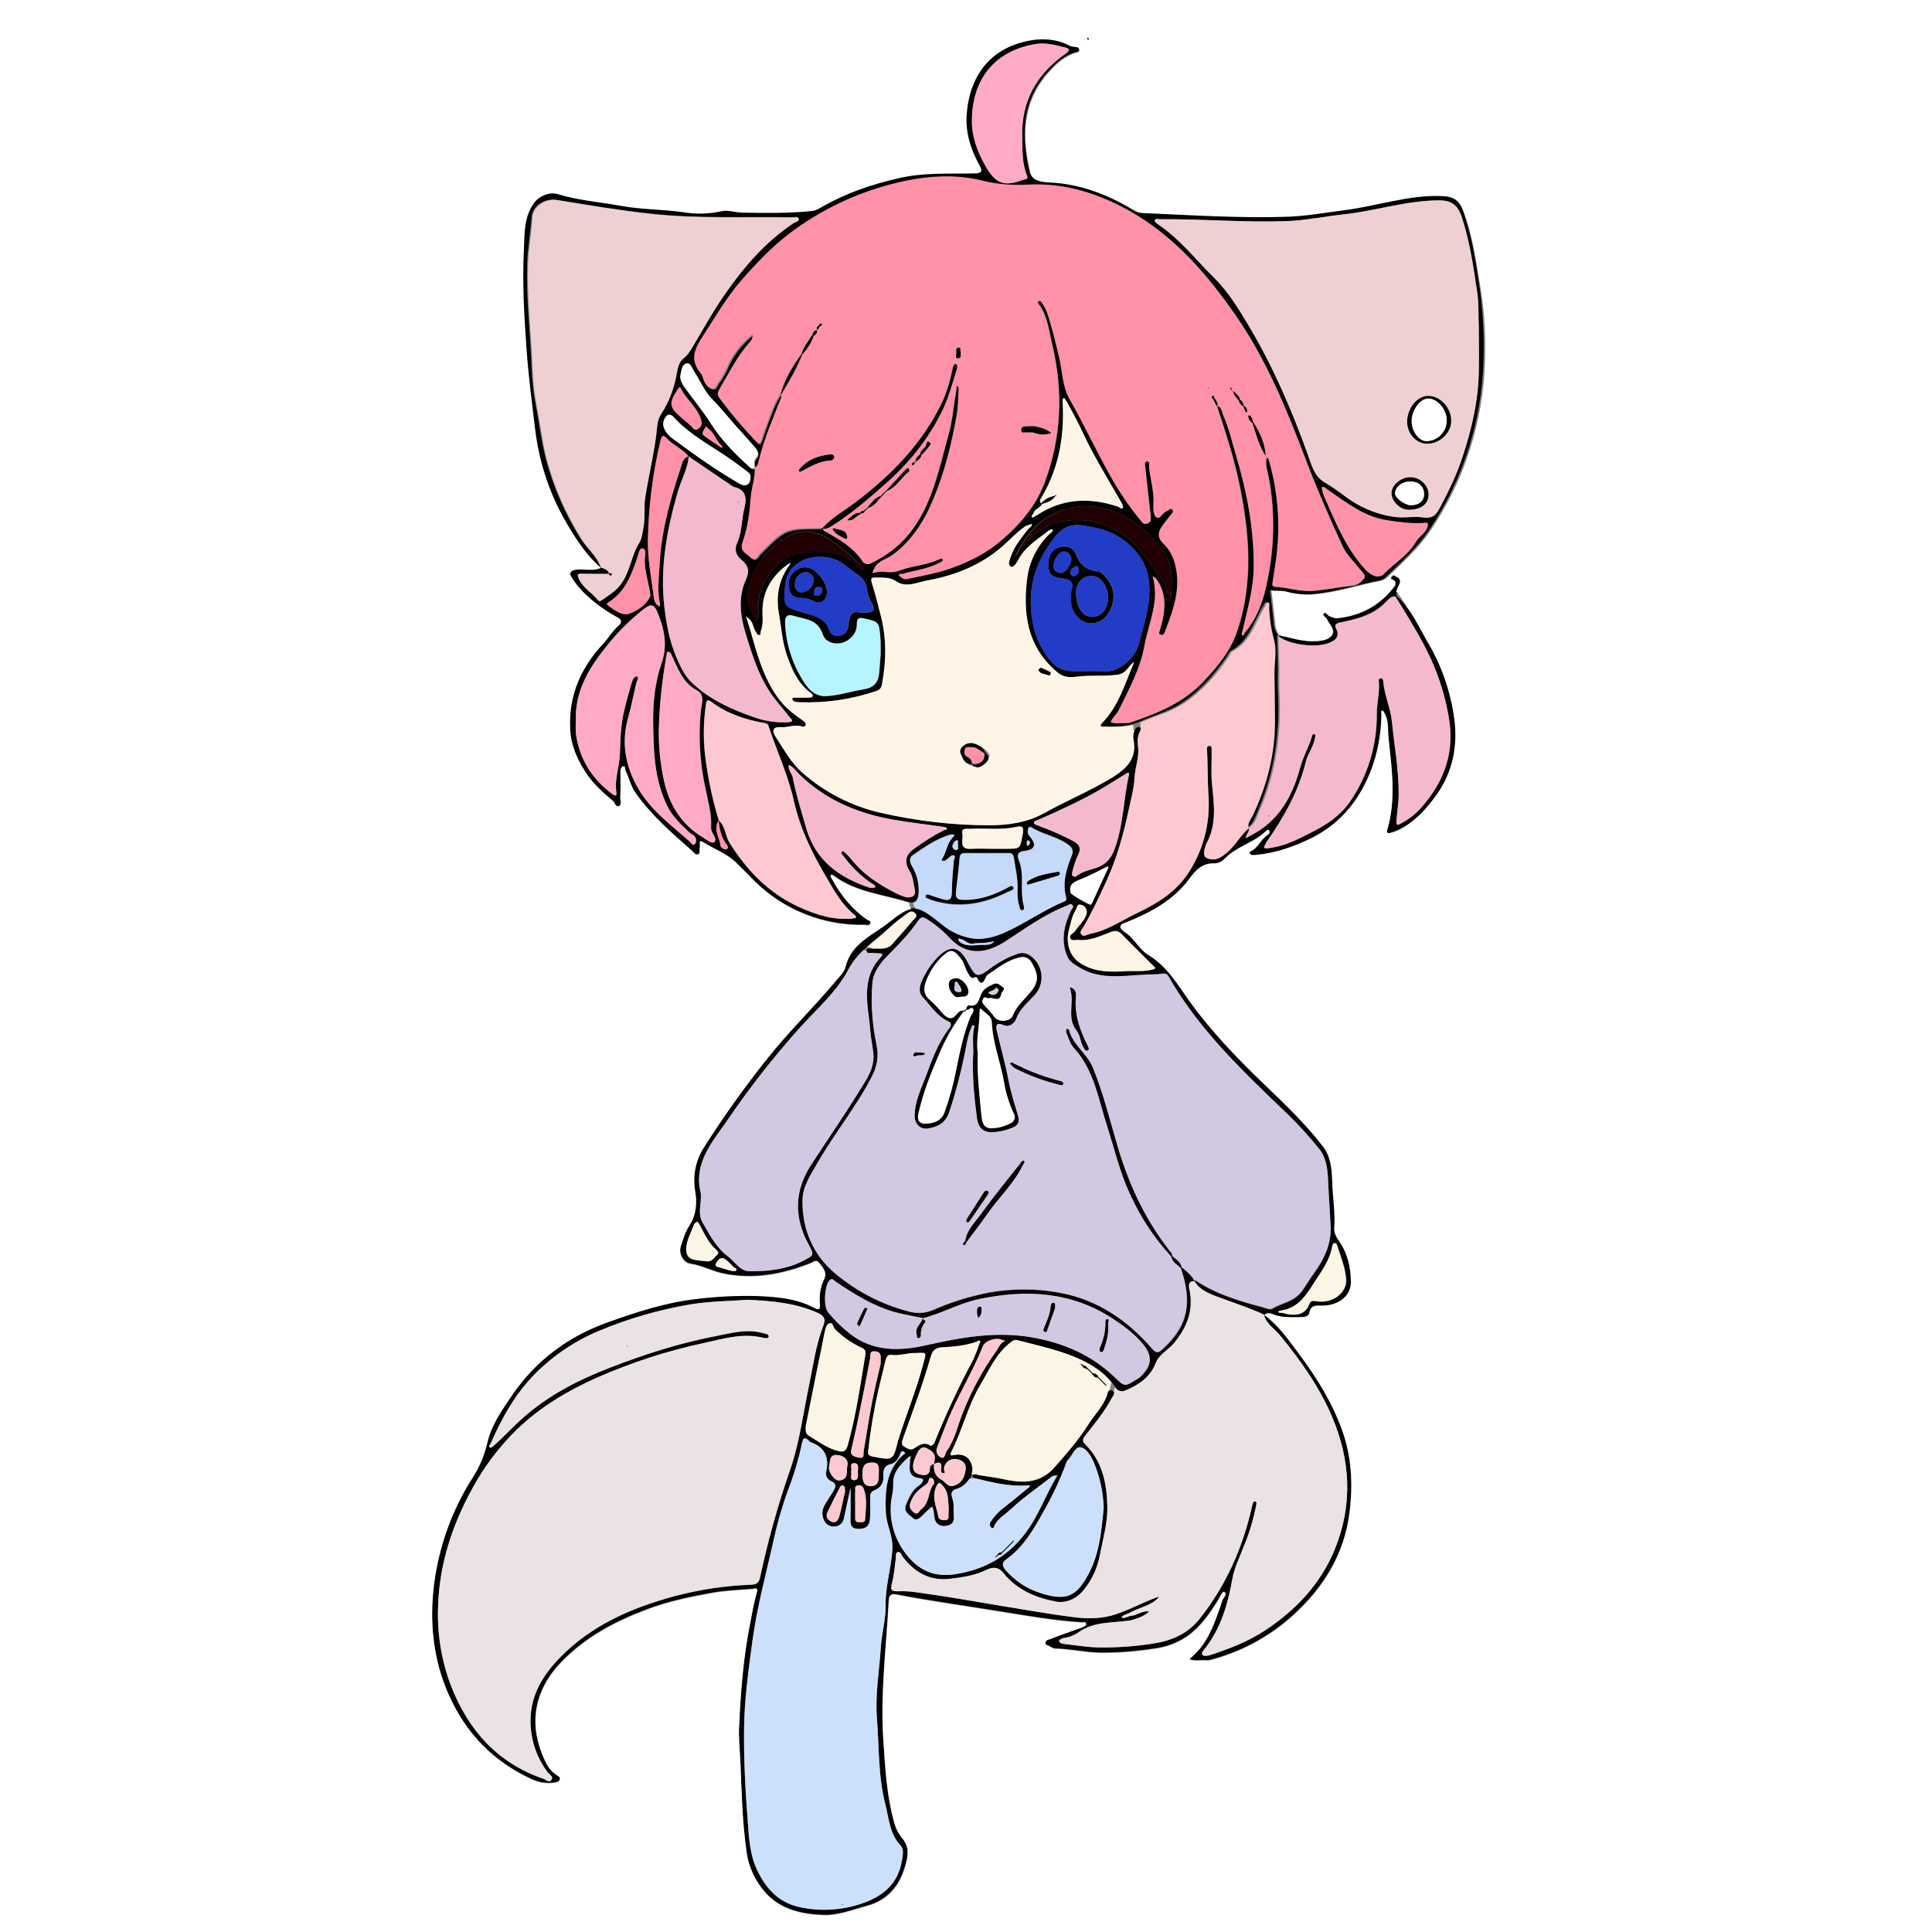 <?xml version="1.0" encoding="utf-8"?>
<!-- Generator: Adobe Illustrator 24.1.0, SVG Export Plug-In . SVG Version: 6.00 Build 0)  -->
<svg version="1.1" baseProfile="tiny" id="图层_1"
	 xmlns="http://www.w3.org/2000/svg" xmlns:xlink="http://www.w3.org/1999/xlink" x="0px" y="0px" viewBox="0 0 1024 1024"
	 xml:space="preserve">
<rect x="0" y="0" width="1024" height="1024" fill="#808080" stroke="none"/>
<g id="图层_1_x5F_复制">
	<g>
		<path d="M740.2,315.8c7.5,6.8,11.5,16,16.4,24.5c7.4,12.4,12.2,26.2,14.2,40.5c1.9,14.4-0.6,28.4-9.5,40.8
			c-5.4,7.5-11.4,14.1-19.7,18.3c-1.5,0.7-3,1.3-4.6,1.7c-1.6,0.5-2.2-0.1-1.7-1.7c4.8-16.3,2.3-32.7,0.6-49.1
			c-0.4-4.1,0.2-8.3-1.8-12.1c-0.4-0.7-0.9-1.9-1.3-1.9c-1.2,0.1-0.5,1.3-0.6,2c-0.3,16.1-4.4,31.3-13.3,44.7
			c-5.9,8.8-14,16-23.5,20.7c-9.4,4.7-19.1,8.1-29.6,9.1c-1.4,0.1-3,0.3-3.4-0.8c-0.5-1.2,1.4-1.5,2.2-2.2c2.9-2.3,4.4-6.1,7.8-8
			c0.4-0.5,0.6-1.2,0.4-1.8c-0.7-0.9-1.4-0.3-2,0.3c-6.3,6.1-15.5,8-21.7,14.5c-1.4,1.5-3.2,2.4-5.2,2.5c-6.4-0.3-9.8,3.1-13.5,8.1
			c-8.3,11.3-20.4,17.9-33.2,23c-1.5,0.6-3.2,1-3.4,2.4c-0.1,0.9,1.3,2.2,2.4,2.9c5,3.2,7.7,9.2,12.3,12
			c10.3,6.2,15.7,15.9,22.3,25.1c11.2,15.4,24.3,29.1,38.1,42.4c11.3,10.9,22.8,21.7,32.4,34.2c3.9,5,4.6,11.6,4.8,17.9
			c0.2,8.5,1.7,16.8,1.1,25.3c-0.2,2.8,1.3,5,2.8,7.2c4.4,6.5,6,13.9,6,21.5c0,7.3-6.6,12.3-15,12.4c-3.1,0-6.3-0.7-7.1,4
			c-0.3,1.7-2.7,2.1-4.6,2.1c-4.8,0-9.6,0.4-14.2-1.4c-1.7-0.7-3.4-1.2-5,0.3c-6.8-3.5-14-5.8-21.2-8.5c-5.9-2.2-12.3-3.8-15.9-9.7
			c0.3,0,0.8-0.2,1,0c10.8,7.2,23.1,10.8,35.5,14.1c1.6,0.4,3.5,1.4,4.8,0.7c4.9-2.9,10.9-3.6,14.9-8.2c2.7-3.2,4.5-6.9,7-10.2
			c5.6-7.7,9.7-15.7,9.1-26c-0.5-8.3-1-16.6-1.4-24.8c-0.3-5.4-1-11-4.6-15.4c-5-6.2-10.3-12.1-16-17.7
			c-23.2-22.3-46.7-44.2-63.1-72.4c-0.7-1.2-1.3-3.1-3.6-2.8c-3.6,0.5-7.3,0.4-10.9,0.6c-11.5,0.6-23.3,2.5-33.8-4.2
			c-2.4-1.5-4.9-2.7-6.2-5.9c-3.5-8.6-1.5-16.4,2.1-24.2c0.4-0.8,1.9-1.9,0.5-3c-0.9-0.7-1.8,0.3-2.7,0.6
			c-11.9,4.6-22.1,12.2-32.7,19c-9.6,6.2-20.2,8-29.4-1.9c-3.5-3.8-7.5-7.1-11.9-9.9c-1.8-1.1-3.1-1.8-4.8,0.8
			c-4.5,6.6-10,12.3-15.6,17.9c-4.3,4.3-8.3,9.2-8.7,15.6c-0.8,10.8,0,21.6,2.2,32.1c1.4,6.3,0.3,11.7-2.5,17.1
			c-8.3,16.1-19.9,30.2-28.9,45.9c-3.5,6.1-7.7,12.3-7.8,19.5c-0.2,15.5,5.6,29,17.4,38.9c11.4,9.5,24.7,16.4,39.1,20.1
			c4.1,1.1,8.4,0.9,12.3-0.7c9.6-4.3,19.7-7.4,30-9.4c12.6-2.3,25.5-2.2,38,0.2c19.8,3.8,35.5,14.6,48.5,29.6c2,2.3,3.2,2.3,5.2,0.5
			c15-13.5,15.6-26.3,10-43.3c0.2-0.1,0.3-0.3,0.5-0.4c2.5,2.1,5.1,4.2,6.8,7.2c-3-0.1-3.2,1.9-2.7,4c2.5,11.2-1.1,20.5-8.3,29.1
			c-3.1,3.6-7.7,5.7-9.5,10.4c-2.9,7.4-9,11.5-15.9,14.4c-2.1,0.9-4.2,0.7-5.9-1.9c-5.1-7.6-12.7-12.2-20.9-15.6
			c-9.9-4.1-20.3-6.3-30.6-9c-1.6-0.4-2.6,0.4-3.9,1.4c-7.5,5.9-11.1,14.5-15.8,22.4c-6.6,11.1-9.4,23.7-15.2,35.1
			c-1,1.9-0.6,2.3,0.6,2c5.2-1.1,9.1,0.6,10.3,5.9c1.1,4.6-3.3,10.7-8.2,12c-3.2,0.9-3,3-2.3,5c1.2,3.3,0.5,6.6,0.8,9.8
			c0.4,3.9-2.5,4.7-4.9,4.9c-2.6,0.3-5-1.5-5.4-4.1c-0.4-2.1-0.2-4.3-1.3-6.2c-1.7,1.5-3.4,3-5,4.7c-1.5,1.5-3.4,3.1-5.1,1.4
			c-1.8-1.8-5.3-3.1-3.7-7.1c1.6-4,3.3-7.8,7-10.3c1.3-0.9,3.5-3.4,0.6-3.7c-7.3-0.8-5.5-5.7-5.5-9.9c0.1-0.6,0.3-1.2,0.5-1.8
			c-0.5,0.1-0.9,0.3-1.3,0.6c-4.2,3.9-8.3,7.8-8,14.2c0,2-0.2,4-0.6,5.9c-2,9.7-0.1,19.7,5.2,28.1c6.4,9.8,15,15.9,28.6,13.6
			c15.3-2.5,27.1-9.2,36.4-21.2c7.3-9.5,11.1-20.8,17.2-30.9c0.1,0,0.2-0.1,0.3-0.1L560,782c-0.8,0.2-1.8,0.1-2.4,0.5
			c-7.1,5.7-14.8,10.8-21.5,17.1c-3,2.8-6.7,4.9-8.8,8.5c-0.5,0.8-0.3,2.3-1.7,1.7c-1.2-0.6-1.1-2.3-0.6-3.1
			c1.5-2.3,3.3-4.4,5.4-6.3c4.9-3.8,9.7-7.8,14.5-11.7c0.5-0.4,1.1-0.7,0.8-1.4c-0.1-0.2-0.9,0-1.4,0c-9.4,0.7-18.4-1.6-27.5-3.8
			c-0.6-0.1-1.4-1-1.4-1.2c0.3-0.9,1.4-0.7,2.1-0.6c5,0.8,10.1,1.4,15,2.5c10,2.2,19.2,1.9,26.5-6.5c6.3-7.2,12.6-14.3,17.7-22.4
			c3.2-5.1,7.7-9.4,9.9-15.3c0.5-1.3,0.5-3.9,2.8-3c2.4,1,0.5,2.8-0.2,4.1c-3.8,7.2-9,13.4-14,19.8c-1.4,1.8-1.7,3,0,4.6
			c9,9,11.4,20.4,11.7,32.6c0.3,9.1-2.4,17.7-4,26.4c-1.3,6.7-4.2,12.9-8.5,18.2c-3.9,4.8-9.4,7.1-14.6,6.2
			c-10.7-2-20.8-6.2-28-15.2c-2.4-3.1-5.3-3.4-8.8-1.7c-6.1,3-12.9,4-19.5,4.8c-10.7,1.3-18.9-3.5-25.2-11.9c-0.7-0.9-1-2.6-2.3-2.3
			c-1.7,0.4-1,2.2-1.2,3.4c-0.6,4-0.8,8.2-1.8,12.1c-1.2,4.7-1.1,5.5,4,5.3c5.2-0.2,10.2,0.8,15.3,1.5c11.5,1.6,23,3.7,34.5,5.6
			c14.2,2.3,28.5,4.9,42.8,6.7c7.3,0.9,14.8,0.8,22.1-1.7c7.5-2.5,14.4-6.4,21.8-9c0.1,0.1,0.3,0.3,0.4,0.4
			c-4.1,4.4-10.2,5-15.1,7.9c-1.5,0.9-3.4,0.9-4.4,2.5c1.9,0.8,3.5-0.8,5.2-0.9c3.3-0.2,5.9-3,9.5-2.2c-2.9,2.6-6.5,3.7-10.1,4.7
			c-0.2,0-0.3,0-0.5,0c-8.8,1.4-18.1,0.4-26.2,5.8c-2.5,1.9-5.5,3.1-8.6,3.5c-0.8,0.1-2.3,1-2.3,1.4c0,1.3,1.5,1.6,2.5,1.7
			c6.9,0.8,13.8,2,20.7,1.9c8.9,0,17.9-0.7,26.7-2.1c9.4-1.4,18.1-5.1,24.3-12.8c14.2-17.8,23.2-38.1,28.1-60.3
			c0.2-1,0.5-2.4,1.6-2.2c1,0.2,0.6,1.5,0.4,2.6c-1.4,6.9-3.4,13.7-6.1,20.3c-2.3,6.1-5.4,12-6.5,18.5c-2.3,13.1-6,25.5-14.2,36.3
			c-0.8,1.1-2.5,2.3-1.5,3.7c0.5,0.6,2.6,0.5,3.8,0.1c10.1-3.3,20.1-7.1,29.1-13c16.5-10.9,29.6-24.6,37.2-43.2
			c9.6-23.5,8.3-47-1.3-69.8c-6.7-15.9-16.7-30.1-27.7-43.5c-2.9-3.6-7.5-6.1-8.6-11.1c7.8,5.6,13.1,13.4,18.7,20.9
			c9.2,12.3,17.2,25.2,22.5,39.7c5.3,14.4,6,29.2,4.1,44.3c-2.8,22.2-13.9,39.9-30.2,54.6c-12.4,11.2-27.3,19.2-43.4,23.4
			c-0.8,0.2-1.6,0.3-2.5,0.2c-2.9-0.2-5.9,0.6-8.8-0.6c1.9-1.7,3.7-3.5,5.4-5.4c5.3-6.4,8.1-14.2,10.8-21.9c0.4-1.2,0.8-2.5,1.2-3.7
			c0.5-1.6,3-3.6,1.3-4.5c-1.3-0.8-2.3,2.4-3.2,3.8c-4.5,7.2-9.1,14.1-16.1,19.2c-5.2,3.7-11.3,6.1-17.7,6.9
			c-9.6,1.5-19.4,2.3-29.1,2.2c-8-0.2-15.7-2-23.6-2.2c-1.1-0.1-2.2-0.6-3.2-1.3c-0.8-0.5-2.1-0.5-2.1-1.8c0-1.5,1.6-1.7,2.5-2
			c5.6-2.2,11.3-4.2,17-6.2c1-0.4,2.2-0.9,2.1-1.8c-0.1-1.4-1.5-0.8-2.4-0.8c-14.6-0.9-29-3.5-43.5-5.8c-18.3-3-36.7-5.5-54.9-9
			c-2.4-0.5-3.7,0.5-3.8,3.2c-1.3,24.5-4.5,48.9-2.9,73.5c1,14.7,1.7,29.5,5.7,43.9c0.8,3.2,2.3,6.1,4.4,8.7
			c4.2,4.9,2.8,10.2,1.4,15c-3,10.3-9.2,17.8-20.3,20.8c-7.8,2.1-15.3,5.2-23.5,4.8c-11.1-0.5-21.8-2.9-29.6-11.3
			c-5.8-6.2-9.5-14-10.6-22.3c-2.2-15.4-2.6-31-3.2-46.5c-0.3-6.8-1.1-13.6-0.7-20.4c0.8-17.9,2.2-35.8,5.7-53.5
			c1.1-5.8,2.1-11.6,3.7-17.2c0.8-2.8-1.5-1.7-2.3-1.6c-7.2,0.6-14.5,0.8-21.6,2.1c-11.6,2.1-23.2,4.5-34.3,8.7
			c-17,6.4-32.7,14.7-45.5,28c-15.5,16.2-16.9,34.5-8.8,51.8c1.4,3.1,3.3,6.1,6.4,8c0.8,0.5,1.9,1,1.7,2.2c-0.3,1.3-1.7,1.7-2.7,1.8
			c-4.3,0.7-8.6,0-12.5-1.9c-20.2-9.3-34.7-24.4-43.7-44.6c-8.4-18.8-10.3-38.9-7.8-58.8c2.6-20.1,9.6-39.5,20.5-56.5
			c3.7-5.7,6.3-12.1,7.8-18.7c2.1-9.1,7.8-17.2,13.2-25.1c12.7-18.5,29.9-31.1,50.7-38.5c15.2-5.4,30.6-10.5,47-12.3
			c10.3-1.3,20.8-1.8,31.2-1.6c10.7,0.4,21.4,1.2,31.1,6.3c2.4,1.3,3.2,0.9,3-1.8c-0.5-4.5,0.2-9,2.1-13.1c2-3.8-0.4-6.2-2.4-8.8
			c-1.7-2.2-3.2-0.4-4.8,0.2c-14.9,5.9-30.3,8.7-46.1,5.4c-5.9-1.2-11.3-4.3-17.4-5.2c-4-0.6-6.4-5.5-5.1-9.4
			c1.2-3.7,2.4-7.7,4.5-10.9c3.9-6,4.1-12.4,3-18.8c-1.3-8,0.5-16.2,4.9-22.9c10.3-16.2,21.5-31.9,33.5-46.9
			c11.3-14.3,24.4-26.9,36.1-40.9c2-2.4,4.6-4.8,5.3-7.7c3-12.4,14.3-16.6,22.7-23.3c13.1-10.4,15.1-9.8,28.7,1.2
			c4.7,3.9,10.4,6.4,16.4,7.3c5.4,0.7,11.4-0.8,16.7-3.2c10.9-4.8,20.5-11.9,31.5-16.4c1.3-0.5,1.3-1.3,1-2.3
			c-2-7.6,0.1-14.7,2.8-21.5c1.4-3.4,0.5-4.9-2.4-6.9c-5.8-3.9-12.8-4.9-18.7-8.6c-0.5-0.3-1.4-0.5-1.7,0.3
			c-0.5,1.4-0.7,2.8,0.5,4.1c4,4.7,3.2,7.4-2.9,8.1c-4,0.5-3.4,2.9-2.7,4.8c3.2,7.8,0.4,16.2,2.6,24.1c0.2,0.8,0.5,2.3-0.7,2.5
			c-1.1,0.2-1.4-1.1-1.6-2.1c-0.8-2.6-1.1-5.2-1-7.9c0.4-6-1-11.8-1.9-17.7c-0.4-2.3-1.3-2.7-3.2-2.6c-7.5,0.1-15,0-22.5,0
			c-2,0-2.9,0.4-3.1,2.7c-0.5,5.9-1.2,11.8-1.9,17.7c-0.4,3.1,0.6,4.3,4,4.3c8.2,0.2,15.6-2.4,22.7-6.1c1.2-0.6,3-2.2,3.7-0.6
			s-1.8,2-3,2.6c-12.8,6.5-26.1,8.8-40,4.4c-0.9-0.3-1.8-0.7-2.7-1.1c-0.6-0.1-1-0.7-0.8-1.3c0-0.1,0-0.2,0.1-0.2
			c0.3-0.7,1-0.7,1.7-0.4c2.5,0.9,5,1.7,7.5,2.4c2.9,0.8,4.6,0.3,4.6-3.5c0-5.8,0.6-11.6,1.1-17.3c0.1-0.8,1-1.6,0.2-2.2
			c-1-0.7-1.9,0.1-2.6,0.8c-0.7,0.7-1.5,1.3-2.3,1.8c-0.6,0.2-2.6,0.4-1.5-1.2c2.3-3.3,2.4-7.6,5.1-10.6c0.5-0.6,1-1.3,1.5-1.9
			c-0.8-0.2-1.6-0.2-2.4-0.1c-7.5,2.3-13.8,6.7-20.1,11.1c-1.7,1.2-1.3,3.6-0.2,5.4c2.7,4.4,3.9,9.4,3.6,14.5
			c-0.2,3.9-1.9,5.9-5.6,4.8c-13.2-4.1-27.5-5.3-39.1-13.8c-0.5-0.4-1.4-0.9-1.6-0.8c-1,0.7-0.1,1.5,0.2,2.1
			c4.6,8.5,10.5,15.9,18.4,21.5c0.8,0.6,2.7,0.7,2,2.3c-0.5,1.3-2.1,0.7-3.1,0.7c-18.6,0.4-36.8-5.7-51.4-17.2
			c-6.2-4.8-11.2-10.7-16.8-16c-5-4.7-11.5-7-17.2-10.6c-2.9-1.8-1.4,1.8-1.9,2.9c-0.4,1.1,0.6,2.9-0.9,3.5s-2.2-1.1-3.2-1.9
			c-10.8-9.5-21.7-18.9-30-30.8c-2.5-3.6-3.3-7.8-5.2-11.6c-0.4-0.8,0.1-2.5-1.2-2.3c-1,0.1-1.5,1.5-1.5,2.7c0,4.7,0.1,9.3-0.1,14
			c0,1.5,1,3.8-0.9,4.4c-1.6,0.5-1.9-1.9-3-2.8c-5.2-4.4-10.3-8.9-14.1-14.6c-4.7-7.2-8.2-14.6-8.6-23.7
			c-0.8-17.9,5.7-32.4,17.6-45.2c2.9-3.1,5-6.9,8.3-9.7c1.1-1,1.9-2.6-0.5-3.9c-6.1-3.3-11.8-7.3-16.9-12.1c-3-2.8-5.6-5.9-7.8-9.4
			c-1.6-2.6,0.1-3.9,2.9-4.1c4.2-0.4,8.6,1,12.7-0.9c1.7,0.5,3.4,1.1,4.3,2.8c-0.2,0.2-0.3,0.4-0.5,0.5c-4.7,0-9.3,0-14-0.1
			c-2.1,0-2.5,0.3-1.6,2.5c2.1,5,6.9,7.4,10.1,11.4c1,1.2,1.9,0.1,2.6-0.3c3.2-2.4,6.5-4.4,9-7.6c5.2-6.6,5.7-15.4,10.1-22.4
			c1.4-2.3,1.6-4.9,2.1-7.5c1.1-5.5,0.2-11,1-16.3c1.8-11.5,4.6-22.8,6-34.4c0.4-3.2,0.3-6.8,2.4-9.9c4.2-6.5,7-13.8,8.3-21.4
			c0.6-3,1-6.2,3.7-8.3c2.3-1.8,3.7-4.3,5.1-6.6c5.3-9,10.4-18.2,16.4-26.8c10.2-14.8,21.8-28.3,36.9-38.3c0.9-0.6,3.1-0.9,2.6-2.3
			c-0.4-1.3-2.3-0.5-3.6-0.6c-24.9-0.4-49.8,0.8-74.6-1.9c-16.7-1.8-33.2-4.6-49.7-7.3c-6.1-1-12.9,3-13.3,9.3
			c-0.5,8.3-2.1,16.4-2.3,24.6c-0.6,18,1.6,35.8,2.3,53.6c0.2,7.1,0.9,14.1,2.2,21.1c1.9,9.4,2.9,19,5.3,28.4
			c4,15.1,10.3,29.5,18.6,42.7c3.3,5.2,8.4,9.1,10.4,15.2c-7.2-6.2-12.4-14-17.2-22c-9.5-15.6-15.5-33.1-17.7-51.2
			c-1.7-14.2-3.6-28.4-4.6-42.8c-1.3-17.8-2.3-35.5-1.4-53.2c0.4-8.2-0.1-17.2,5.6-24.6c2.9-3.7,8.1-5.7,12.4-4.4
			c10.7,3.3,21.9,4.1,32.8,6.1c11.2,2.1,22.6,1.9,33.9,3.5c6.6,1.1,13.3,0.9,19.8-0.5c3.8-0.9,7.6,0.7,11.4,0.7
			c12.3,0.2,24.6,0.4,36.8-0.9c2.3-0.2,4-1.5,5.9-2.5c12.5-7.1,25.8-11.6,39.8-14.8c13.5-3.2,27-2.3,40.5-2.6
			c3.9-0.1,4.2-1.2,2.6-4.2c-4.7-8.5-7.6-17.5-6.8-27.4c1.4-18.6,11-33.1,29.7-38c7.9-2.1,16.6-2.3,24.6,1.8
			c0.7,0.4,1.5,0.6,2.3,0.7c1.4,0.1,3.1,0.1,3.2,1.6c0.1,1.6-1.7,1.4-2.9,1.9c-6.3,2.3-10.9,7-15,11.9
			c-12.6,15.4-12.5,33.1-8.2,51.2c1.1,4.7,6.3,5.1,10.3,5.3c16.2,0.8,30.8,6.4,44.5,14.7c1.4,0.9,3,1.4,4.6,1.5
			c26.1,1.1,52.1,2.9,78.2,1.9c9.7-0.4,19.3-2.2,28.9-3.4c17.3-2.2,34-8.2,51.6-7.5c6.4,0.2,9.5,2.3,11.7,8.5
			c4.2,11.6,6.2,23.7,8.1,35.9c2.2,14.2,3.2,28.6,2.7,43c-0.9,32.1-10.8,63.3-28.8,89.9c-6.5,9.7-15.2,17.4-23.5,25.4
			c-1,0.8-2.3,1.3-3.6,1.5c-11.9,2.3-23.5,6.3-35.7,7.1c-4.6,0.3-9.3-0.3-13.7-1.5c-2.7-0.7-5.3,0-7.9-0.7c0-0.1-0.1-0.2-0.1-0.3
			l0.1,0.3c0.7,6.1,1.5,12.2,2.1,18.4c0.2,1.9,1,3.8,2.1,5.4c-0.1,0.2-0.2,0.3-0.4,0.5c0.1,4.5,0.3,9,0.4,13.6
			c0.1,4.9-0.2,9.9,0,14.8c1.2,22-1.5,43.3-10.3,63.6c-1.5,3.5-2.5,7.5-6,9.8c-0.8-2.6,1-4.4,2-6.4c7.6-16,12-32.7,11.9-50.5
			c0-8.5-0.2-16.9-0.3-25.4c0-5.7,1.3-11.8-0.1-17.1c-1.6-5.8-2.5-11.8-2.7-17.9c0-0.9,0.5-2.2-0.9-2.4c-0.3-0.1-0.9,1.2-1.3,1.9
			c-5.2,8.4-7.5,18.8-17.3,24c-1,0.5-1.4,2.2-2.2,3.2c-6.8,9.9-14.7,18.8-25,25.2c-6.3,3.9-13.6,5.8-20.3,8.8
			c-6.8,3.1-13.8,2.9-20.8,2.8c-1.9,0-2-0.8-0.8-2c8.8-9,12.1-21,16.9-32.1c0.1,0,0.2,0,0.2-0.1l0.7,0.2c-3.1,1.8-3.7,5.9-8.6,6.6
			c-7.1,1-14.2,0.1-21.2,1c-2.9,0.4-7,0.8-10.3-1.9c-16.7-13.6-19-32.1-16.3-51.4c1.4-8.7,5.7-16.8,12.2-22.8c0.5-0.5,1.6-0.9,1-1.9
			c-0.1-0.2-1.5,0.3-2.1,0.7c-5.9,4.7-12.6,8.6-16.2,15.8c-0.8,1.5-2.5,4-3.8,3.2c-1.7-1-0.6-3.5,0.1-5.4c1.9-5.6,5.7-10,9.2-14.5
			c0.7-0.9,2-1.3,1.9-2.7c-1.2,0.3-2.4,0.7-3.5,1.3c-4.4,2.9-7.9,6.9-11.8,10.3c-11.5,10.2-25.4,15.7-40.3,18.4
			c-5.2,0.9-11,4.1-16.5,0.3c-3.3-2.3-6.9-1.7-10.6-1.9c-3-0.2-2.6,1.1-2,3.2c1.7,5.3,3,10.7,4.4,16.1c3.4,12.5,3.2,25,0.8,37.6
			c-0.4,1.8-1.2,2.7-3.1,3.3c-13,4.4-26.7,6.4-40.4,5.9c-1.7,0-3.8-0.2-4-1.9c-0.1-0.8,2.6-0.4,4-0.5c1-0.1,2,0,3,0
			c1.3-0.1,3.3,0.1,3.7-0.5c0.7-1.4-1.1-2.2-2-2.9c-6.2-5.2-9.2-12.3-11.7-19.7c-2.4-7.1-2.8-14.5-4.1-21.8
			c-1.6-9.1,0-17.5,5.4-25.1c0.3-0.5,0.6-0.9,0.9-1.4c-0.6,0.2-1.1,0.5-1.7,0.8c-7.6,5.7-12.6,12.9-13.2,22.7
			c-0.3,4.3,0.7,8.6-1,12.8c-0.3,0.7,0.3,1.9-0.9,1.9c-0.9,0.1-1.1-1-1.6-1.6c-1.6-2.1-1.4-5.1-3.6-6.9c-0.6-0.5-1.1-1-1.7-1.4
			c0.2,0.6,0.4,1.2,0.6,1.8c1.1,3.6,2.2,7.2,3.2,10.8c3.2,11.3,6.8,22.4,14.1,31.8c3.3,4.3,7.7,7.6,12.1,10.7
			c0.9,0.7,2.1,1.4,1.5,2.8c-0.4,0.5-1.1,0.7-1.7,0.5c-3.8-1.4-7.5,0.6-11.3,0.3c-4-0.3-5.1,1.6-2.8,5.1c4.3,6.5,8,13.6,14,18.9
			c11.9,10.5,26.2,17.9,41.7,21.4c18.8,4.3,38.1,6.6,57.4,6.6c9.9,0,20-1.3,29.4-6.5c11.6-6.5,24-11.6,35.4-18.5
			c7.7-4.7,13.8-10.1,11.8-20.3c-0.3-1.5-0.2-3,0.3-4.4c0.4-1.1,1.4-2.8,2.8-2.3c1.4,0.5,0.4,2.2,0,3c-1,2.3-1.2,4.9-0.7,7.3
			c0.7,5.8-1.6,11.1-1.9,16.8c-0.3,5.8-2,11.6-3.2,17.4c-2.7,12.5-6.1,24.8-11.4,36.5c-3.8,8.4-7.7,16.7-12.3,24.7
			c-0.6,1.1-2.6,2.8-1.2,4.3c1.3,1.5,3-0.1,4.6-0.4c8.9-1.6,16.2-6.8,24.1-10.6c10.9-5.2,21.1-11.1,28-21.7
			c8-12.2,11.7-26.7,10.6-41.3c-0.5-7.8-0.3-15.6-0.7-23.4c0-1-0.4-2.7,1.3-2.6c1.6,0.1,1,1.8,1.1,2.8c0.1,5.8-0.4,11.7,0.2,17.5
			c1.1,10.8,2.6,21.4-3,31.5c-0.5,1.2-0.9,2.5-1.1,3.8c-0.4,2.2,0,3.7,2.6,4.3c3.7,1,6.3-0.8,8.9-2.9c4.8-3.8,7.5-9.5,12.2-13.4
			c0.2,0.8,0,1.7-0.5,2.3c-0.5,1-1,2-1.3,3c1.1-0.6,2.2-1.1,3.3-1.7c14.6-7.6,21.7-20.8,25.7-35.7c1.5-5.6,4.4-10.6,6.1-16.1
			c0.2-0.6,0.3-2,1.4-1.6c1.1,0.3,0.4,1.4,0.3,2.1c-0.7,4.5-3.7,8.1-4.8,12.4c-3.8,15.7-11.6,29.5-20.8,42.6c-0.6,1-1.1,2-1.4,3.1
			c1.3,0.6,2.5,0.2,3.8,0c7.9-1.1,14.7-4.8,21.8-8.4c7.8-3.9,15-8.8,19.9-15.9c9.5-13.7,14.5-30.1,14.3-46.8
			c0-5.6,1.6-11.2,1.1-16.9c-0.1-0.7-0.2-1.8,1.1-1.8c0.8,0,1.1,0.7,1.2,1.3c0.5,7.4,3.9,14.4,4.6,21.5c1.3,13.1,3.8,26.2,3.6,39.5
			c-0.1,4.5-0.9,8.9-1.2,13.3c-0.2,3.3,1.8,1.6,2.4,1.3c3.9-2,7.4-4.7,10.4-8c12.7-14.1,18.4-30.2,14.8-49.1
			c-1.8-10.4-5-20.6-9.4-30.3c-5.4-11.5-12.1-22.1-18.6-32.9C739.9,316.1,740.1,315.9,740.2,315.8z M495,776
			c0.2-0.8,0.3-1.6,0.5-2.4c0.7-3.6-2.2-5-4.5-6.2c-2-1.1-3.8,0.6-4.7,2.6c-1,2.2-2.1,4.2-2.3,6.9c-0.1,3.5,1.8,4.2,4.3,4.7
			c2.6,0.5,4.6-0.1,4.6-3.4C492.9,777,493.9,776,495,776c-0.3,3.5,0.4,6.4,4,8.3c2.3,1.2,3.3,4.4,7.1,3c3.8-1.4,4.9-4.3,5.6-7.5
			c0.8-3.5-0.9-5.8-4.4-6.4c-3.1-0.7-6.2,1.2-6.9,4.3c-0.1,0.4-0.1,0.8-0.1,1.2c0,0.7,1.1,1.8-0.2,1.9c-1.4,0.2-1.3-1.3-1.2-2.2
			C499.2,775.3,498,774.5,495,776z M538,295c0.6-0.8,1.2-1.5,1.8-2.3c5.1-6.8,11.4-13.2,19.4-15.4c12.7-3.6,25-1.3,36.4,6.3
			c8.8,5.9,13.3,15.1,19.7,22.8c2.2,2.7,3.3,6.2,3.2,9.7c0,0.9-0.6,2.4,0.6,2.6c1.5,0.2,1.6-1.8,1.6-2.5c0.5-8.1,1.3-16.2-3.7-23.6
			c-3.9-5.8-8.7-10.8-14.3-14.8c-10.5-7.7-22.2-11.2-34.8-8.7C553.3,271.9,544.1,282,538,295l-0.3,0.1L538,295z M551.8,266.8
			c0.1,0.2,0.3,0.3,0.4,0.5c-0.8,2.1-3.6,2.3-4.4,4.6c-0.3,0.9-1.3,1.5-0.8,2.6c0.8-0.4,1.7-0.8,2.5-1.3c13.5-9,27.8-9.6,42.8-4.7
			c1,0.3,2,1.8,2.9,0.6c0.4-0.5-0.5-2.1-1.1-3.1c-7-12.3-14.5-24.3-20.4-37.1c-2.4-5.2-5.2-10.2-7.9-15.3c-0.6-1-1.2-1.9-1.9-2.7
			c-1.1,1-0.6,2.4-0.6,3.6c0.8,17.8-2.4,34.7-11.8,50.1C550.9,265.3,551.1,266.2,551.8,266.8z M489.1,698.9
			c-5.1-1.1-10.3-1.9-15.3-3.3c-11.4-3.3-21.2-9.5-30.9-16c-1.1-0.7-1.9-2.2-3.3-0.8c-2.7,2.8-3.4,14.1-0.6,17.1
			c3.5,4,7.4,7.7,11.5,11c12.4,9.6,26.3,9.3,40.5,6.1c18.2-4.1,36.5-7.4,55.2-4.3c16.9,2.8,32.1,9.2,44.6,21.2
			c5.4,5.2,5.3,5.2,11.7,1.2c0.6-0.3,1.1-0.7,1.7-1.1c5.6-5.2,7.5-10.3,2-17.2c-4.5-5.6-10.3-9.9-16.2-13.8
			c-22.1-14.5-46.2-15.7-71.3-10.4C508.3,691.1,499.1,696.4,489.1,698.9L489.1,698.9z M380.9,434.9c3.6,3.1,3.4,8,5.6,11.7
			c9.2,14.8,21,27,37.2,34.3c8.8,4,17.8,6.8,27.7,6c0.8-0.1,1.5-0.3,2.3-0.5c-0.2-0.4-0.3-0.9-0.6-1.2c-6.9-5.5-11.1-13-15.4-20.5
			c-7.3-12.6-13.7-25.5-16.9-39.8c-3.1-13.9-9.1-26.8-13.6-40.2c-0.4-1.2-1.2-1.3-2.2-1.5c-10.1-1.8-19.7-4.9-28-11.2
			c-1.1-0.8-2.5-1.6-2.8,0.7c-1.4,9-1.6,18.2-0.6,27.2C375,411.8,377.5,423.5,380.9,434.9c-3.2,4.7,0.6,9,1,13.4
			c0.1,1,2.2,2.3,3.2,1.8c1.7-1,0-2.4-0.6-3.3C382.1,443.2,381.3,439.1,380.9,434.9z M365,242c-3.2-4.1-8.4-5.9-11.8-9.8
			c-1.5-1.7-2.5-1.3-3.1,1.3c-4.2,17.5-6.4,35.3-6.7,53.3c-0.1,9.8,1.8,19.7,3.1,29.5c0.2,1.4,0.4,3.3,1.9,4.4
			c0.4,0.3,0.8,0.6,1.2,0.9c0.1-0.5,0.2-0.9,0.2-1.4c-1.6-7.4-0.5-14.7-0.1-22.2c1-17.5,5.9-34,11.3-50.4
			C361.6,245.4,362.1,242.5,365,242c-0.6,6.5-4,12.3-5.8,18.6c-5.8,20.1-9.6,40.3-7.1,61.3c1.1,8.9,2.6,17.6,6.1,25.9
			c2.1,5,4.4,10.1,8.3,13.9c9.3,9,20.9,14.2,32.9,18.4c5.8,2.1,11.9,3,18,2.7c0.8,0,1.9-0.1,2.2-0.5c0.6-0.8-0.6-1.4-1-2
			c-2.3-2.8-4.5-5.7-6.9-8.5c-8.8-10.6-12.8-23.6-16.7-36.5c-2.8-9.3-3.9-18.9,0.3-28.1c2-4.4,1.3-7.4-2.3-10.4
			c-2.9-2.4-4.1-5.4-2.3-9.2c2.7-5.9,2.3-12.5,3.9-18.7c1.2-4.5,1-9.4-5.4-10.8c-0.9-0.4-1.8-0.9-2.5-1.5
			C379.5,251.8,372.3,246.9,365,242z M435.9,279.9l0.3,0.3c0.3,0.8,0.9,1.4,1.7,1.7c7.2,4,14.4,8.2,19.2,15.3
			c0.9,1.7,2.9,2.3,4.6,1.4c0.1,0,0.1-0.1,0.2-0.1c7.8-3.8,14.6-8.8,20.1-15.6c12.3-15.3,15.7-34.2,20.8-52.3
			c2.2-7.8,2.8-16.1,4.2-24.2c0.1-0.7-0.2-1.7,0.9-1.8c0.3,0.6,0.4,1.2,0.4,1.8c-0.3,4.6-0.3,9.3-1.1,13.8
			c-2.6,14.9-6.3,29.6-12,43.5c-4.8,11.8-11.3,22.6-22,30.4c-3.2,2.4-7.9,3.1-9.7,7.3c-0.4,0.9-1.8,2.8,0.3,2.1
			c4.1-1.3,8.1,0.7,12.5-0.9c7.1-2.8,15.1-2.9,22.1-6.4c0.4-0.2,0.9-0.2,1.3,0.1c0.6,0.7-0.2,1.2-0.6,1.5c-1.2,0.6-2.3,1.2-3.6,1.7
			c-5.4,2.4-11.4,2.9-17,4.7c-0.6,0.2-1.9-0.5-1.8,0.8c0,0.4,1,0.7,1.4,1.2c0.9,0.8,2.2,1,3.3,0.6c6.7-1.5,13.5-2.6,20-4.7
			c10.5-3.4,20.5-8.1,29-15.3c10.2-8.6,18.8-18.6,23.5-31.3c8.8-23.7,9.8-48,4-72.5c-1.7-7.1-2.4-14.6-6.6-21
			c-0.5-0.8-1.8-1.6-0.7-2.4c0.8-0.6,1.7,0.7,2.2,1.5c0.9,1.4,1.7,2.8,2.3,4.4c2.6,7.8,4.5,15.8,6.4,23.8c1.8,7.4,1.6,15.2,5.6,22.3
			c7.6,13.3,14,27.2,21.5,40.5c4.6,8.3,9.9,16.2,16,23.6c0.8,1,1.5,2.5,3.6,1.8c2.2-0.8,1.9-2.4,1.8-4c0-1.1-0.3-2.3-0.4-3.4
			c-0.8-7.5-1.7-15.1-2.5-22.6c-0.1-1-0.6-2.8,0.9-2.9c1.8-0.2,1.1,1.8,1.2,2.7c0.6,6.7,2.8,13.2,2.3,20.1c-0.2,2.3,0.1,5.8,1.6,6.8
			c1.8,1.3,3.1-2.3,5-3.1c0.6-0.3,1.2-0.6,1.7-1c0.6-0.4,1.1-0.8,1.7,0c0.5,0.5,0.5,1.2,0.1,1.7l0,0c-1.5,1.9-3.1,3.8-4.6,5.8
			c-2.6,3.4-4.2,6.7-0.2,10.5c2.6,2.6,4.6,5.7,5.7,9.3c4.2,13.4-0.3,25.7-5.1,37.9c-0.3,0.8-0.9,1.5-1.9,1.2c-1.5-0.3-1-1.3-0.7-2.3
			c0.8-2.7,1.5-5.4,2-8.1c1.1-7.1,0.4-13.8-4.2-19.7c-0.5-0.4-1-0.7-1.5-1c0.2,0.6,0.4,1.2,0.5,1.8c0.8,3.9,1,7.9,0.5,11.8
			c-1,8.1-4,15.6-5.4,23.5c-2.2,12.3-8.3,23-13.6,34c-1.1,2.3-3.5,3.8-4.2,6.4c3.1,0.8,6.2,0.2,9.4,0.3c0.2,0,0.3-0.1,0.5-0.1
			c14.4-4.9,28.3-10.3,39.1-21.8c7.6-8.1,14.6-16.4,18.1-27.2c8.4-25.3,6.4-50.8,1.3-76.2c-2.9-14.4-7.4-28.3-12-42.2
			c0.2-0.2,0.3-0.3,0.5-0.5c2,1.1,2,3.3,2.8,5.1c3,6.8,4.6,14,6.7,21.1c5.7,19,9.4,38.4,9.4,58.3c0,12-3.4,23.3-6,34.8
			c-0.2,0.7-0.4,1.5-0.4,2.2c1.1,0.4,1.2-0.8,1.6-1.4c5.9-6.8,9.2-15.3,11.1-23.6c4.5-19.4,5.3-39.2,1.5-59c-0.6-3.3-2-6.7-1-10.3
			l-0.1,0.1c0.4,0.3,1,0.4,1.1,0.8c4.6,15.6,6.2,31.9,4.6,48.1c-0.5,5.7-1.6,11.4-2.4,17.1c-0.1,0.8-0.5,2.4,0.8,2.5
			c7,0.4,13.8,2.8,20.8,2.2c7-0.6,14-2,21-2.8c2.6-0.3,4.4-2.1,5.6-3.5c1.6-1.9-0.8-3.7-2.2-5.4c-3.1-3.8-6.9-7.4-8.9-11.8
			c-6.9-15.1-13.6-30.3-19.5-45.9c-10.2-26.8-21-53.3-37.5-76.9c-14.8-21.2-31.5-40.6-54.5-53.9c-16.9-9.7-35.1-15.5-54.2-14.6
			c-8.7,0.4-16,0.1-24.6-2c-16-4.1-32.8-2.4-49,1.9c-19.1,5-37.1,13.7-52.9,25.5c-9.8,7.4-18.2,16.2-26.3,25.5
			c-7.9,9.1-13.9,19.6-20.4,29.6c-4.3,6.6-7,12.6-1,19.5c0.9,1,1.1,2.7,1.7,4c0.8,1.9,2.1,3.5,4.1,4c2.2,0.5,2.5-1.7,3.4-3
			c1.7-2.2,3.1-4.6,4.3-7.1c2.9-7.3,7.8-13.7,14-18.6l0,0c0,1.8-0.7,3.6-2.1,4.8c-6.4,7.4-10.7,16.1-15.6,24.4
			c-1,1.7-1.3,2.9-0.2,4.4c6.1,8.2,12.7,16,19.8,23.4c1.6,1.7,2.1,0.4,2.6-0.7c0.6-1.3,0.9-2.8,1.4-4.2c2.7-6.9,4.6-14.2,8.8-20.5
			c0.2,0.1,0.3,0.3,0.5,0.4c0,0.7-0.1,1.3-0.2,2c-4.3,10.8-8.9,21.5-11.7,32.9c-0.4,1.6-0.6,3.2-2.3,4c-0.1-1.8-0.7-3.7,0.6-5.3
			c2.2-2.4,0.6-4.4-0.8-6.1c-3-3.5-6.1-6.9-9.2-10.3c-4.4-4.9-8.3-10-13-14.7c-4.2-4.2-6.6-10.1-9.9-15.1c-1-1.6-1.7-4.5-3.8-4
			c-2.7,0.6-2.7,4-3.3,6.2c-0.4,1.6,0.5,3.9,1.5,5.4c4.7,6.8,10.1,13.1,14.6,20.2c5.1,8.1,12,15.3,19.3,21.9
			c1.2,1.1,2.1,2.6,4.1,1.7c0.3,5.3-1.7,10.3-2.1,15.5c-0.6,8-1.6,16.2-4.3,23.7c-1.8,5.2,1.5,5.6,3.7,7.8c3.1,3.2,4.2-0.3,5.6-1.7
			c13.1-13.2,13.1-13.2,31.9-13.3C435.2,279.9,435.5,279.9,435.9,279.9z M396,689c-9.1,0.7-19.6,0.7-29.9,2.4
			c-16.7,2.8-32.9,7.5-48.5,14c-12.7,5.3-24.2,13-33.9,22.7c-10.4,10.5-17.6,23.2-23.5,36.8c-0.3,0.8-1.6,1.6-0.4,2.5
			c0.2,0.2,1.4-0.6,1.9-1.1c5.5-4.8,10.3-10.2,15.8-15c13.6-12,29.4-20,46-26.4c18-7,36.5-12.9,55.5-16.6c8.5-1.6,17.1-4.2,25.9-1.5
			c1.2,0.3,2.7,0.4,2.5,1.8c-0.1,0.9-1.7,0.8-2.6,0.6c-10.9-2.8-21.3,0.4-31.7,2.7c-19.8,4.2-39,10.5-57.5,18.7
			c-15.3,6.9-29.5,15.4-41.7,27.2c-9.3,9.1-17.3,19.6-23.5,31.1c-10.7,19.4-17.5,40.1-18.2,62.4c-0.6,14.4,1.7,28.7,6.8,42.2
			c9.2,23.6,24.6,41,49.1,49.4c1.2,0.4,3.1,2.5,4.3,0.3c0.9-1.6-1.1-2.5-2-3.6c-6.2-8.2-9.5-18.3-9.2-28.5
			c0.3-13,6.7-23.3,15.4-32.3c16.9-17.4,38.2-26.6,61.2-32.8c13.2-3.5,26.7-5.5,40.4-6c2.5-0.1,3.9-0.8,4.6-3.9
			c4.1-19.1,9.3-37.8,15.7-56.3c5.2-14.7,7-30,10.2-45.1c2.2-10.6,3.6-21.4,7.5-31.6c1.5-3.8,0.7-5.4-2.9-7.1
			C421.9,690.8,409.7,689.5,396,689z M783.8,173.5c-0.3-5.5,0.1-12-0.9-18.4c-2-13.5-3.9-27-8.2-40c-2.1-6.4-5.5-9-12.3-8.9
			c-17.1,0.1-33.4,5.6-50.2,7.4c-10.1,1.1-20.1,3.2-30.3,3.6c-22.3,0.8-44.6-1.2-66.9-1c-1.1,0-2.5-0.6-3.1,0.6
			c-0.2,0.3,1,1.6,1.8,2.1c11.5,7.7,20,18.7,29.7,28.3c7.5,7.4,13.2,16.7,18.6,25.8c12.9,21.7,22.8,44.8,31.3,68.5
			c1.8,5.2,3.4,11.1,8.6,14.1c3.5,2.1,6.9,4.4,10.1,6.8c7.9,6.2,17.4,10.3,27.3,11.6c5,0.7,10-0.5,14.6,0.2c5.1,0.8,7-1,9-4.7
			c4.8-9,9.3-18.2,12.4-27.9c4.6-14.1,8-28.5,8.4-43.4C784,190.3,783.8,182.4,783.8,173.5L783.8,173.5z M450.8,788.4
			c-1.3,6.1-2.5,11.4-3.6,16.6c-0.5,2.4-2.6,4-5,4c-2.4,0.2-4.6-1.2-5.5-3.4c-1.5-3.3-0.8-6.1,0.9-8.9c1.3-2.1,2.7-4.2,4-6.3
			c1.3-2.2,2.1-4.1-1.2-5.5c-1.9-0.8-3-3-2.5-5c1.7-7.6-0.7-12.9-8.3-15.6c-0.4-0.2-0.7-0.7-1.1-1c-2-1.7-2.7-1.4-3.4,1.4
			c-1.5,7.2-3.5,14.3-6,21.2c-3.6,9.4-6.5,18.9-8.7,28.7c-4.1,18.5-9.2,36.8-11.7,55.8c-2,14.9-4.1,29.8-4.3,44.7
			c-0.3,17.1,0.7,34.2,2,51.2c0.6,8.3,1.1,16.7,4.8,24.6c4.9,10.4,12,18,23.9,20.1c10.7,2.1,21.8,1.3,32.1-2.3
			c11-3.9,18.7-10.3,20.8-22.4c0.5-3.1,1.3-6.2-0.8-8.4c-5.8-6.2-6.1-14.6-8-21.9c-3.8-14.7-3.2-30.1-4.4-45.2
			c-1-12.8,1.3-25.5,2.1-38.2c0.5-7.2,2.6-14.4,2.5-21.6c-0.2-10.2,3-19.9,3.6-30c0.4-7-3.3-12.8-3.5-19.7
			c-0.4-11.2,0.1-21.6,8.8-29.8c0.5-0.5,2.3-0.9,0.7-2c-0.7-0.5-1.5,0-1.8,1c-0.9,2.4-2.4,4.9-4.8,5.5c-4,0.9-4.4,3.4-4.2,6.6
			c0.3,3.1-1.5,6.1-4.4,7.2c-2.6,1-2.6,2.4-2.6,4.4c0,3.7,0.2,7.3-0.1,11c-0.3,3.8-2.3,5.3-6.3,5.2s-4.1-2.5-4-5.3
			C450.8,799.6,450.8,794.3,450.8,788.4z M371.4,632.6c0.4,5-1.8,10.4,0.8,15.1c3.8,6.6,7.3,13.5,13.5,18.1
			c3.7,2.8,6.3,7.9,11.6,7.9c9.7,0.1,19.4-0.9,28.3-5.5c5.8-3,6-3,2.9-8.7c-7.7-14.3-7.5-28.3,1.4-42C438.2,604.6,447,592,455,579
			c3.9-6.3,8.7-12.6,7.9-20.8c-0.4-3.9-1.3-7.8-1.6-11.8c-1.1-13.4-5.5-27.4,5.6-39.1c1.2-1.3,0.8-2-1-2.1c-1.2,0.1-2.3,0-3.5-0.1
			c-1.1-0.2-3.2,0.7-3.1-1.2c0.1-1.8,2.1-1,3.3-1.1c3.6-0.3,7.4,0.9,10.3-2.4c3.6-4.1,7.3-8.1,10.8-12.4c0.8-1,3.2-2.3,1.2-4.1
			c-1.8-1.7-3.4-0.2-4.9,0.9c-5.6,3.8-10.3,8.7-15.5,12.9c-5.8,4.8-11.1,9-14.8,16.1c-6.4,12.2-17.2,21.3-26.3,31.5
			c-13.6,15.2-26.2,31.3-37.7,48.2C377.7,605.1,367.3,616.2,371.4,632.6L371.4,632.6z M305.2,382.1c-0.1,2.2-0.1,4.3,0,6.5
			c1.8,13.4,8.4,24,19.2,32.1c1.3,1,2.7,1.6,2.3-0.8c-1.1-7.2,1.8-14.1,1.9-21.1c0.2-7.5,0.5-14.9,2.2-22.1
			c1.2-5.1,2.6-10.2,4.1-15.2c0.4-1.4,1.6-3.4,2.7-3c1.4,0.5-0.1,2.2-0.3,3.3c-1.5,6.1-2.6,12.2-4.3,18.2
			c-3.9,13.5-1.5,26.2,5.3,37.9c6.7,11.6,17.6,19.5,27.4,28.2c0.7,0.6,1.5,2.4,2.7,1.1c0.8-1.2,0.7-2.7-0.1-3.8
			c-0.6-0.9-1.9-1.3-2.7-2c-4.5-4.3-9.1-8.4-11.9-14.2c-6.9-13.9-7.3-29-7.5-43.8c-0.2-10.6,0.9-21.6,4.4-31.7
			c3.4-9.6,1.5-18.3-2.1-27.1c-1.9-4.6-3.6-4.8-7.9-1.3c-6.9,5.5-13.2,11.8-18.8,18.8C312.3,353.7,304.6,366.2,305.2,382.1z
			 M576.3,355.8c2.5-0.2,5-0.1,7.5,0.1c8.1,1.2,17.7-6.3,19.9-14.8c1.5-6.2,3.5-12.4,4.6-18.7c1.8-10.3,1.5-20.5-5.5-29.2
			c-5.7-7.1-13.9-12-22.9-13.6c-6.8-1.3-13.8-3.5-20.3,4.4c-12.2,15-15.9,31-11.5,49.3c1.6,6.5,4.8,12.6,9.3,17.6
			C562.9,357.2,569.7,355.5,576.3,355.8L576.3,355.8z M585,799c-0.3-8.4-2.1-16.6-5.4-24.3c-1.5-3.4-4.1-7.5-7.1-7.7
			c-2.9-0.2-4.3,4.9-6.9,7.2c-0.2,0.3-0.3,0.6-0.4,0.9c-3.3,9-7.4,17.8-12.2,26.1c-5.2,9.5-10.7,18.9-19.9,25.4
			c-2.6,1.8-1.5,4,0.2,5.9c4.4,5,9.9,8.8,16.1,11.1c15.4,5.5,20.5,2.4,26.3-7.3C582.7,824.9,583.8,811.6,585,799L585,799z
			 M480,475.6c4.1,0.5,5.3-1.3,4.7-4c-0.8-3.3-0.8-6.8-2.8-9.9c-2.5-4-2.6-7.9,1.7-11.2c5.2-3.9,10.7-7.4,16.5-10.4
			c0.6-0.3,2,0.1,1.5-1.2c-0.1-0.4-1.1-0.5-1.7-0.6c-9.1-1.3-18.2-2.3-27.2-3.9c-18.6-3.4-35.2-10.4-48.9-23.7
			c-1.9-1.8-3.3-4.2-5.8-5.2c-0.5,2.7,1.7,4.5,2.2,6.9c0,0.2,0,0.3,0,0.5c1.9,8.8,4.5,17.4,7,26c4.9,17.2,17.4,26.2,33.4,31.6
			c1,0.3,3.1,0.1,3.2-0.1c0.2-1.4-1.2-1.7-2.2-2.3c-5.7-4-10.7-8.9-14.8-14.5c-0.5-0.6-1.4-1.3-0.6-2.1c0.8-0.8,1.4,0.4,1.9,0.8
			c1,0.9,1.9,1.8,2.8,2.9c6.5,8.4,15.2,13.9,24.5,18.6C476.9,474.5,478.5,475.1,480,475.6z M515.2,63.3c-0.2,9,2.9,17.1,7.2,24.7
			c5.4,9.5,9.9,11,19.9,7.3c0.8-0.3,2.8-0.1,2.1-2c-2.8-6.7-2.4-13.8-2.6-20.9c-0.5-19.1,7.9-33.4,23.2-44.1
			c2.2-1.6,1.9-2.5-0.3-3.1c-5.1-1.3-10.4-2.7-15.6-1.9C527.3,26.9,515.6,41.6,515.2,63.3z M349.2,386.1c-0.2,8.4,0.6,16.9,2.2,25.1
			c2.5,13.8,8.9,25.4,21.5,32.8c1.8,1.1,4.3,3.3,5.6,2.3c1.8-1.4-0.5-3.7-1.2-5.7c-0.3-0.9-0.4-1.9-0.3-2.9c0.3-6.8-1.7-13.3-3-19.9
			c-3-13.6-3.8-27.5-2.4-41.4c0.4-3.5,2.5-8.2-2.5-10.8c-5.1-2.7-7.8-7.4-10.2-12.3c-1.1-2.2-2-4.5-3.1-6.7c-0.3-0.6-0.8-1-1.4-1.2
			c-0.8-0.1-0.8,0.7-0.9,1.4C350.9,359.8,349.5,373,349.2,386.1z M466.8,347c0-2.8,0.1-5,0-7.1c-0.7-10.6-0.8-10.2-8.2-12
			c-4-1-4.4,0.3-4.4,3.7c-0.1,4.4-4,8.6-8.7,9.4c-4.2,0.7-8.2-1.1-9.4-4.8c-2.6-8.1-9.7-7.9-15.7-9.8c-2.6-0.8-4.3,0.1-4.2,3.5
			c0.3,10.4,3.3,20.5,8.6,29.5c2.8,4.6,6.3,10.2,13.8,9.6c6.6-0.5,12.9-2.6,19.3-3.6c5.2-0.8,7.8-3.5,8.2-9.1
			C466.4,352.9,466.6,349.6,466.8,347z M427.2,756c0,1.9-0.3,3.8,1.6,4.9c4.7,2.9,9.2,6.3,14.6,7.9c3.4,1,5.1,1,6.2-3.3
			c4.2-15.7,6.5-31.8,9.1-47.8c0.3-1.9-0.6-2.8-2.5-3.6c-5.1-2.4-9.7-5.7-13.6-9.6c-1.1-1-1.1-3.9-3.1-3.1c-1.5,0.6-2,2.8-2.4,4.6
			c-1.4,7.4-3,14.7-4.5,22.1C430.8,737.4,429,746.7,427.2,756z M570.1,464.7c3-2.6,7-3.5,10.6-4.6c5.3-1.7,8.2-5,10-9.9
			c4.8-12.8,4.7-26.5,7.7-39.6c0.1-0.6,0.1-1.1-0.4-1.1c-0.6,0.2-1.2,0.5-1.7,0.9c-4.5,2.7-8.9,5.6-13.4,8.2
			c-10.4,6-21.3,10.9-32.3,15.8c-0.9,0.4-2.7,0.5-2.6,1.9c0.1,0.6,1.7,1.1,2.7,1.5c6.2,2.2,12.2,4.9,18,7.9c3.2,1.7,4.6,3.7,2.7,7.4
			c-1.3,2.8-2.3,5.8-3,8.8C568.1,463.2,567.7,464.7,570.1,464.7z M756.8,278.7c0.3-2.3-1.6-1.5-2.6-1.5c-6.5,0.4-12.9-0.5-19.3-1.5
			c-12.1-1.9-21.3-9.4-31-16c-1-0.7-1.9-2-3.3-1.4c-0.2,0.1,0.4,2.1,0.6,3.1c0.1,0.5,0.3,0.9,0.5,1.4c6,13.6,11.5,27.6,21.8,38.9
			c3.3,3.6,7.4,5.2,10.1,2.4c5.6-5.8,12.9-9.9,17-17.1C752.4,284.1,756.1,282.5,756.8,278.7z M493.2,766.3c1.8-0.3,2.2-1.8,2.7-3.2
			c5.9-14.5,12.5-28.6,19.9-42.4c1.2-2.7,2.3-5.4,3.2-8.2c0.2-0.6,0.9-1.1,0.4-1.7c-0.6-0.7-1.1,0-1.7,0.3c-5.9,2.1-12.2,2.7-18.4,3
			c-3.6,0.2-5.1,1.9-5.9,4.6c-4.2,14.8-9.6,29.2-14.8,43.7c-0.5,1.4-1,3.3,0.3,4.1c1.5,0.9,3.5,2.5,5.4,1.3
			C487.2,766,489.8,763.8,493.2,766.3z M456.1,324.8c7.6,0,8.4-0.9,5.4-6.3c-1.1-2-1.8-4.2-2-6.4c-0.5-3.7-2.5-6.2-5.7-8.1
			c-2.2-1.5-4.3-3.1-6.4-4.8c-7.5-6-20.6-5.4-27.1,1.5c-2.6,2.9-4,6.5-4.2,10.3c-0.7,10.6-0.8,10.5,9.3,13.6
			c5.5,1.7,11.7,2.5,14,9.1c0.7,2.5,3.2,3.9,5.7,3.3l0,0c2.7-0.5,4.6-2.9,4.6-5.7C450.1,327.1,450.9,323.2,456.1,324.8z
			 M485.6,717.2c-4.5-0.2-8.7,1.6-13.1,1c-2.2-0.3-2.8,1.5-3.2,3.1c-1.3,5.1-2.4,10.2-3.7,15.3c-2.4,10.6-4.2,21.3-5.4,32.1
			c-0.2,1.6-0.5,2.8,2.4,3.4c10.8,2,10.7,2.3,13.3-8.5c0-0.2,0.1-0.3,0.2-0.5c4.2-13.5,9.6-26.5,13.2-40.2
			C491,716.7,491.5,716.9,485.6,717.2z M595.4,514.8c4.9-0.4,9.9,0.4,14.9-0.8c3.1-0.7,1.7-1.2,0.6-2.4c-5.5-5.5-11.1-11-16.6-16.6
			c-2-2-3.6-1.8-6.1-0.8c-5.3,2-10.6,4.6-16.6,4c-1.4-0.2-3.4,0.7-4.2-0.7c-1.1-2,1.4-2.6,2.3-3.9c2-3,5-5.4,6.1-8.9
			c0.7-2-0.3-4.3-2.3-5c-0.1-0.1-0.3-0.1-0.4-0.1c-2.5-0.8-2.1,1.5-3,2.8c-2,3.2-2.5,6.8-3.5,10.2c-1.9,7.1,0.4,13.9,5.1,17.3
			C578.9,515,587,515.3,595.4,514.8z M457.7,301.6c-0.5-0.6-0.9-1.1-1.3-1.6c-4.8-5.3-10.3-9.9-16.2-13.9
			c-7.4-4.8-15.6-6.2-23.3-1.5c-12,7.4-19.5,18.2-21,32.6c-0.2,1.6,4.6,11.8,4.9,11.4c2.2-2.6,0.6-5.8,1.1-8.6
			c0.1-0.5,0.1-1,0.2-1.5c1-10.8,10.9-23.5,20.9-25.1c11.6-1.8,23.3-2.3,32.3,7.6C455.8,301.7,456.5,302.5,457.7,301.6z
			 M397.8,253.1c0.1-1.2-0.4-2.3-1.4-2.9c-2.2-1.7-4.4-3.4-6.7-5c-10.5-7.8-22.6-13.5-31.8-23.2c-0.9-1-2.6-3.2-4.4-1.7
			c-1.9,1.7-2.5,4.4-1.5,6.7c0.8,2,2.2,3.7,3.9,5c11.7,8.7,23.6,17.2,36.3,24.5C395.4,258.2,397.7,256.8,397.8,253.1z M713.6,678.1
			c-0.4-6.1-2.7-11.6-4.5-17.3c-0.3-0.9-0.5-2.1-1.8-1.9c-0.4,0-0.9,0.9-1,1.5c-1.2,7.2-5.4,13-9.3,18.9
			c-4.5,6.9-8.8,14.2-18.2,15.4c-0.4,0.1-1.2,0.3-1.2,0.5c0.1,0.9,0.9,0.7,1.4,0.7c1.4,0,2.6,0.6,3.8,0.8c4.4,0.6,8.6,0.1,10.8-4.6
			c0.9-1.9,1.1-2.9,3.9-2.4C706.2,691.3,714,685.3,713.6,678.1z M532.8,710.6c-0.6-0.1-1.2-0.3-1.8-0.5c-3-1.4-8.9,0.4-10.1,3.5
			c-4.8,12-11.4,23-16.7,34.8c-2.8,6.1-5,12.5-7.5,18.7c-0.9,2-0.1,4.4,1.9,5.3c0.1,0,0.1,0.1,0.2,0.1c2.2,0.9,2-2.1,2.9-3.3
			c4.5-6.2,5.9-13.7,8.7-20.6c4.6-11.7,10.6-22.7,18-32.9C529.4,714.2,529.8,712.1,532.8,710.6z M344.7,315.6
			c-0.8-6.6-3.3-12.8-3-19.5c0.1-1.9,1-4.9-1.1-5.4c-1.8-0.4-2.2,2.8-2.8,4.6c-3.1,9.2-6.4,18.4-15.3,23.9c-0.6,0.3-1.4,1-0.2,1.8
			c3.4,2.4,7.7,5.5,11.1,4.2c3.8-1.4,8.1-3.9,10.5-8C344.3,316.8,344.5,316.2,344.7,315.6z M526.4,449.8c2.3,0,4.6,0,7,0
			c7.7,0,7.2-0.1,8.7-7.9c0.9-4.4-1.2-4.2-3.6-3.6c-8,1.8-16.2,0.5-24.2,1c-2,0.1-5-0.7-4.2,2.8c0.6,2.9-2.2,8.1,4.4,7.8
			C518.5,449.7,522.4,449.8,526.4,449.8z M466.8,722.7c0-1.5,0-2,0-2.5c0.2-2.3-0.5-3.8-3.1-4c-3.1-0.2-2.2,2-2.5,3.7
			c-2.1,11.1-4.3,22.2-6.6,33.2c-1,5.1-2.3,10.2-3.4,15.3c-0.8,3.4,2,3.7,4.1,4.2c3.1,0.6,2.2-1.9,2.5-3.6
			c1.5-8.7,2.8-17.5,4.5-26.2C463.7,735.8,465.4,728.8,466.8,722.7z M369.4,647.6c-0.5,0.5-1.4,0.9-1.6,1.5c-1.5,4.3-4,8.3-4.1,13
			c-0.1,2.7,1,4.9,3.9,5.6c2.3,0.5,4.6,0.6,6.9,0.9c2.8,0.4,3.9-2.1,5.6-3.5c1.3-1.1,0.2-2.1-0.7-2.9c-3.9-3.5-6-8.2-8.4-12.7
			C370.6,648.9,370.5,648.1,369.4,647.6z M587.5,459.8c-0.1-0.8-0.8-0.4-1.8,0.1c-4.3,2.1-8.5,4.4-12.9,6.1
			c-3.5,1.4-6.6,2.7-5.3,7.3c0.2,0.8,9.9,6.4,10.6,6.1c0.3-0.1,0.5-0.4,0.6-0.6C581.5,472.8,584.3,466.6,587.5,459.8z M369,227.7
			c1.9-0.4,3.2-2.3,2.8-4.2c0-0.2-0.1-0.3-0.1-0.5c-1.7-6.9-7.9-11-10.8-17.1c-0.7-1.4-1.4,0-1.9,0.8c-4.5,7.1-4.3,9,1.9,14.3
			c1.9,1.6,3.7,3.2,5.6,4.8C367.2,226.5,367.3,227.8,369,227.7z M502.8,798.6c-0.4-2.9,0.2-7.3-2.8-10.8c-1.6-1.9-2.5-3.1-4,0.6
			c-2.2,5.7,0.4,10.5,1.4,15.6c0.3,1.6,2.2,1.8,3.7,1.7c2.1-0.2,1.6-1.8,1.6-3C502.9,801.8,502.8,800.8,502.8,798.6z M495.1,786.5
			c0.1-1.6-0.3-2.6-1.2-3c-1.3-0.6-1.5,0.5-1.8,1.5c-0.5,1.7-2.1,2.4-3.4,3.4c-2.9,2-5,4.8-6.2,8.1c-0.8,2.2,0.1,3.7,1.8,5.1
			c2.3,1.8,2.7-0.7,3.8-1.5C493,796.7,491.7,790.1,495.1,786.5z M449.3,776.2c0.1-2.8-2.1-4.7-5.4-5c-4.6-0.5-3.8,3.5-4.4,5.7
			c-0.9,3,2.8,8,5.2,7.8C450.5,784.2,448.2,779.3,449.3,776.2z M453.2,797.1c0,2.5,0,4.9,0,7.4c0,1.3,0.3,2.3,1.9,2.3
			c1.3,0,3.3,0.3,3.4-1.2c0.3-5.6,1.4-11.3-0.8-16.7c-0.5-1.3-1.9-2-3.2-1.6l0,0c-1.7,0.4-1.2,1.8-1.2,2.8
			C453.1,792.4,453.2,794.8,453.2,797.1L453.2,797.1z M447.9,790.2c-0.4-1.2,0.4-2.4-1-2.8c-1.4-0.4-1.7,0.8-2.1,1.6
			c-2.1,4.1-4.2,8.2-6.2,12.4c-1.1,2.2-0.2,4,1.8,5c2.5,1.3,3.8-0.6,4.4-2.5C446,799.3,446.9,794.6,447.9,790.2L447.9,790.2z
			 M465.8,781.3c-0.1-3,0.9-6.3-3.8-6.2c-4,0.1-4.9,2.2-4.9,5.7c0,3.7,0.3,7,4.8,6.8C466,787.5,465.7,783.9,465.8,781.3L465.8,781.3
			z M388.1,673.7c0.7-0.2,1.8,0.4,2.2-0.6c0.4-1.1-1-1-1.5-1.5c-1.3-1.5-2.7-2.9-4.3-4.1c-2.2-1.7-3.8,0.1-4.8,1.7
			c-1.4,2.3,1,2.3,2.2,2.7C384,672.6,386.1,673.1,388.1,673.7z M382.8,236.5c-3.2-2.2-3.7-6.5-6.9-8.8c-0.7-0.5-1.6-2.6-2.4-0.5
			c-0.4,1-2.2,2.5-0.2,3.9c2.9,2,5.7,3.9,8.6,5.9c0.3,0.2,0.6,0.4,0.8,0.5L382.8,236.5z M451,779.8c0.8,1.6-1.1,4.4,1.4,4.7
			c3,0.3,2.3-2.6,2.3-4.4c0-1.8,0.8-4.7-2.1-4.6C449.9,775.6,451.9,778.5,451,779.8z M509.1,497.8c-0.6-0.4-1.2-0.4-1.1,0.2
			c0.2,0.6,0.5,1.2,1.1,1.5c3.7,2.5,7.8,1.3,11.7,1.3c2.3,0,4.6,0.2,6.3-1.9c-1.8,0.3-3.5,0.7-5.3,0.8c-2,0.2-4,0.1-5.9,0.4
			C512.9,500.8,511.4,498,509.1,497.8z M507.8,447.6c-0.4-0.8,0.6-2.5-0.9-2.2c-0.9,0.2-1.9,1.8-2.1,3c0,1.1,0.8,2.1,2,2.1
			c0.1,0,0.1,0,0.2,0C508.5,450.2,507.5,448.6,507.8,447.6z M546,446.5c-0.4-0.5-0.7-1.1-1-1.1c-1,0-0.8,0.9-0.8,1.5
			c0.1,0.5-0.4,1.6,0.8,1.2C545.5,448,545.7,447.1,546,446.5L546,446.5z"/>
		<path d="M678.2,336.8c6.4,1.4,12.6,3.5,19.4,3.1c3.5-0.2,7.1-0.7,8.7-3.6c1.5-2.7-1.6-5.3-2.8-8c-0.5-1.1-2.7-1.9-1.8-3
			c1.2-1.3,2,1,3.2,1.4c1.4,0.5,2.7,1.2,4.3,1c12.2-1.3,22.2-6.7,29.7-16.4c0.8-0.8,1.1-2.1,0.6-3.2c-0.4-1-3.2-0.6-1.6-2.6
			c0.9-1.1,1.9,0,2.6,0.4c1.3,0.4,2.1,1.9,1.6,3.2c-0.1,0.2-0.1,0.3-0.2,0.5c-0.9,1.9-2,3.8-1.6,6.1c-0.1,0.1-0.3,0.3-0.4,0.4
			c-2.1-0.2-3.4,1.1-4.7,2.5c-6.6,7.3-15.6,9.5-24.6,11.3c-2.8,0.6-3,1.8-2.1,3.4c1.4,2.8,0.8,4.9-1.7,6.4c-7.3,4.6-23.6,2-29-2.5
			C677.9,337.1,678.1,336.9,678.2,336.8z"/>
		<path d="M544.9,468.9c0,0-0.7-0.2-0.7-0.5c0-0.5,0.2-0.9,0.5-1.3c4.9-3.4,10.6-4,16.2-5.1c0.3-0.1,0.9,0.5,0.9,0.9
			c0,0.5-0.3,0.9-0.6,1.1C555.9,465.6,550.6,467.2,544.9,468.9z"/>
		<path d="M577.3,20.7c-0.2,0.2-0.4,0.4-0.6,0.5l-0.6-0.9c0.3-0.1,0.5-0.3,0.8-0.3C577,20.1,577.1,20.5,577.3,20.7z"/>
		<path d="M435.9,279.9c5.1-5.6,11.8-9.3,17.7-13.8c19-14.4,35.3-31,45.7-52.7c2.6-5.7,4.4-11.7,5.6-17.8c0.3-1.2,0.7-2.8,1.6-2.7
			c1.4,0.2,0.9,2,0.7,2.8c-2.3,7.5-4.3,15.1-7.8,22.2c-7.4,15.1-17.8,27.8-30.3,38.8c-9,7.9-18,15.8-28.3,22.2
			c-1.4,0.9-2.9,1.7-4.7,1.3L435.9,279.9z"/>
		<path d="M442.2,242.3c-0.2,1-1,1.8-2.1,1.8c-5.6,0.2-10.2,3-15,5.5c-0.6,0.3-1.2,0.8-1.7,0.1c-0.2-0.2,0.1-0.9,0.3-1.2
			c4.3-5,10-7,16.3-7.7C441.2,240.7,442.1,241,442.2,242.3z"/>
		<path d="M546.1,225.8c0.7-0.1,1.3,0,2,0c3.3,0.6,6.5,1.5,9.2,3.7c-3,1.1-6.3,1.1-9.3-0.1c-1-0.4-2.3,0-3.4-0.2
			c-1.3-0.2-3.5,0.9-3.4-1.4c0-1.7,1.9-2,3.5-1.9C545.1,225.8,545.6,225.8,546.1,225.8z"/>
		<path d="M413.8,208.8c2.2-7.8,6.3-14.6,11-21c0.2,0.1,0.3,0.3,0.5,0.4c-2.8,7.4-7,14.2-11,21C414.1,209.1,413.9,208.9,413.8,208.8
			z"/>
		<path d="M671,242c-3.7-5.4-5.2-11.7-7.3-17.8c0.2-0.2,0.3-0.3,0.5-0.5C668,229.3,670.5,235.3,671,242L671,242z"/>
		<path d="M469.8,259.8c3.3-3.6,6.7-7.2,10-10.8c0.7-0.7,1.1-1.2,1.9-0.5c0.4,0.4,0.4,1.2,0,1.6c-0.1,0.1-0.1,0.1-0.2,0.1
			c-3.8,3.2-6.3,8-11.2,10C470.1,260.1,469.9,259.9,469.8,259.8z"/>
		<path d="M442.3,280c2.6,1.1,6.1,0.5,6.7,4.2c0.1,0.8,0,1.9-1.3,1.2c-2.4-1.2-4.8-2.2-6.3-4.6C440.9,280,441.9,280.1,442.3,280z"/>
		<path d="M431.3,178.3c-1.2,3.8-3.5,7-6.1,9.9c-0.2-0.1-0.3-0.3-0.5-0.4c1.2-3.8,3.7-6.9,5.8-10.2
			C430.8,177.8,431,178.1,431.3,178.3z"/>
		<path d="M487.8,240.8c-0.1-1.9,1.6-2.8,2.6-4c0.8-0.9,0.3-3.8,2.5-2.3c1.2,0.8-0.7,2.2-1.3,3.2c-1,1.3-2.1,2.5-3.3,3.6
			C488.1,241.1,488,240.9,487.8,240.8z"/>
		<path d="M509.3,186.7c-0.4,1.3,0.6,3.2-1.5,3.3c-1.5,0-1.2-1.3-1-2.2c0.3-1.2-0.9-3.4,1.3-3.5
			C509.8,184.1,508.6,186.1,509.3,186.7z"/>
		<path d="M459.8,268.8c2.1-2.3,3.7-5.1,7-6c0.1,0.1,0.3,0.3,0.4,0.4c-2.1,2.3-3.7,5.1-7,6C460.1,269.1,459.9,268.9,459.8,268.8z"/>
		<path d="M456.2,272.2c-0.2,0.2-0.4,0.6-0.6,0.7c-2.1,0.7-3.3,3.3-6,2.9c-0.5-0.1-0.5-0.5-0.1-0.7c2-1.4,3.5-3.6,6.4-3.3
			C455.9,271.9,456.1,272.1,456.2,272.2z"/>
		<path d="M656.6,212.4c-1.1-1.3-2.4-2.4-2.8-4.1c0.2-0.2,0.4-0.4,0.6-0.6c1.2,1.2,2.8,2.1,2.9,4.1C657,212,656.8,212.2,656.6,212.4
			z"/>
		<path d="M663.8,224.2c-1.4-0.8-2.3-2.3-2.2-3.9c0-0.1,0.7-0.3,0.8-0.2c1.2,0.9,1.5,2.3,1.9,3.7
			C664.1,223.9,663.9,224.1,663.8,224.2z"/>
		<path d="M485,245c0.2-1.8,1.2-3.3,2.8-4.2c0.2,0.2,0.4,0.3,0.6,0.5C488.1,243.3,486.3,244,485,245L485,245z"/>
		<path d="M643.4,210.7c1.1,1.1,1.8,2.6,1.8,4.1c-0.2,0.2-0.3,0.3-0.5,0.5c-0.7-1.3-1.3-2.7-2-4C643,211,643.2,210.8,643.4,210.7z"
			/>
		<path d="M659.2,214.8c1.2,0.9,2,2,1.8,3.6c0,0.1-0.7,0.3-0.7,0.2c-0.5-1.1-1-2.2-1.5-3.4C658.9,215.1,659.1,214.9,659.2,214.8z"/>
		<path d="M430.6,177.6c0.3-1.3,0.9-2.4,2.4-2.6l0,0c0.5,1.7-0.6,2.5-1.7,3.3C431,178.1,430.8,177.8,430.6,177.6z"/>
		<path d="M657.2,211.8c1.2,0.5,2,1.7,2,3c-0.2,0.1-0.3,0.3-0.5,0.4c-1.2-0.5-2-1.6-2.2-2.9C656.8,212.2,657,212,657.2,211.8z"/>
		<path d="M433.8,172.8c0.5-0.6,0.9-1.9,1.9-1c0.5,0.5-0.5,1.3-1.3,1.5C434.2,173.1,434,173,433.8,172.8z"/>
		<path d="M485,245c0,0.8-0.6,1.5-1.4,1.7c-0.1,0-0.5-0.4-0.4-0.6C483.4,245.1,484.1,244.9,485,245L485,245z"/>
		<path d="M433,175c0-0.8-0.3-1.7,0.8-2.2c0.2,0.2,0.4,0.4,0.6,0.5C434.1,174.1,433.9,174.8,433,175L433,175z"/>
		<path d="M653,207c-0.6-0.2-1-0.8-0.9-1.4v-0.1c0-0.1,0.3-0.2,0.4-0.3L653,207L653,207z"/>
		<path d="M642.8,211.2c-0.7-0.5-1.3-1.3-0.5-1.8c1.1-0.7,0.9,0.7,1.2,1.2C643.2,210.8,643,211,642.8,211.2z"/>
		<path d="M455.8,271.8c0.3-0.9,1.1-1,1.9-1.1c0.2,0.2,0.4,0.4,0.6,0.6c-0.4,0.9-1.2,0.9-2,1C456.1,272.1,455.9,271.9,455.8,271.8z"
			/>
		<path d="M457.7,270.7c0.4-0.3,0.7-0.6,1.1-0.9c0.2,0.2,0.3,0.3,0.5,0.5c-0.3,0.3-0.7,0.7-1,1C458,271,457.9,270.9,457.7,270.7z"/>
		<path d="M460.3,269.3c-0.3,0.3-0.7,0.6-1,1c-0.2-0.2-0.3-0.3-0.5-0.5c0.3-0.3,0.7-0.6,1-1C459.9,268.9,460.1,269.1,460.3,269.3z"
			/>
		<polygon points="539.7,104.5 539.4,104.6 539.5,104.4 		"/>
		<path d="M466.8,262.8c0.3-0.4,0.6-0.7,0.9-1.1c0.2,0.2,0.4,0.4,0.6,0.6c-0.3,0.3-0.7,0.7-1,1C467.1,263.1,466.9,262.9,466.8,262.8
			z"/>
		<path d="M467.7,261.7c0.4-0.3,0.7-0.6,1.1-0.9c0.1,0.1,0.3,0.3,0.4,0.4c-0.3,0.3-0.7,0.7-1,1C468,262,467.9,261.9,467.7,261.7z"/>
		<path d="M470.2,260.2c-0.3,0.3-0.7,0.7-1,1c-0.1-0.1-0.3-0.3-0.4-0.4c0.3-0.3,0.7-0.7,1-1C469.9,259.9,470.1,260.1,470.2,260.2z"
			/>
		<polygon points="437.5,232.7 437.4,232.4 437.7,232.4 		"/>
		<path d="M653,207c0.4,0.2,0.9,0.5,1.3,0.7c-0.2,0.2-0.4,0.4-0.6,0.6C653.5,207.8,653.3,207.4,653,207L653,207z"/>
		<path d="M640.5,205.8l-0.3-0.2c0.1-0.1,0.2-0.3,0.3-0.4c0.1,0.1,0.3,0.2,0.3,0.3S640.7,205.7,640.5,205.8z"/>
		<path d="M399,177l0.1-0.1L399,177z"/>
		<path d="M515.8,560.1c0.5-4.5-0.7-10,0.6-15.4c0.1-0.5,0.2-1-0.4-1.1c-0.9-0.1-0.9,0.8-1.1,1.3c-2.1,4.7-2.6,9.8-3.7,14.7
			c-2.1,10.1-4.7,20.1-8,29.9c-1.9,5.6-6.1,7.9-11.4,8.7c-3.9,0.6-6.9-2.3-7-6.4c-0.1-7.6,3.3-14.3,5.9-21.2
			c3.3-8.9,6.5-17.9,12.5-25.6c0.9-1.1,1.4-2.7-0.6-3.6c-6-2.7-9.3-8.3-13.5-12.8c-3.2-3.4-1-7.9,0.9-11.5c2-3.8,4.5-7.3,7.6-10.3
			c6-5.8,10.7-5.1,14.8,2.4c5.1,9.5,5.2,9.6,14.2,2.9c3.9-2.7,8.1-4.9,12.6-6.4c3.2-1.2,5.5-0.2,7.7,1.5c6,4.9,6.9,13.8,1.9,19.8
			c-0.2,0.3-0.4,0.5-0.7,0.8c-3.4,3.7-7.4,6.9-9.4,12c-0.9,2.4-3.4,5.1-7.1,3.5c-3.5-1.5-3.9,0.4-3.3,3c2.1,8.9,4.6,17.8,6.3,26.7
			c1.2,6.3,3.2,12.4,5,18.5c1.1,3.6-0.4,5.2-2.8,6.2c-3,1.3-6.2,2.1-9.5,2.4c-5.8,0.6-8.7-1.8-9.5-7.5
			C516.5,582.1,515.4,571.6,515.8,560.1z M512,535c0.1-1.1,0.9-2.3,1.6-2.2c4.8,1,5.2-3.2,6.3-5.7c1.3-3.1,3.7-4.2,6.4-5.5
			c2.5-1.3,3.9,0.7,5.3,1.6c1.5,1.1-0.7,2.4-0.9,3.4c-0.8,5.2-4.5,1.5-6.6,2.4c-0.9,0.4-2.3-1.6-3.2,0.6c-0.7,1.7,0.3,2.5,1.1,3.4
			c1.7,2,3.6,3.8,5.1,6c2.1,2.9,8.4,2.5,9.7-0.8c1.8-4.6,5.3-7.8,8.4-11.3c5.2-5.8,5.7-9.4,1.9-16.3c-1.7-3-3.7-4-7.3-3.1
			c-6.4,1.7-11.3,5.7-16.6,9.3c-0.9,0.6-2.4,8-5.5,1.2c-0.1-0.1-0.7-0.2-0.9-0.1c-2.3,1.2-2.6-0.5-3.7-2.1c-1.6-2.4-1.9-5.4-3.6-7.5
			c-2-2.4-4.2-6.1-7.9-3.3c-5.1,4-8.9,9.5-11,15.6c-1.2,3.4-1,6.7,2.3,9.4c2.7,2.2,4.8,5,7.2,7.5c2.1,2.1,4.3,3.2,6.7,0.3
			c1.1-1.2,2.1-2.6,4.1-2.2c-5.5,7.1-9.9,14.9-13.3,23.2c-4.4,10.2-8.5,20.5-10.9,31.5c-0.8,3.6,1.3,5,3.6,4.9
			c4.2,0,8.6-1.4,10.2-5.7c2.7-7.4,4.8-15,6.3-22.7c1.9-9.6,3.9-19.2,7.6-28.4c0.5-1.3,1.8-2.8,1.3-4C514.8,533,513.3,536.1,512,535
			L512,535z M518.3,557.9c-0.4,11.7,0.9,22.2,1.9,32.7c0.6,6.6,2.1,8.1,8.7,7.1c2.4-0.4,4.7-1.3,6.9-2.4c1.8-0.8,2.6-2.9,1.8-4.7
			c-0.1-0.1-0.1-0.3-0.2-0.4c-2.4-5.2-4.2-10.7-5.1-16.3c-1.9-10.9-6.1-21.2-6.6-32.4c-0.1-3-3.6-4.6-5.6-6.7
			c-0.8-0.9-0.8,0.9-0.8,1.5C519.2,543.9,517.2,551.4,518.3,557.9z M523.8,526c0.6,0.9,1.6,1.4,2.7,1.3c1.5-0.1,2.7-1.3,2.7-2.8
			c0-0.3-0.8-0.8-1.3-1.1C527.1,525,525.2,525.1,523.8,526z M516.8,540.7l-0.3-0.7c-0.1,0.1-0.2,0.3-0.2,0.4
			c0.1,0.2,0.2,0.5,0.3,0.7C516.6,541,516.7,540.8,516.8,540.7z"/>
		<path d="M620.8,666.2c-9-9.8-16.4-21-21.9-33.2c-5.4-11.6-8.3-24.1-12.2-36.3c-4.6-14.2-6.8-29.5-17.6-41.2
			c-2-2.2-2.8-5.5-4.1-8.4c-0.2-0.5,0.3-1.2,0.4-1.8c0.4,0.2,1.1,0.4,1.2,0.7c2.1,8,9.6,12.6,12.6,19.9c5.8,14.1,9.3,29,13.7,43.6
			c6.1,20,14.9,38.5,28.1,54.9c0.3,0.3,0.2,1,0.3,1.4C621.1,665.9,620.9,666.1,620.8,666.2z"/>
		<path d="M511.6,657.6c0.8-5.8,5-9.6,8.1-13.9c6.6-9.2,13.8-18,20.8-26.8c0.6-0.7,1.2-2.4,2.3-1.6c0.8,0.5-0.4,1.7-0.8,2.6
			c-4.8,9.7-12.8,17.1-18.9,25.9c-3.4,5-7.2,9.7-10.8,14.6C512,658,511.8,657.8,511.6,657.6z"/>
		<path d="M577.1,555.9c-0.3,0.3-0.5,0.9-0.8,1c-0.7,0.2-1.1-0.3-1.5-0.9c-2.3-3-2-7.1-4.2-9.8c-5.5-6.8-0.9-14.9-3.4-22
			c-0.5-1.4,0.9-0.7,1.5-0.3c1.2,0.9,1.8,2.5,1.6,4c-1,9.4,1.9,17.9,6.1,26.1C576.6,554.6,576.8,555.2,577.1,555.9z"/>
		<path d="M536.1,563c1.3,0.7,2.5,1.3,3.7,1.8c7,3.5,14.5,6.2,22.1,8.1c0.9,0.2,1.8,0.7,1.7,1.5c-0.1,1-1.3,0.8-2,0.6
			c-8.3-2-16.3-5-23.9-8.9c-0.9-0.7-1.7-1.5-2.4-2.4L536.1,563z"/>
		<path d="M513.2,648c-1.6-0.4-1.2-1.3-0.8-1.9c3-4.7,6-9.4,9-14.1c0.4-0.7,1.2-1.3,2.1-0.8c0.9,0.6,0.5,1.4,0,2.1
			c-3.1,4.5-6.1,8.9-9.2,13.4C513.9,647.1,513.6,647.6,513.2,648z"/>
		<path d="M625.8,672.2c-1.9-1.8-4.5-3-5-6c0.2-0.1,0.3-0.3,0.5-0.4c1.9,1.8,4.5,3,5,6C626.1,671.9,625.9,672.1,625.8,672.2z"/>
		<path d="M487.7,557.8c1,0.2,2.8,0.2,2.6,0.6c-1.1,1.7-3.4,0.3-4.9,1.4c-0.6,0.4-1.5,0-1.3-0.7
			C484.7,556.9,486.5,558.2,487.7,557.8z"/>
		<path d="M512.2,658.2c-0.3,0.9-0.6,2.3-1.7,1.5c-0.9-0.7,0.6-1.4,1-2.1C511.8,657.8,512,658,512.2,658.2z"/>
		<polygon points="545.3,611.5 545.6,611.4 545.6,611.7 		"/>
		<polygon points="536.5,558.8 536.3,558.4 536.7,558.4 		"/>
		<path d="M332.8,713.4l-0.2,0.3l-0.4-0.3l0.3-0.3L332.8,713.4z"/>
		<path d="M579.2,727.8c1.3,0,2.5,0.8,3,2c-0.1,0.1-0.3,0.3-0.4,0.4c-1.3,0-2.5-0.8-3-2C578.9,728.1,579.1,727.9,579.2,727.8z"/>
		<path d="M573,723l-1.2-0.4c0.1,0,0.3-0.1,0.3-0.1C572.5,722.6,572.7,722.8,573,723L573,723z"/>
		<path d="M528.8,823.8c0.4-0.9,1.2-1,2-1c0.1,0.1,0.3,0.3,0.4,0.4c-0.4,0.9-1.2,1-2,1C529.1,824.1,528.9,823.9,528.8,823.8z"/>
		<path d="M574.2,723.8c0.8,0,1.6,0.1,2,1c-0.2,0.2-0.4,0.4-0.6,0.6c-0.8-0.1-1.5-0.3-1.8-1.2C573.9,724.1,574.1,723.9,574.2,723.8z
			"/>
		<path d="M573,723c0.7-0.2,1,0.2,1.2,0.7c-0.1,0.1-0.3,0.3-0.4,0.4C573.2,724,572.9,723.6,573,723L573,723z"/>
		<path d="M576.8,726.2c-0.4-0.3-0.8-0.6-1.2-0.8c0.2-0.2,0.4-0.4,0.6-0.6c0.3,0.3,0.7,0.7,1,1C577.1,725.9,576.9,726.1,576.8,726.2
			z"/>
		<path d="M577.2,725.8l1,1c-0.1,0.1-0.3,0.3-0.4,0.4c-0.3-0.3-0.7-0.7-1-1C576.9,726.1,577.1,725.9,577.2,725.8z"/>
		<path d="M578.2,726.8c0.3,0.3,0.7,0.7,1,1c-0.1,0.1-0.3,0.3-0.4,0.4c-0.3-0.3-0.7-0.7-1-1C577.9,727.1,578.1,726.9,578.2,726.8z"
			/>
		<path d="M582.8,731.2c-0.3-0.3-0.7-0.7-1-1c0.1-0.1,0.3-0.3,0.4-0.4c0.3,0.3,0.7,0.7,1,1C583.1,730.9,582.9,731.1,582.8,731.2z"/>
		<path d="M583.8,732.2c-0.3-0.3-0.7-0.7-1-1c0.1-0.1,0.3-0.3,0.4-0.4c0.3,0.3,0.7,0.7,1,1C584.1,731.9,583.9,732.1,583.8,732.2z"/>
		<path d="M584.2,731.8c0.3,0.3,0.7,0.7,1,1c-0.1,0.1-0.3,0.3-0.4,0.4c-0.3-0.3-0.7-0.7-1-1C583.9,732.1,584.1,731.9,584.2,731.8z"
			/>
		<path d="M585.2,732.8c0.3,0.3,0.7,0.7,1,1c-0.1,0.1-0.3,0.3-0.4,0.4c-0.3-0.3-0.7-0.7-1-1C584.9,733.1,585.1,732.9,585.2,732.8z"
			/>
		<path d="M586.2,733.8c0.2,0.3,0.3,0.6,0.5,0.9c-0.3-0.2-0.6-0.3-0.9-0.5C585.9,734.1,586.1,733.9,586.2,733.8z"/>
		<path d="M536.8,816.8l0.9-0.5l-0.5,0.9C537.1,817.1,536.9,816.9,536.8,816.8z"/>
		<path d="M537.2,817.2c-0.3,0.3-0.7,0.7-1,1c-0.1-0.1-0.3-0.3-0.4-0.4c0.3-0.3,0.7-0.7,1-1C536.9,816.9,537.1,817.1,537.2,817.2z"
			/>
		<path d="M534.8,818.8c0.3-0.3,0.7-0.7,1-1c0.1,0.1,0.3,0.3,0.4,0.4c-0.3,0.3-0.7,0.7-1,1C535.1,819.1,534.9,818.9,534.8,818.8z"/>
		<path d="M533.8,819.8c0.3-0.3,0.7-0.7,1-1c0.1,0.1,0.3,0.3,0.4,0.4c-0.3,0.3-0.7,0.7-1,1C534.1,820.1,533.9,819.9,533.8,819.8z"/>
		<path d="M534.2,820.2c-0.3,0.3-0.7,0.7-1,1c-0.1-0.1-0.3-0.3-0.4-0.4c0.3-0.3,0.7-0.7,1-1C533.9,819.9,534.1,820.1,534.2,820.2z"
			/>
		<path d="M531.8,821.8c0.3-0.3,0.7-0.7,1-1c0.1,0.1,0.3,0.3,0.4,0.4c-0.3,0.3-0.7,0.7-1,1C532.1,822.1,531.9,821.9,531.8,821.8z"/>
		<path d="M532.2,822.2c-0.3,0.3-0.7,0.7-1,1c-0.1-0.1-0.3-0.3-0.4-0.4c0.3-0.3,0.7-0.7,1-1C531.9,821.9,532.1,822.1,532.2,822.2z"
			/>
		<path d="M529.2,824.2c-0.3,0.3-0.7,0.7-1,1c-0.1-0.1-0.3-0.3-0.4-0.4c0.3-0.3,0.7-0.7,1-1C528.9,823.9,529.1,824.1,529.2,824.2z"
			/>
		<path d="M528.2,825.2l-0.9,0.5c0.2-0.3,0.3-0.6,0.5-0.9C527.9,824.9,528.1,825.1,528.2,825.2z"/>
		<path d="M613.8,846.8c0.3-0.2,0.6-0.3,0.9-0.5c-0.2,0.3-0.3,0.6-0.5,0.9C614.1,847.1,613.9,846.9,613.8,846.8z"/>
		<path d="M515,405c-3.9,0.3-4.7-2.9-5.9-5.4c-0.9-1.9,0.3-3.5,1.8-4.6c2.6-1.9,5.3-1.3,7.8,0.1c1.7,0.7,2.9,2.1,3.6,3.8
			c-0.2,0.1-0.3,0.3-0.5,0.4c-2.3-1-4.1-3.4-6.9-3.2c-1.3,0.1-3.1-0.7-3.6,1.4c-0.3,1.5-0.3,2.8,1.4,3.7
			C514.1,401.9,515.4,403.1,515,405L515,405z"/>
		<path d="M522.2,398.8c2.1,1.9,2.5,3.6,0.1,5.7c-2.4,2.2-4.7,3.5-7.3,0.5l-0.1,0.1c4,0,7.1-1,6.8-5.9
			C521.9,399.1,522.1,398.9,522.2,398.8z"/>
		<path d="M557,356.3c0,1.5-0.7,1.9-1.2,1.7c-1.8-1-4.3-0.5-5.3-2.7c-0.2-0.5,0.9-1.6,1.7-1.3C553.9,354.7,555.6,355.6,557,356.3z"
			/>
		<path d="M769.2,223c0,6.5-6,12.3-12.8,12.2c-5.9,0-10.8-5.6-10.6-12c0.2-7.2,5.5-13.5,11.3-13.4
			C763.5,209.9,769.2,216.1,769.2,223z M766.8,222.7c0-5.7-5-11.5-9.9-11.4c-4.2,0.1-8.6,6.1-8.7,11.7c-0.1,5.6,3.8,10.9,7.9,10.9
			C762.1,233.7,766.9,228.7,766.8,222.7L766.8,222.7z"/>
		<path d="M746.6,270.2c-4.6,0-9.2-4.6-9.1-9c0.1-4.1,5.1-8.3,9.9-8.3c5.1-0.1,9.8,4.3,9.8,9.1C757.2,267.2,753.2,270.2,746.6,270.2
			z M747.4,255.2c-4.4,0-8,2.9-8,6.4c0,2.3,5.2,6.1,8.2,6.2c4.3,0.1,7.2-2.3,7.2-5.8C754.8,257.8,752,255.2,747.4,255.2L747.4,255.2
			z"/>
		<path d="M446.8,1009.5c-0.1,0.1-0.3,0.3-0.4,0.3c-0.2-0.1-0.3-0.2-0.3-0.3s0.2-0.2,0.3-0.3L446.8,1009.5z"/>
		<path d="M323.2,303.8c0.5,0.3,1.9-0.2,1.3,1c-0.4,0.8-1.3,0.2-1.8-0.4C322.9,304.1,323,303.9,323.2,303.8z"/>
		<path d="M672.8,432.5l-0.4,0.3c-0.1-0.1-0.3-0.3-0.3-0.4s0.2-0.2,0.3-0.3L672.8,432.5z"/>
		<polygon points="389.5,595.3 389.6,595.6 389.4,595.5 		"/>
		<path d="M391.6,265.9l0.1,0.4l-0.5,0.1c0-0.1,0-0.3,0.1-0.4C391.4,265.9,391.5,265.9,391.6,265.9z"/>
		<path d="M587.3,701.7c0.5,5.5-0.9,9.3-2.1,13.2c-0.3,0.9-0.7,1.8-1.5,1.7c-1.3-0.2-1-1.7-0.7-2.4c2-4.3,3-9,2.9-13.8
			c0-0.7,0.4-1.4,1.2-1.2c1.1,0.2,0.4,1,0.3,1.5C587.3,701.5,587.3,702.3,587.3,701.7z"/>
		<path d="M559.2,693.2c-1.3,3.6-2.7,7.4-4,11.3c-0.3,0.8-0.5,1.8-1.5,1.4c-1-0.3-0.7-1.2-0.4-2c1.6-3.8,3.3-7.5,3.6-11.7
			c0-0.9,0.7-1.9,1.5-1.7C559.7,690.7,559,692,559.2,693.2z"/>
		<path d="M489,699c0.5,0.7,2.2,1,1.3,2.1c-1.6,1.9-2.4,4.3-2.2,6.7c0.1,0.8-0.5,1.6-1.3,1.6h-0.1c-1.1-0.1-0.6-1.2-0.8-1.9
			C484.6,703.8,488.2,701.9,489,699L489,699z"/>
		<path d="M455.4,703.1c-0.6-0.8-1.3-1.3-1.2-1.5c1.2-2.8,2.5-5.5,3.9-8.2c0.1-0.2,0.9-0.3,1.3-0.1c0.7,0.3,0.2,0.8,0,1.2
			c-1,2.4-2.1,4.7-3.1,7.1C456.1,702,455.8,702.5,455.4,703.1z"/>
		<path d="M517.8,696.3c0-1.9-0.2-3.6,1.5-3.8c1.3-0.1,0.8,1.4,0.9,2.3c0.1,1.5-0.6,2.9-1.8,3.8
			C518.1,697.6,517.9,696.7,517.8,696.3z"/>
		<path d="M582.9,303c7.3,5.7,9.2,13.1,5.3,20.7c-2.4,4.8-6.7,7.2-11.6,6.5c-4.1-0.6-8.4-5.4-8.9-10.1c-0.2-2.3-0.6-4.9,0.1-6.9
			c2-5.8-2.2-6.4-5.7-6.8c-3.6-0.4-6-1.5-6.4-5.4c-0.7-5.8,1.4-9.8,6.1-11c3.9-1,7.3,0.5,8.6,4.1C572.6,300.3,577.1,302.6,582.9,303
			L582.9,303z M578.7,305.2c-4.9,0-8.6,3.7-8.4,9.3c0.3,7.7,3.4,12.4,8.5,12.5c4.9,0,8.4-4.2,8.5-10.2
			C587.4,310.8,583.3,305.2,578.7,305.2z M567.8,296.6c0.2-2.2-1.5-4.2-3.7-4.3c-2.8-0.1-5.7,4.1-5.7,8.1c0,2.5,2.2,2.9,3.7,3.3
			C564.2,304.1,567.7,299.6,567.8,296.6z M569.4,305.6c1.2-1,2.8-1.8,2.4-3.8c-0.2-1-0.6-2.2-1.8-1.6c-1.4,0.7-2.9,1.7-2.7,3.6
			C567.4,305,568.4,305.2,569.4,305.6z"/>
		<path d="M583,303.1L583,303.1L583,303.1z"/>
		<path d="M448.6,463.8l-0.3-0.2l0.3-0.4l0.3,0.3L448.6,463.8z"/>
		<polygon points="446.5,462.7 446.4,462.4 446.6,462.5 		"/>
		<path d="M551.8,266.8c1.8-2.1,4.3-3.5,7.1-3.9l0.2,0.2c-1.6,2.6-4.3,3.2-6.9,4.1C552.1,267.1,551.9,266.9,551.8,266.8z"/>
		<path d="M591.8,263.5c-0.1,0.1-0.2,0.3-0.3,0.3s-0.2-0.2-0.3-0.3c0.1-0.1,0.2-0.3,0.3-0.3S591.7,263.4,591.8,263.5z"/>
		<path d="M558.9,262.9l0.6-0.6c0.7,0.6,0,0.7-0.3,0.9L558.9,262.9z"/>
		<path d="M427.1,300.7c5.7,0.2,12.8,9.9,10.9,15.2c-1.1,3.3-3.8,4.3-6.7,2.8c-1.9-1.1-4-1.7-6.1-1.7c-5.4,0-7.2-2.4-7.1-8.2
			C418.2,304.4,422.5,300.5,427.1,300.7z M427.2,303.1c-3.7,0.6-5.6,2.7-5.9,6.2c-0.3,2.7,1.3,4.9,3.8,4.7c3.4-0.4,6-3.1,6.2-6.5
			C431.5,305.6,429.6,303.6,427.2,303.1L427.2,303.1z M433.7,311c-1.7,0.3-2.2,1.6-2.4,3.1c-0.2,1.4,0.8,1.6,1.9,1.6
			c1.9-0.1,2.4-1.5,2.6-3C435.9,311.4,434.9,311.2,433.7,311L433.7,311z"/>
		<path d="M502.8,522.3c-0.3-2.7,1.5-3.7,3.9-3.8c2.8-0.2,6.4,3.7,6.5,6.8c0.1,4.1-3.5,2.5-5.3,3.2C506,529.2,502.8,525,502.8,522.3
			z M507.2,520.3c-1.7,0-1,1-1.1,1.7c-0.3,1.6-0.9,3.3,1.4,3.8c0.9,0.2,2.4,0.1,2.1-1.2C509.2,523,508,521.6,507.2,520.3
			L507.2,520.3z"/>
		<path d="M512,535c0.1,0.5-0.3,1-0.8,1.1c-0.1,0-0.2,0-0.3,0c-0.1-0.5,0.3-1,0.8-1.1C511.9,534.9,512,534.9,512,535z"/>
	</g>
</g>
<g id="图层_1_1_">
	<g>
		<path fill="#FFFFFF" d="M397.8,253.1c0.1-1.2-0.4-2.3-1.4-2.9c-2.2-1.7-4.4-3.4-6.7-5c-10.5-7.8-22.6-13.5-31.8-23.2
			c-0.9-1-2.6-3.2-4.4-1.7c-1.9,1.7-2.5,4.4-1.5,6.7c0.8,2,2.2,3.7,3.9,5c11.7,8.7,23.6,17.2,36.3,24.5
			C395.4,258.2,397.7,256.8,397.8,253.1z"/>
		<path fill="#FF91A8" d="M360.8,221.1c1.9,1.6,3.7,3.2,5.6,4.8c0.7,0.6,0.8,1.9,2.6,1.8c1.9-0.4,3.2-2.3,2.8-4.2
			c0-0.2-0.1-0.3-0.1-0.5c-1.7-6.9-7.9-11-10.8-17.1c-0.7-1.4-1.4,0-1.9,0.8C354.4,213.8,354.7,215.8,360.8,221.1z"/>
		<path fill="#FFFFFF" d="M511.8,535c0.1,0,0.1,0,0.2,0c0.1-1.1,0.9-2.3,1.6-2.1c4.8,1,5.2-3.2,6.3-5.7c1.3-3.1,3.7-4.2,6.4-5.5
			c2.5-1.3,3.9,0.7,5.3,1.6c1.5,1.1-0.7,2.4-0.9,3.4c-0.8,5.2-4.5,1.5-6.6,2.4c-0.9,0.4-2.3-1.6-3.2,0.6c-0.7,1.7,0.3,2.5,1.1,3.4
			c1.7,2,3.6,3.8,5.1,6c2.1,2.9,8.4,2.5,9.7-0.8c1.8-4.6,5.3-7.8,8.4-11.3c5.2-5.8,5.7-9.4,1.9-16.3c-1.7-3-3.7-4-7.3-3.1
			c-6.4,1.7-11.3,5.7-16.6,9.3c-0.9,0.6-2.4,8-5.5,1.2c-0.1-0.1-0.7-0.2-0.9-0.1c-2.3,1.2-2.6-0.5-3.7-2.1c-1.6-2.4-1.9-5.4-3.6-7.5
			c-2-2.4-4.2-6.1-7.9-3.3c-5.1,4-8.9,9.5-11,15.6c-1.2,3.4-1,6.7,2.3,9.4c2.7,2.2,4.8,5,7.2,7.5c2.1,2.1,4.3,3.2,6.7,0.3
			c1-1.2,2.1-2.6,4-2.2C510.9,535.5,511.3,535,511.8,535z M507.9,528.5c-1.8,0.7-5.1-3.5-5-6.2c-0.3-2.7,1.5-3.7,3.9-3.8
			c2.8-0.2,6.4,3.7,6.5,6.8C513.3,529.4,509.7,527.8,507.9,528.5z"/>
		<path fill="#D3C8E2" d="M526.5,527.3c1.5-0.1,2.7-1.3,2.7-2.8c0-0.3-0.8-0.8-1.3-1.1c-0.8,1.6-2.7,1.7-4.1,2.6
			C524.4,526.9,525.4,527.4,526.5,527.3z"/>
		<path fill="#FFFFFF" d="M515.8,534.9c-0.9-1.9-2.4,1.1-3.8,0.2c0,0.5-0.3,0.9-0.8,1c-0.1,0-0.2,0-0.3,0
			c-5.4,7.1-9.9,14.8-13.3,23.1c-4.4,10.2-8.5,20.5-10.9,31.5c-0.8,3.6,1.3,5,3.6,4.9c4.2,0,8.6-1.4,10.2-5.7
			c2.7-7.4,4.8-15,6.3-22.7c1.9-9.6,3.9-19.2,7.6-28.4C515.1,537.5,516.4,536.1,515.8,534.9z"/>
		<path fill="#FF91A8" d="M381.8,236.9c0.3,0.2,0.6,0.4,0.8,0.5l0.2-1c-3.2-2.2-3.7-6.5-6.9-8.8c-0.7-0.5-1.6-2.6-2.4-0.5
			c-0.4,1-2.2,2.5-0.2,3.9C376.1,233,378.9,235,381.8,236.9z"/>
		<path fill="#FF91A8" d="M360.9,247.4c0.7-2,1.1-4.9,4.1-5.5c-3.2-4.1-8.3-5.9-11.8-9.8c-1.5-1.7-2.5-1.3-3.1,1.3
			c-4.2,17.5-6.4,35.3-6.7,53.3c-0.1,9.8,1.8,19.7,3.1,29.5c0.2,1.4,0.4,3.3,1.9,4.4c0.4,0.3,0.8,0.6,1.2,0.9
			c0.1-0.5,0.2-0.9,0.2-1.4c-1.6-7.4-0.5-14.7-0.1-22.2C350.7,280.4,355.5,263.8,360.9,247.4z"/>
		<path fill="#CCE0FB" d="M549.5,843.7c15.4,5.5,20.5,2.4,26.3-7.3c6.9-11.5,8-24.8,9.2-37.3c-0.3-8.4-2.1-16.6-5.4-24.3
			c-1.5-3.4-4.1-7.5-7.1-7.7c-2.9-0.2-4.3,4.9-6.9,7.2c-0.2,0.3-0.3,0.6-0.4,0.9c-3.3,9-7.4,17.8-12.2,26.1
			c-5.2,9.5-10.7,18.9-19.9,25.4c-2.6,1.8-1.5,4,0.2,5.9C537.8,837.6,543.3,841.4,549.5,843.7z"/>
		<path fill="#FBF5E5" d="M678.8,694.6c-0.4,0.1-1.2,0.3-1.2,0.5c0.1,0.9,0.9,0.7,1.4,0.7c1.4,0,2.6,0.6,3.8,0.8
			c4.4,0.6,8.6,0.1,10.8-4.6c0.9-1.9,1.1-2.9,3.9-2.4c8.6,1.6,16.4-4.3,15.9-11.5c-0.4-6.1-2.7-11.6-4.5-17.3
			c-0.3-0.9-0.5-2.1-1.8-1.9c-0.4,0-0.9,0.9-1,1.5c-1.2,7.2-5.4,13-9.3,18.9C692.5,686.1,688.2,693.4,678.8,694.6z"/>
		<path fill="#FBF5E5" d="M504.9,771.3c5.2-1.1,9.1,0.6,10.3,5.9c0.3,1.3,0.2,2.8-0.3,4.2c0.9-0.1,1.8-0.1,2.7-0.1
			c0.4,0,0.7,0.2,0.9,0.5c4.7,0.7,9.4,1.3,14,2.3c10,2.2,19.2,1.9,26.5-6.5c6.3-7.2,12.6-14.3,17.7-22.4c3.2-5.1,7.7-9.4,9.9-15.3
			c0.4-1,0.5-2.8,1.5-3.1c0.3-1.3,0.6-2.7,1-4c-5-6.4-11.9-10.4-19.3-13.5c-9.9-4.1-20.3-6.3-30.6-9c-1.6-0.4-2.6,0.4-3.9,1.4
			c-7.5,5.9-11.1,14.5-15.8,22.4c-6.6,11.1-9.4,23.7-15.2,35.1C503.3,771.2,503.7,771.6,504.9,771.3z M576.2,724.8l3,3
			c1.3,0,2.5,0.8,3,2l4,4c0.2,0.3,0.3,0.6,0.5,0.9c-0.3-0.1-0.6-0.3-0.9-0.5l-4-4c-1.3,0-2.5-0.8-3-2l-2-2c-0.4-0.3-0.8-0.6-1.2-0.8
			c-0.8-0.1-1.5-0.3-1.8-1.2l0.4-0.4C575,723.8,575.8,723.9,576.2,724.8z M573,723c0.6-0.1,1,0.2,1.2,0.7l-0.4,0.4
			C573.3,724,572.9,723.6,573,723c-0.2-0.1-0.3-0.1-0.3-0.2L573,723z M572.2,722.4c0.2,0.1,0.3,0.3,0.5,0.4l-0.8-0.3
			C572,722.5,572.2,722.4,572.2,722.4z"/>
		<path fill="#EAE2E3" d="M706.2,751.3c-6.7-15.9-16.7-30.1-27.7-43.5c-2.9-3.6-7.5-6.1-8.6-11.1c-6.7-3.1-13.9-5.5-21-8.1
			c-5.8-2.2-12.2-3.8-15.9-9.6c-3-0.1-3.1,1.9-2.7,4c2.5,11.2-1.1,20.5-8.3,29.1c-3.1,3.6-7.7,5.7-9.5,10.4
			c-2.9,7.4-9,11.5-15.9,14.4c-2,0.9-4.1,0.7-5.7-1.7c-0.2,0.8-0.4,1.6-0.6,2.4c0.9,1-0.5,2.4-1.1,3.5c-3.8,7.2-9,13.4-14,19.8
			c-1.4,1.8-1.7,3,0,4.6c9,9,11.4,20.4,11.7,32.6c0.3,9.1-2.4,17.7-4,26.4c-1.3,6.7-4.2,12.9-8.5,18.2c-3.9,4.8-9.4,7.1-14.6,6.2
			c-10.7-2-20.8-6.2-28-15.2c-2.4-3.1-5.3-3.4-8.8-1.7c-6.1,3-12.9,4-19.5,4.8c-10.7,1.3-18.9-3.5-25.2-11.9c-0.7-0.9-1-2.6-2.3-2.3
			c-1.7,0.4-1,2.2-1.2,3.4c-0.6,4-0.8,8.2-1.8,12.1c-1.2,4.7-1.1,5.5,4,5.3c5.2-0.2,10.2,0.8,15.3,1.5c11.5,1.6,23,3.7,34.5,5.6
			c14.2,2.3,28.5,4.9,42.8,6.7c7.3,0.9,14.8,0.8,22.1-1.7c7.5-2.5,14.4-6.4,21.8-9c0.3-0.2,0.6-0.3,0.9-0.5
			c-0.2,0.3-0.3,0.6-0.5,0.9c-4.1,4.4-10.2,5-15.1,7.9c-1.5,0.9-3.4,0.9-4.4,2.5c1.9,0.8,3.5-0.8,5.2-0.9c3.3-0.2,5.9-3,9.5-2.2
			c-2.9,2.6-6.5,3.7-10.1,4.7h-0.5c-8.8,1.4-18.1,0.4-26.2,5.8c-2.5,1.9-5.5,3.1-8.6,3.5c-0.8,0.1-2.3,1-2.3,1.4
			c0,1.3,1.5,1.6,2.5,1.7c6.9,0.8,13.8,2,20.7,1.9c8.9,0,17.9-0.7,26.7-2.1c9.4-1.4,18.1-5.1,24.3-12.8
			c14.2-17.8,23.2-38.1,28.1-60.3c0.2-1,0.5-2.4,1.6-2.2c1,0.2,0.6,1.5,0.4,2.6c-1.4,6.9-3.4,13.7-6.1,20.3
			c-2.3,6.1-5.4,12-6.5,18.5c-2.3,13.1-6,25.5-14.2,36.3c-0.8,1.1-2.5,2.3-1.5,3.7c0.5,0.6,2.6,0.5,3.8,0.1
			c10.1-3.3,20.1-7.1,29.1-13c16.5-10.9,29.6-24.6,37.2-43.2C717.1,797.6,715.8,774.1,706.2,751.3z"/>
		<path fill="#CCE0FB" d="M506.6,834.3c15.3-2.5,27.1-9.2,36.4-21.2c7.3-9.5,11.1-20.8,17.2-30.9c0.1,0,0.2-0.1,0.3-0.1L560,782
			c-0.8,0.2-1.8,0.1-2.4,0.5c-7.1,5.7-14.8,10.8-21.5,17.1c-3,2.8-6.7,4.9-8.8,8.5c-0.5,0.8-0.3,2.3-1.7,1.7
			c-1.2-0.6-1.1-2.3-0.6-3.1c1.5-2.3,3.3-4.4,5.4-6.3c4.9-3.8,9.7-7.8,14.5-11.7c0.5-0.4,1.1-0.7,0.8-1.4c-0.1-0.2-0.9,0-1.4,0
			c-9.3,0.7-18.1-1.5-27.1-3.7c-1,0-2.1,0-3.1,0.1c0,0-0.1,0-0.1,0c-0.1,0-0.1,0-0.2,0c-1.6,2.6-4.1,4.7-6.8,5.4c-3.2,0.9-3,3-2.3,5
			c1.2,3.3,0.5,6.6,0.8,9.8c0.4,3.9-2.5,4.7-4.9,4.9c-2.6,0.3-5-1.5-5.4-4.1c-0.4-2.1-0.2-4.3-1.3-6.2c-1.7,1.5-3.4,3-5,4.7
			c-1.5,1.5-3.4,3.1-5.1,1.4c-1.8-1.8-5.3-3.1-3.7-7.1s3.3-7.8,7-10.3c1.3-0.9,3.5-3.4,0.6-3.7c-7.3-0.8-5.5-5.7-5.5-9.9
			c0.1-0.6,0.3-1.2,0.5-1.8c-0.5,0.1-0.9,0.3-1.3,0.6c-4.2,3.9-8.3,7.8-8,14.2c0,2-0.2,4-0.6,5.9c-2,9.7-0.1,19.7,5.2,28.1
			C484.4,830.5,493,836.6,506.6,834.3z M527.8,824.8l1-1c0.4-0.9,1.2-1,2-1l6-6l0.9-0.5l-0.5,0.9l-6,6c-0.4,0.9-1.2,1-2,1l-1,1
			l-0.9,0.5C527.4,825.4,527.6,825.1,527.8,824.8z"/>
		<path fill="#FFFFFF" d="M520,534.8c-0.8-0.9-0.8,0.9-0.8,1.5c0,7.6-2,15.1-1,21.6c-0.4,11.7,0.9,22.2,1.9,32.7
			c0.6,6.6,2.1,8.1,8.7,7.1c2.4-0.4,4.7-1.3,6.9-2.4c1.8-0.8,2.6-2.9,1.8-4.7c-0.1-0.1-0.1-0.3-0.2-0.4c-2.4-5.2-4.2-10.7-5.1-16.3
			c-1.9-10.9-6.1-21.2-6.6-32.4C525.5,538.5,522,536.9,520,534.8z"/>
		<path fill="#FF91A8" d="M333.5,325.3c3.8-1.4,8.1-3.9,10.5-8c0.3-0.6,0.5-1.1,0.8-1.7c-0.8-6.6-3.3-12.8-3-19.5
			c0.1-1.9,1-4.9-1.1-5.4c-1.8-0.4-2.2,2.8-2.8,4.6c-3.1,9.2-6.4,18.4-15.3,23.9c-0.6,0.3-1.4,1-0.2,1.8
			C325.8,323.5,330.1,326.6,333.5,325.3z"/>
		<path d="M516.3,540.4c0.1,0.2,0.2,0.5,0.3,0.7c0.1-0.1,0.1-0.3,0.2-0.4l-0.3-0.7C516.4,540.2,516.2,540.3,516.3,540.4z"/>
		<path fill="#223CC7" d="M571.8,301.8c-0.2-1-0.6-2.2-1.8-1.6c-1.4,0.7-2.9,1.7-2.7,3.6c0.1,1.2,1.1,1.5,2.1,1.8
			C570.6,304.6,572.2,303.8,571.8,301.8z"/>
		<path fill="#223CC7" d="M427.2,303.1c-3.7,0.6-5.6,2.7-5.9,6.2c-0.3,2.7,1.3,4.9,3.8,4.7c3.4-0.4,6-3.1,6.2-6.5
			C431.5,305.6,429.6,303.6,427.2,303.1z"/>
		<path fill="#FEF5E6" d="M601.1,351.1c0.1,0,0.2,0,0.2-0.1l-0.3,0c-3.1,1.8-3.7,5.9-8.6,6.6c-7.1,1-14.2,0.1-21.2,1
			c-2.9,0.4-7,0.8-10.3-1.9c-16.7-13.6-19-32.1-16.3-51.4c1.4-8.7,5.7-16.8,12.2-22.8c0.5-0.5,1.6-0.9,1-1.9
			c-0.1-0.2-1.5,0.3-2.1,0.7c-5.9,4.7-12.6,8.6-16.2,15.8c-0.8,1.5-2.5,4-3.8,3.2c-1.7-1-0.6-3.5,0.1-5.4c1.9-5.6,5.7-10,9.2-14.5
			c0.7-0.9,2-1.3,1.9-2.7c-1.2,0.3-2.4,0.7-3.5,1.3c-4.4,2.9-7.9,6.9-11.8,10.3c-11.5,10.2-25.4,15.7-40.3,18.4
			c-5.2,0.9-11,4.1-16.5,0.3c-3.3-2.3-6.9-1.7-10.6-1.9c-3-0.2-2.6,1.1-2,3.2c1.7,5.3,3,10.7,4.4,16.1c3.4,12.5,3.2,25,0.8,37.6
			c-0.4,1.8-1.2,2.7-3.1,3.3c-13,4.4-26.7,6.4-40.4,5.9c-1.7,0-3.8-0.2-4-1.9c-0.1-0.8,2.6-0.4,4-0.5c1-0.1,2,0,3,0
			c1.3-0.1,3.3,0.1,3.7-0.5c0.7-1.4-1.1-2.2-2-2.9c-6.2-5.2-9.2-12.3-11.7-19.7c-2.4-7.1-2.8-14.5-4.1-21.8
			c-1.6-9.1,0-17.5,5.4-25.1c0.3-0.5,0.6-0.9,0.9-1.4c-0.6,0.2-1.1,0.5-1.7,0.8c-7.6,5.7-12.6,12.9-13.2,22.7
			c-0.3,4.3,0.7,8.6-1,12.8c-0.3,0.7,0.3,1.9-0.9,1.9c-0.9,0.1-1.1-1-1.6-1.6c-1.6-2.1-1.4-5.1-3.6-6.9c-0.6-0.5-1.1-1-1.7-1.4
			c0.2,0.6,0.4,1.2,0.6,1.8c1.1,3.6,2.2,7.2,3.2,10.8c3.2,11.3,6.8,22.4,14.1,31.8c3.3,4.3,7.7,7.6,12.1,10.7
			c0.9,0.7,2.1,1.4,1.5,2.8c-0.4,0.5-1.1,0.7-1.7,0.5c-3.8-1.4-7.5,0.6-11.3,0.3c-4-0.3-5.1,1.6-2.8,5.1c4.3,6.5,8,13.6,14,18.9
			c11.9,10.5,26.2,17.9,41.7,21.4c18.8,4.3,38.1,6.6,57.4,6.6c9.9,0,20-1.3,29.4-6.5c11.6-6.5,24-11.6,35.4-18.5
			c7.7-4.7,13.8-10.1,11.8-20.3c-0.3-1.5-0.2-3,0.3-4.4c0-0.1,0.1-0.2,0.1-0.3c-0.3-0.3-0.5-0.8-0.5-1.3v-1.9
			c-5.2,1.2-10.4,1.1-15.7,1c-1.9,0-2-0.8-0.8-2C593,374.2,596.3,362.2,601.1,351.1z M524,401.6c0,0.9-0.5,1.9-1.6,2.9
			c-1.8,1.6-3.5,2.7-5.3,2c0,0-0.1,0-0.1,0c-0.7-0.1-1.3-0.3-1.9-0.6c-0.7-0.3-1.4-0.6-2-1c-0.1-0.1-0.1-0.1-0.2-0.2
			c-2-0.8-2.8-3.2-3.7-5.1c-0.9-1.9,0.3-3.5,1.8-4.6c2.6-1.9,5.3-1.3,7.8,0.1c0.8,0.3,1.5,0.8,2.1,1.4c1.5,0.8,2.8,2.1,3.5,3.6
			C524.6,400.7,524.4,401.3,524,401.6z M555.7,358c-1.8-1-4.3-0.5-5.3-2.7c-0.2-0.5,0.9-1.6,1.7-1.3c1.8,0.7,3.4,1.6,4.8,2.3
			C557,357.8,556.2,358.2,555.7,358z"/>
		<path fill="#FDC8D0" d="M675.4,339.6c-1.6-5.8-2.5-11.8-2.7-17.9c0.1-0.9,0.5-2.2-0.8-2.4c-0.3-0.1-0.9,1.2-1.3,1.9
			c-5.2,8.4-7.5,18.8-17.3,24c-1,0.5-1.4,2.2-2.2,3.2c-6.8,9.9-14.7,18.8-25,25.2c-6.3,3.9-13.6,5.8-20.3,8.8
			c-0.5,0.2-1,0.4-1.5,0.6c0.1,0.3,0.2,0.5,0.2,0.8v2c0.4,0.7-0.3,1.9-0.6,2.5c-1,2.3-1.2,4.9-0.7,7.3c0.7,5.8-1.6,11.1-1.9,16.8
			c-0.3,5.8-2,11.6-3.2,17.4c-2.7,12.5-6.1,24.8-11.4,36.5c-3.8,8.4-7.7,16.7-12.3,24.7c-0.6,1.1-2.6,2.8-1.2,4.3
			c1.3,1.5,3-0.1,4.6-0.4c8.9-1.6,16.2-6.8,24.1-10.6c10.9-5.2,21.1-11.1,28-21.7c8-12.2,11.7-26.7,10.6-41.3
			c-0.5-7.8-0.3-15.6-0.7-23.4c0-1-0.4-2.7,1.3-2.6c1.6,0.1,1,1.8,1.1,2.8c0.1,5.8-0.4,11.7,0.2,17.5c1.1,10.8,2.6,21.4-3,31.5
			c-0.5,1.2-0.9,2.5-1.1,3.8c-0.4,2.2,0,3.7,2.6,4.3c3.7,1,6.3-0.8,8.9-2.9c4.8-3.8,7.5-9.4,12.1-13.4c-0.8-2.6,1-4.4,2-6.4
			c7.6-16,12-32.7,11.9-50.5c0-8.5-0.2-16.9-0.3-25.4C675.5,351,676.8,344.9,675.4,339.6z"/>
		<path fill="#FFFFFF" d="M399.8,236.7c-3-3.5-6.1-6.9-9.2-10.3c-4.4-4.9-8.3-10-13-14.7c-4.2-4.2-6.6-10.1-9.9-15.1
			c-1-1.6-1.7-4.5-3.8-4c-2.7,0.6-2.7,4-3.3,6.2c-0.4,1.6,0.5,3.9,1.5,5.4c4.7,6.8,10.1,13.1,14.6,20.2c5.1,8.1,12,15.3,19.3,21.9
			c1.2,1.1,2.1,2.5,4,1.8c-0.2-1.8-0.7-3.7,0.6-5.2C402.8,240.4,401.3,238.4,399.8,236.7z"/>
		<path fill="#FFABC7" d="M365.6,441.4c-4.5-4.3-9.1-8.4-11.9-14.2c-6.9-13.9-7.3-29-7.5-43.8c-0.2-10.6,0.9-21.6,4.4-31.7
			c3.4-9.6,1.5-18.3-2.1-27.1c-1.9-4.6-3.6-4.8-7.9-1.3c-6.9,5.5-13.2,11.8-18.8,18.8c-9.5,11.8-17.2,24.2-16.6,40.1
			c-0.1,2.2-0.1,4.3,0,6.5c1.8,13.4,8.4,24,19.2,32.1c1.3,1,2.7,1.6,2.3-0.8c-1.1-7.2,1.8-14.1,1.9-21.1c0.2-7.5,0.5-14.9,2.2-22.1
			c1.2-5.1,2.6-10.2,4.1-15.2c0.4-1.4,1.6-3.4,2.7-3c1.4,0.5-0.1,2.2-0.3,3.3c-1.5,6.1-2.6,12.2-4.3,18.2
			c-3.9,13.5-1.5,26.2,5.3,37.9c6.7,11.6,17.6,19.5,27.4,28.2c0.7,0.6,1.5,2.4,2.7,1.1c0.8-1.2,0.7-2.7-0.1-3.8
			C367.7,442.5,366.4,442.1,365.6,441.4z"/>
		<path fill="#F4B9CF" d="M394.6,269c1.2-4.5,1-9.4-5.4-10.8c-0.9-0.4-1.8-0.9-2.5-1.5c-7.2-4.9-14.4-9.8-21.6-14.7
			c-0.7,6.6-4,12.3-5.8,18.6c-5.8,20.1-9.6,40.3-7.1,61.3c1.1,8.9,2.6,17.6,6.1,25.9c2.1,5,4.4,10.1,8.3,13.9
			c9.3,9,20.9,14.2,32.9,18.4c5.8,2.1,11.9,3,18,2.7c0.8,0,1.9-0.1,2.2-0.5c0.6-0.8-0.6-1.4-1-2c-2.3-2.8-4.5-5.7-6.9-8.5
			c-8.8-10.6-12.8-23.6-16.7-36.5c-2.8-9.3-3.9-18.9,0.3-28.1c2-4.4,1.3-7.4-2.3-10.4c-2.9-2.4-4.1-5.4-2.3-9.2
			C393.4,281.8,393,275.2,394.6,269z M391.3,266c0-0.1,0.2-0.1,0.3-0.1l0.1,0.4l-0.5,0.1C391.2,266.3,391.3,266.1,391.3,266z"/>
		<path fill="#223CC7" d="M564.1,292.2c-2.8-0.1-5.7,4.1-5.7,8.1c0,2.5,2.2,2.9,3.7,3.3c2.2,0.5,5.7-4,5.8-7
			C568,294.4,566.3,292.4,564.1,292.2z"/>
		<path fill="#FEF5E6" d="M552.2,267.2c-0.8,2.1-3.6,2.3-4.4,4.6c-0.3,0.9-1.3,1.5-0.8,2.6c0.8-0.4,1.7-0.8,2.5-1.3
			c13.5-9,27.8-9.6,42.8-4.7c1,0.3,2,1.8,2.9,0.6c0.4-0.5-0.5-2.1-1.1-3.1c-7-12.3-14.5-24.3-20.4-37.1c-2.4-5.2-5.2-10.2-7.9-15.3
			c-0.6-1-1.2-1.9-1.9-2.7c-1.1,1-0.6,2.4-0.6,3.6c0.8,17.8-2.4,34.7-11.8,50.1c-0.5,0.7-0.3,1.7,0.4,2.2c1.8-2.1,4.3-3.5,7.1-3.9
			l0.6-0.6c0.7,0.6,0,0.7-0.3,0.9l0,0C557.6,265.7,554.8,266.4,552.2,267.2z M591.5,263.2c0.1,0,0.2,0.2,0.3,0.3
			c-0.1,0.1-0.2,0.3-0.3,0.3s-0.2-0.2-0.3-0.3C591.3,263.4,591.4,263.2,591.5,263.2z"/>
		<path fill="#210002" d="M539.8,292.7c5.1-6.8,11.4-13.2,19.4-15.4c12.7-3.6,25-1.3,36.4,6.3c8.8,5.9,13.3,15.1,19.7,22.8
			c2.2,2.7,3.3,6.2,3.2,9.7c0,0.9-0.6,2.4,0.6,2.6c1.5,0.2,1.6-1.8,1.6-2.5c0.5-8.1,1.3-16.2-3.7-23.6c-3.9-5.8-8.7-10.8-14.3-14.8
			c-10.5-7.7-22.2-11.2-34.8-8.7c-14.4,2.9-23.6,13-29.7,26C538.6,294.2,539.2,293.4,539.8,292.7z"/>
		<path fill="#FF91A8" d="M521.8,399.2c-2.3-1-4.1-3.4-6.9-3.2c-1.3,0.1-3.1-0.7-3.6,1.4c-0.3,1.5-0.3,2.8,1.4,3.7
			c1.1,0.5,2.1,1.4,2.3,2.7c0.1,0.1,0.1,0.1,0.2,0.2c0.5,0.4,1.1,0.7,1.6,1C519.8,404.6,522,403.3,521.8,399.2z"/>
		<path fill="#B6F4FF" d="M454.1,331.5c-0.1,4.4-4,8.6-8.7,9.4c-4.2,0.7-8.2-1.1-9.4-4.8c-2.6-8.1-9.7-7.9-15.7-9.8
			c-2.6-0.8-4.3,0.1-4.2,3.5c0.3,10.4,3.3,20.5,8.6,29.5c2.8,4.6,6.3,10.2,13.8,9.6c6.6-0.5,12.9-2.6,19.3-3.6
			c5.2-0.8,7.8-3.5,8.2-9.1c0.2-3.3,0.5-6.5,0.7-9.2c0-2.8,0.1-5,0-7.1c-0.7-10.6-0.8-10.2-8.2-12
			C454.5,326.9,454.1,328.1,454.1,331.5z"/>
		<path fill="#210002" d="M440.1,286.2c-7.4-4.8-15.6-6.2-23.3-1.5c-12,7.4-19.5,18.2-21,32.6c-0.2,1.6,4.6,11.8,4.9,11.4
			c2.2-2.6,0.6-5.8,1.1-8.6c0.1-0.5,0.1-1,0.2-1.5c1-10.8,10.9-23.5,20.9-25.1c11.6-1.8,23.3-2.3,32.3,7.6c0.6,0.7,1.3,1.4,2.5,0.6
			c-0.5-0.6-0.9-1.1-1.3-1.6C451.5,294.8,446.1,290.2,440.1,286.2z"/>
		<path fill="#FEF5E6" d="M588.2,494.2c-5.3,2-10.6,4.6-16.6,4c-1.4-0.2-3.4,0.7-4.2-0.7c-1.1-2,1.4-2.6,2.3-3.9c2-3,5-5.4,6.1-8.9
			c0.7-2-0.3-4.3-2.3-5c-0.1-0.1-0.3-0.1-0.4-0.1c-2.5-0.8-2.1,1.5-3,2.8c-2,3.2-2.5,6.8-3.5,10.2c-1.9,7.1,0.4,13.9,5.1,17.3
			c7.2,5.1,15.4,5.4,23.8,4.9c4.9-0.4,9.9,0.4,14.9-0.8c3.1-0.7,1.7-1.2,0.6-2.4c-5.5-5.5-11.1-11-16.6-16.6
			C592.3,493,590.7,493.2,588.2,494.2z"/>
		<path fill="#223CC7" d="M459.4,312.1c-0.5-3.7-2.5-6.2-5.7-8.1c-2.2-1.5-4.3-3.1-6.4-4.8c-7.5-6-20.6-5.4-27.1,1.5
			c-2.6,2.9-4,6.5-4.2,10.3c-0.7,10.6-0.8,10.5,9.3,13.6c5.5,1.7,11.7,2.5,14,9.1c0.7,2.5,3.2,3.9,5.7,3.3l0,0
			c2.7-0.5,4.6-2.9,4.6-5.7c0.2-4.3,1.1-8.1,6.3-6.6c7.6,0,8.4-0.9,5.4-6.3C460.4,316.5,459.7,314.4,459.4,312.1z M438,315.8
			c-1.1,3.3-3.8,4.3-6.7,2.8c-1.9-1.1-4-1.7-6.1-1.7c-5.4,0-7.2-2.4-7.1-8.2c0.1-4.3,4.5-8.2,9-8C432.8,300.8,439.9,310.5,438,315.8
			z"/>
		<path fill="#D3C8E2" d="M571.7,512.5c-2.4-1.5-4.9-2.7-6.2-5.9c-3.5-8.6-1.5-16.4,2.1-24.2c0.4-0.8,1.9-1.9,0.5-3
			c-0.9-0.7-1.8,0.3-2.7,0.6c-11.9,4.6-22.1,12.2-32.7,19c-9.6,6.2-20.2,8-29.4-1.9c-3.5-3.8-7.5-7.1-11.9-9.9
			c-1.8-1.1-3.1-1.8-4.8,0.8c-4.5,6.6-10,12.3-15.6,17.9c-4.3,4.3-8.3,9.2-8.7,15.6c-0.8,10.8,0,21.6,2.2,32.1
			c1.4,6.3,0.3,11.7-2.5,17.1c-8.3,16.1-19.9,30.2-28.9,45.9c-3.5,6.1-7.7,12.3-7.8,19.5c-0.2,15.5,5.6,29,17.4,38.9
			c11.4,9.5,24.7,16.4,39.1,20.1c4.1,1.1,8.4,0.9,12.3-0.7c9.6-4.3,19.7-7.4,30-9.4c12.6-2.3,25.5-2.2,38,0.2
			c19.8,3.8,35.5,14.6,48.5,29.6c2,2.3,3.2,2.3,5.2,0.5c15-13.5,15.6-26.3,10-43.3l0,0c-1.9-1.8-4.5-3-5-6c-9-9.8-16.4-21-21.9-33.2
			c-5.4-11.6-8.3-24.1-12.2-36.3c-4.6-14.2-6.8-29.5-17.6-41.2c-2-2.2-2.8-5.5-4.1-8.4c-0.2-0.5,0.3-1.2,0.4-1.8
			c0.4,0.2,1.1,0.4,1.2,0.7c2.1,8,9.6,12.6,12.6,19.9c5.8,14.1,9.3,29,13.7,43.6c6.1,20,14.9,38.5,28.1,54.9c0.3,0.3,0.2,1,0.3,1.4
			l0,0c1.9,1.8,4.5,3,5,6l0,0c2.5,2.1,5.1,4.2,6.7,7.1c0.3,0,0.7-0.2,0.9,0c10.8,7.2,23.1,10.8,35.5,14.1c1.6,0.4,3.5,1.4,4.8,0.7
			c4.9-2.9,10.9-3.6,14.9-8.2c2.7-3.2,4.5-6.9,7-10.2c5.6-7.7,9.7-15.7,9.1-26c-0.5-8.3-1-16.6-1.4-24.8c-0.3-5.4-1-11-4.6-15.4
			c-5-6.2-10.3-12.1-16-17.7c-23.2-22.3-46.7-44.2-63.1-72.4c-0.7-1.2-1.3-3.1-3.6-2.8c-3.6,0.5-7.3,0.4-10.9,0.6
			C594.1,517.3,582.3,519.2,571.7,512.5z M484.1,559c0.6-2.1,2.5-0.8,3.6-1.2c1,0.2,2.8,0.2,2.6,0.6c-1.1,1.7-3.4,0.3-4.9,1.4
			C484.8,560.1,483.9,559.8,484.1,559z M491.8,598.1c-3.9,0.6-6.9-2.3-7-6.4c-0.1-7.6,3.3-14.3,5.9-21.2c3.3-8.9,6.5-17.9,12.5-25.6
			c0.9-1.1,1.4-2.7-0.6-3.6c-6-2.7-9.3-8.3-13.5-12.8c-3.2-3.4-1-7.9,0.9-11.5c2-3.8,4.5-7.3,7.6-10.3c6-5.8,10.7-5.1,14.8,2.4
			c5.1,9.5,5.2,9.6,14.2,2.9c3.9-2.7,8.1-4.9,12.6-6.4c3.2-1.2,5.5-0.2,7.7,1.5c6,4.9,6.9,13.8,1.9,19.8c-0.2,0.3-0.4,0.5-0.7,0.8
			c-3.4,3.7-7.4,6.9-9.4,12c-0.9,2.4-3.4,5.1-7.1,3.5c-3.5-1.5-3.9,0.4-3.3,3c2.1,8.9,4.6,17.8,6.3,26.7c1.2,6.3,3.2,12.4,5,18.5
			c1.1,3.6-0.4,5.2-2.8,6.2c-3,1.3-6.2,2.1-9.5,2.4c-5.8,0.6-8.7-1.8-9.5-7.5c-1.4-10.5-2.5-21-2.1-32.6c0.5-4.5-0.7-10,0.6-15.4
			c0.1-0.5,0.2-1-0.4-1.1c-0.9-0.1-0.9,0.8-1.1,1.3c-2.1,4.7-2.6,9.8-3.7,14.7c-2.1,10.1-4.7,20.1-8,29.9
			C501.3,595,497.2,597.3,491.8,598.1z M536.7,558.4l-0.2,0.3l-0.1-0.4L536.7,558.4z M523.5,633.3c-3.1,4.5-6.1,8.9-9.2,13.4
			c-0.3,0.5-0.7,0.9-1.1,1.3c-1.6-0.4-1.2-1.3-0.8-1.9c3-4.7,6-9.4,9-14.1c0.4-0.7,1.2-1.3,2.1-0.8
			C524.4,631.7,524,632.5,523.5,633.3z M542,617.8c-4.8,9.7-12.8,17.1-18.9,25.9c-3.4,5-7.2,9.7-10.8,14.6c-0.3,0.9-0.6,2.3-1.7,1.5
			c-0.9-0.7,0.6-1.4,1-2.1c0.8-5.8,5-9.6,8.1-13.9c6.6-9.2,13.8-18,20.8-26.8c0.6-0.7,1.2-2.4,2.3-1.6
			C543.6,615.8,542.4,616.9,542,617.8z M545.6,611.7l-0.3-0.2l0.3-0.1V611.7z M561.6,575c-8.3-2-16.3-5-23.9-8.9
			c-0.9-0.7-1.7-1.5-2.4-2.4l0.8-0.7c1.3,0.7,2.5,1.3,3.7,1.8c7,3.5,14.5,6.2,22.1,8.1c0.9,0.2,1.8,0.7,1.7,1.5
			C563.5,575.4,562.3,575.2,561.6,575z M576.3,556.9c-0.7,0.2-1.1-0.3-1.5-0.9c-2.3-3-2-7.1-4.2-9.8c-5.5-6.8-0.9-14.9-3.4-22
			c-0.5-1.4,0.9-0.7,1.5-0.3c1.2,0.9,1.8,2.5,1.6,4c-1,9.4,1.9,17.9,6.1,26.1c0.3,0.6,0.5,1.2,0.9,1.9
			C576.9,556.3,576.7,556.8,576.3,556.9z"/>
		<path fill="#223CC7" d="M431.3,314.2c-0.2,1.4,0.8,1.6,1.9,1.6c1.9-0.1,2.4-1.5,2.6-3c0.2-1.4-0.8-1.6-2-1.7
			C432,311.3,431.5,312.7,431.3,314.2z"/>
		<path fill="#D3C8E2" d="M507.2,520.3L507.2,520.3c-1.7,0-1,1-1.1,1.7c-0.3,1.6-0.9,3.3,1.4,3.8c0.9,0.2,2.4,0.1,2.1-1.2
			C509.2,523,508,521.6,507.2,520.3z"/>
		<path fill="#FDC8D0" d="M506.1,787.3c3.8-1.4,4.9-4.3,5.6-7.5c0.8-3.5-0.9-5.8-4.4-6.4c-3.1-0.7-6.2,1.2-6.9,4.3
			c-0.1,0.4-0.1,0.8-0.1,1.2c0,0.7,1.1,1.8-0.2,1.9c-1.4,0.2-1.3-1.3-1.2-2.2c0.4-3.4-0.8-4.2-3.8-2.7c-0.3,3.5,0.3,6.4,3.9,8.4
			C501.3,785.6,502.3,788.7,506.1,787.3z"/>
		<path fill="#FDC8D0" d="M463.7,716.2c-3.1-0.2-2.2,2-2.5,3.7c-2.1,11.1-4.3,22.2-6.6,33.2c-1,5.1-2.3,10.2-3.4,15.3
			c-0.8,3.4,2,3.7,4.1,4.2c3.1,0.6,2.2-1.9,2.5-3.6c1.5-8.7,2.8-17.5,4.5-26.2c1.4-7.1,3.1-14.1,4.5-20.1c0-1.5,0-2,0-2.5
			C467,717.9,466.3,716.4,463.7,716.2z"/>
		<path fill="#FBF5E5" d="M458.7,717.7c0.3-1.9-0.6-2.8-2.5-3.6c-5.1-2.4-9.7-5.7-13.6-9.6c-1.1-1-1.1-3.9-3.1-3.1
			c-1.5,0.6-2,2.8-2.4,4.6c-1.4,7.4-3,14.7-4.5,22.1c-1.9,9.3-3.7,18.6-5.6,27.9c0,1.9-0.3,3.8,1.6,4.9c4.7,2.9,9.2,6.3,14.6,7.9
			c3.4,1,5.1,1,6.2-3.3C453.8,749.8,456.1,733.7,458.7,717.7z"/>
		<path fill="#FDC8D0" d="M443.9,771.2c-4.6-0.5-3.8,3.5-4.4,5.7c-0.9,3,2.8,8,5.2,7.8c5.8-0.5,3.5-5.4,4.6-8.5
			C449.4,773.4,447.2,771.5,443.9,771.2z"/>
		<path fill="#FDC8D0" d="M452.4,784.5c3,0.3,2.3-2.6,2.3-4.4c0-1.8,0.8-4.7-2.1-4.6c-2.7,0.1-0.7,3-1.6,4.4
			C451.8,781.4,449.9,784.2,452.4,784.5z"/>
		<path fill="#FDC8D0" d="M528.3,715.7c1.1-1.5,1.5-3.6,4.5-5.1c-0.6-0.1-1.2-0.3-1.8-0.5c-3-1.4-8.9,0.4-10.1,3.5
			c-4.8,12-11.4,23-16.7,34.8c-2.8,6.1-5,12.5-7.5,18.7c-0.9,2-0.1,4.4,1.9,5.3c0.1,0,0.1,0.1,0.2,0.1c2.2,0.9,2-2.1,2.9-3.3
			c4.5-6.2,5.9-13.7,8.7-20.6C515,737,521,725.9,528.3,715.7z"/>
		<path fill="#FDC8D0" d="M455.1,806.8c1.3,0,3.3,0.3,3.4-1.2c0.3-5.6,1.4-11.3-0.8-16.7c-0.5-1.3-1.9-2-3.2-1.6l0,0
			c-1.7,0.4-1.2,1.8-1.2,2.8c-0.1,2.3,0,4.7,0,7l0,0c0,2.5,0,4.9,0,7.4C453.2,805.8,453.5,806.8,455.1,806.8z"/>
		<path fill="#FDC8D0" d="M446.9,787.4c-1.4-0.4-1.7,0.8-2.1,1.6c-2.1,4.1-4.2,8.2-6.2,12.4c-1.1,2.2-0.2,4,1.8,5
			c2.5,1.3,3.8-0.6,4.4-2.5c1.3-4.6,2.2-9.3,3.2-13.6l0,0C447.5,789.1,448.3,787.8,446.9,787.4z"/>
		<path fill="#FBF5E5" d="M476,763.5c0-0.2,0.1-0.3,0.2-0.5c4.2-13.5,9.6-26.5,13.2-40.2c1.6-6.1,2.1-6-3.8-5.7
			c-4.5-0.2-8.7,1.6-13.1,1c-2.2-0.3-2.8,1.5-3.2,3.1c-1.3,5.1-2.4,10.2-3.7,15.3c-2.4,10.6-4.2,21.3-5.4,32.1
			c-0.2,1.6-0.5,2.8,2.4,3.4C473.4,774,473.4,774.3,476,763.5z"/>
		<path fill="#CCE0FB" d="M469.5,801.2c-0.4-11.2,0.1-21.6,8.8-29.8c0.5-0.5,2.3-0.9,0.7-2c-0.7-0.5-1.5,0-1.8,1
			c-0.9,2.4-2.4,4.9-4.8,5.5c-4,0.9-4.4,3.4-4.2,6.6c0.3,3.1-1.5,6.1-4.4,7.2c-2.6,1-2.6,2.4-2.6,4.4c0,3.7,0.2,7.3-0.1,11
			c-0.3,3.8-2.3,5.3-6.3,5.2s-4.1-2.5-4-5.3c0.1-5.3,0-10.7,0-16.5c-1.3,6.1-2.5,11.4-3.6,16.6c-0.5,2.4-2.6,4-5,4
			c-2.4,0.2-4.6-1.2-5.5-3.4c-1.5-3.3-0.8-6.1,0.9-8.9c1.3-2.1,2.7-4.2,4-6.3c1.3-2.2,2.1-4.1-1.2-5.5c-1.9-0.8-3-3-2.5-5
			c1.7-7.6-0.7-12.9-8.3-15.6c-0.4-0.2-0.7-0.7-1.1-1c-2-1.7-2.7-1.4-3.4,1.4c-1.5,7.2-3.5,14.3-6,21.2c-3.6,9.4-6.5,18.9-8.7,28.7
			c-4.1,18.5-9.2,36.8-11.7,55.8c-2,14.9-4.1,29.8-4.3,44.7c-0.3,17.1,0.7,34.2,2,51.2c0.6,8.3,1.1,16.7,4.8,24.6
			c4.9,10.4,12,18,23.9,20.1c10.7,2.1,21.8,1.3,32.1-2.3c11-3.9,18.7-10.3,20.8-22.4c0.5-3.1,1.3-6.2-0.8-8.4
			c-5.8-6.2-6.1-14.6-8-21.9c-3.8-14.7-3.2-30.1-4.4-45.2c-1-12.8,1.3-25.5,2.1-38.2c0.5-7.2,2.6-14.4,2.5-21.6
			c-0.2-10.2,3-19.9,3.6-30C473.4,813.9,469.7,808.1,469.5,801.2z M446.5,1009.8c-0.2-0.1-0.3-0.2-0.3-0.3s0.2-0.2,0.3-0.3l0.3,0.4
			C446.7,1009.6,446.6,1009.8,446.5,1009.8z"/>
		<path fill="#EAE2E3" d="M402.9,835.9c4.1-19.1,9.3-37.8,15.7-56.3c5.2-14.7,7-30,10.2-45.1c2.2-10.6,3.6-21.4,7.5-31.6
			c1.5-3.8,0.7-5.4-2.9-7.1c-11.6-5.1-23.8-6.4-37.4-6.9c-9.1,0.7-19.6,0.7-29.9,2.4c-16.7,2.8-32.9,7.5-48.5,14
			c-12.7,5.3-24.2,13-33.9,22.7c-10.4,10.5-17.6,23.2-23.5,36.8c-0.3,0.8-1.6,1.6-0.4,2.5c0.2,0.2,1.4-0.6,1.9-1.1
			c5.5-4.8,10.3-10.2,15.8-15c13.6-12,29.4-20,46-26.4c18-7,36.5-12.9,55.5-16.6c8.5-1.6,17.1-4.2,25.9-1.5c1.2,0.3,2.7,0.4,2.5,1.8
			c-0.1,0.9-1.7,0.8-2.6,0.6c-10.9-2.8-21.3,0.4-31.7,2.7c-19.8,4.2-39,10.5-57.5,18.7c-15.3,6.9-29.5,15.4-41.7,27.2
			c-9.3,9.1-17.3,19.6-23.5,31.1c-10.7,19.4-17.5,40.1-18.2,62.4c-0.6,14.4,1.7,28.7,6.8,42.2c9.2,23.6,24.6,41,49.1,49.4
			c1.2,0.4,3.1,2.5,4.3,0.3c0.9-1.6-1.1-2.5-2-3.6c-6.2-8.2-9.5-18.3-9.2-28.5c0.3-13,6.7-23.3,15.4-32.3
			c16.9-17.4,38.2-26.6,61.2-32.8c13.2-3.5,26.7-5.5,40.4-6C400.9,839.7,402.3,839,402.9,835.9z M332.6,713.7l-0.4-0.3l0.3-0.3
			l0.3,0.3L332.6,713.7z"/>
		<path fill="#FDC8D0" d="M482.5,796.5c-0.8,2.2,0.1,3.7,1.8,5.1c2.3,1.8,2.7-0.7,3.8-1.5c4.9-3.4,3.6-10,7-13.7
			c0.1-1.6-0.3-2.6-1.2-3c-1.3-0.6-1.5,0.5-1.8,1.5c-0.5,1.7-2.1,2.4-3.4,3.4C485.8,790.4,483.6,793.2,482.5,796.5z"/>
		<path fill="#FBF5E5" d="M478.9,766.5c1.5,0.9,3.5,2.5,5.4,1.3c2.8-1.8,5.4-3.9,8.9-1.5c1.8-0.3,2.2-1.8,2.7-3.2
			c5.9-14.5,12.5-28.6,19.9-42.4c1.2-2.7,2.3-5.4,3.2-8.2c0.2-0.6,0.9-1.1,0.4-1.7c-0.6-0.7-1.1,0-1.7,0.3c-5.9,2.1-12.2,2.7-18.4,3
			c-3.6,0.2-5.1,1.9-5.9,4.6c-4.2,14.8-9.6,29.2-14.8,43.7C478.1,763.8,477.6,765.7,478.9,766.5z"/>
		<path fill="#FDC8D0" d="M488.3,781.7c2.6,0.5,4.6-0.1,4.6-3.4c0-1.2,0.9-2.2,2.1-2.3c0.2-0.8,0.3-1.5,0.4-2.3
			c0.7-3.6-2.2-5-4.5-6.2c-2-1.1-3.8,0.6-4.7,2.6c-1,2.2-2.1,4.2-2.3,6.9C483.9,780.4,485.9,781.2,488.3,781.7z"/>
		<path fill="#D3C8E2" d="M450.4,706.9c12.4,9.6,26.3,9.3,40.5,6.1c18.2-4.1,36.5-7.4,55.2-4.3c16.9,2.8,32.1,9.2,44.6,21.2
			c5.4,5.2,5.3,5.2,11.7,1.2c0.6-0.3,1.1-0.7,1.7-1.1c5.6-5.2,7.5-10.3,2-17.2c-4.5-5.6-10.3-9.9-16.2-13.8
			c-22.1-14.5-46.2-15.7-71.3-10.4c-10.3,2.2-19.4,7.5-29.6,10.1c0,0,0,0,0,0.1c0.6,0.7,2.2,1,1.3,2.1c-1.6,1.9-2.4,4.3-2.2,6.7
			c0.1,0.8-0.5,1.6-1.3,1.6h-0.1c-1.1-0.1-0.6-1.2-0.8-1.9c-1.2-3.7,2.3-5.7,3.2-8.6l0,0l0,0l0,0l0.1-0.1
			c-5.1-1.1-10.3-1.9-15.3-3.3c-11.4-3.3-21.2-9.5-30.9-16c-1.1-0.7-1.9-2.2-3.3-0.8c-2.7,2.8-3.4,14.1-0.6,17.1
			C442.4,699.9,446.3,703.6,450.4,706.9z M583,714.2c2-4.3,3-9,2.9-13.8c0-0.7,0.4-1.4,1.2-1.2c1.1,0.2,0.4,1,0.3,1.5
			c-0.1,0.8-0.1,1.6-0.1,1.1c0.5,5.5-0.9,9.3-2.1,13.2c-0.3,0.9-0.7,1.8-1.5,1.7C582.4,716.3,582.7,714.9,583,714.2z M553.3,703.9
			c1.6-3.8,3.3-7.5,3.6-11.7c0-0.9,0.7-1.9,1.5-1.7c1.3,0.2,0.6,1.5,0.9,2.8c-1.3,3.6-2.7,7.4-4,11.3c-0.3,0.8-0.5,1.8-1.5,1.4
			C552.7,705.6,553,704.7,553.3,703.9z M519.3,692.5c1.3-0.1,0.8,1.4,0.9,2.3c0.1,1.5-0.6,2.9-1.8,3.8c-0.2-0.9-0.4-1.8-0.5-2.2
			C517.8,694.4,517.6,692.7,519.3,692.5z M454.2,701.6c1.2-2.8,2.5-5.5,3.9-8.2c0.1-0.2,0.9-0.3,1.3-0.1c0.7,0.3,0.2,0.8,0,1.2
			c-1,2.4-2.1,4.7-3.1,7.1c-0.2,0.5-0.5,1-0.9,1.6C454.8,702.3,454.2,701.8,454.2,701.6z"/>
		<path fill="#F4B9CF" d="M570.1,464.7c3-2.6,7-3.5,10.6-4.6c5.3-1.7,8.2-5,10-9.9c4.8-12.8,4.7-26.5,7.7-39.6
			c0.1-0.6,0.1-1.1-0.4-1.1c-0.6,0.2-1.2,0.5-1.7,0.9c-4.5,2.7-8.9,5.6-13.4,8.2c-10.4,6-21.3,10.9-32.3,15.8
			c-0.9,0.4-2.7,0.5-2.6,1.9c0.1,0.6,1.7,1.1,2.7,1.5c6.2,2.2,12.2,4.9,18,7.9c3.2,1.7,4.6,3.7,2.7,7.4c-1.3,2.8-2.3,5.8-3,8.8
			C568.1,463.2,567.7,464.7,570.1,464.7z"/>
		<path fill="#FEF5E6" d="M538.5,438.3c-8,1.8-16.2,0.5-24.2,1c-2,0.1-5-0.7-4.2,2.8c0.6,2.9-2.2,8.1,4.4,7.8c4-0.2,8,0,11.9,0
			c2.3,0,4.6,0,7,0c7.7,0,7.2-0.1,8.7-7.9C542.9,437.5,540.9,437.8,538.5,438.3z"/>
		<path fill="#C5D9FB" d="M544.3,446.9c0.1,0.5-0.4,1.6,0.8,1.2c0.4-0.1,0.6-1,0.9-1.6l0,0c-0.4-0.5-0.7-1.1-1-1.1
			C544.1,445.5,544.2,446.3,544.3,446.9z"/>
		<path fill="#C5D9FB" d="M507.8,447.6c-0.4-0.8,0.6-2.5-0.9-2.2c-0.9,0.2-1.9,1.8-2.1,3c0,1.1,0.8,2.1,2,2.1c0.1,0,0.1,0,0.2,0
			C508.5,450.2,507.5,448.6,507.8,447.6z"/>
		<path fill="#FDC8D0" d="M502.8,798.6c-0.4-2.9,0.2-7.3-2.8-10.8c-1.6-1.9-2.5-3.1-4,0.6c-2.2,5.7,0.4,10.5,1.4,15.6
			c0.3,1.6,2.2,1.8,3.7,1.7c2.1-0.2,1.6-1.8,1.6-3C502.9,801.8,502.8,800.8,502.8,798.6z"/>
		<path fill="#F4B9CF" d="M500,438.2c-9.1-1.3-18.2-2.3-27.2-3.9c-18.6-3.4-35.2-10.4-48.9-23.7c-1.9-1.8-3.3-4.2-5.8-5.2
			c-0.5,2.7,1.7,4.5,2.2,6.9c0,0.2,0,0.3,0,0.5c1.9,8.8,4.5,17.4,7,26c4.9,17.2,17.4,26.2,33.4,31.6c1,0.3,3.1,0.1,3.2-0.1
			c0.2-1.4-1.2-1.7-2.2-2.3c-5.7-4-10.7-8.9-14.8-14.5c-0.5-0.6-1.4-1.3-0.6-2.1c0.8-0.8,1.4,0.4,1.9,0.8c1,0.9,1.9,1.8,2.8,2.9
			c6.5,8.4,15.2,13.9,24.5,18.6c1.5,0.7,3.1,1.3,4.7,1.8c4.1,0.5,5.3-1.3,4.7-4c-0.8-3.3-0.8-6.8-2.8-9.9c-2.5-4-2.6-7.9,1.7-11.2
			c5.2-3.9,10.7-7.4,16.5-10.4c0.6-0.3,2,0.1,1.5-1.2C501.6,438.5,500.6,438.3,500,438.2z M448.6,463.2l0.3,0.3l-0.3,0.3l-0.3-0.2
			L448.6,463.2z M446.6,462.5l-0.2,0.2l-0.1-0.3L446.6,462.5z"/>
		<path fill="#FDC8D0" d="M420.9,424.9c-3.1-13.9-9.1-26.8-13.6-40.2c-0.4-1.2-1.2-1.3-2.2-1.5c-10.1-1.8-19.7-4.9-28-11.2
			c-1.1-0.8-2.5-1.6-2.8,0.7c-1.4,9-1.6,18.2-0.6,27.2c1.4,11.9,3.8,23.6,7.4,35.1l0,0c3.5,3.1,3.3,8,5.6,11.6
			c9.2,14.8,21,27,37.2,34.3c8.8,4,17.8,6.8,27.7,6c0.8-0.1,1.5-0.3,2.3-0.5c-0.2-0.4-0.3-0.9-0.6-1.2c-6.9-5.5-11.1-13-15.4-20.5
			C430.4,452.1,424.1,439.1,420.9,424.9z"/>
		<path fill="#FF91A8" d="M380.9,435c-3.1,4.6,0.6,8.9,1,13.3c0.1,1,2.2,2.3,3.2,1.8c1.7-1,0-2.4-0.6-3.3
			C382.2,443.2,381.3,439.2,380.9,435z"/>
		<path fill="#FEF5E6" d="M484.9,483.9c-1.8-1.7-3.4-0.2-4.9,0.9c-5.6,3.8-10.3,8.7-15.5,12.9c-1.7,1.4-3.3,2.7-4.9,4.1
			c1.1,0.4,2.3,0.7,3.4,1c3.5-0.2,7.1,0.8,9.9-2.4c3.6-4.1,7.3-8.1,10.8-12.4C484.5,487,486.9,485.7,484.9,483.9z"/>
		<path fill="#D3C8E2" d="M467,505.4C467,505.4,467,505.4,467,505.4c-1,0-1.9-0.1-2.7-0.2c-0.6,0-1.2-0.1-1.8-0.1
			c-1.1-0.2-3,0.6-3.1-1c-0.5-0.2-1-0.4-1.6-0.6c-3.1,2.9-5.9,6.1-8.1,10.3c-6.4,12.2-17.2,21.3-26.3,31.5
			c-13.6,15.2-26.2,31.3-37.7,48.2c-8,11.7-18.4,22.8-14.2,39.2c0.4,5-1.8,10.4,0.8,15.1c3.8,6.6,7.3,13.5,13.5,18.1
			c3.7,2.8,6.3,7.9,11.6,7.9c9.7,0.1,19.4-0.9,28.3-5.5c5.8-3,6-3,2.9-8.7c-7.9-14.5-7.6-28.5,1.3-42.2C438.2,604.6,447,592,455,579
			c3.9-6.3,8.7-12.6,7.9-20.8c-0.4-3.9-1.3-7.8-1.6-11.8c-1.1-13.4-5.5-27.4,5.6-39.1C467.8,506.3,467.8,505.7,467,505.4z
			 M389.4,595.5l0.2-0.2l0.1,0.3L389.4,595.5z"/>
		<path fill="#FFFFFF" d="M578.1,479.5c0.3-0.1,0.5-0.4,0.6-0.6c2.8-6.1,5.6-12.3,8.8-19.1c-0.1-0.8-0.8-0.4-1.8,0.1
			c-4.3,2.1-8.5,4.4-12.9,6.1c-3.5,1.4-6.6,2.7-5.3,7.3C567.7,474.2,577.4,479.8,578.1,479.5z"/>
		<path fill="#FFABC7" d="M376.8,437.8c0.3-6.8-1.7-13.3-3-19.9c-3-13.6-3.8-27.5-2.4-41.4c0.4-3.5,2.5-8.2-2.5-10.8
			c-5.1-2.7-7.8-7.4-10.2-12.3c-1.1-2.2-2-4.5-3.1-6.7c-0.3-0.6-0.8-1-1.4-1.2c-0.8-0.1-0.8,0.7-0.9,1.4c-2.3,13-3.7,26.1-4.1,39.3
			c-0.2,8.4,0.6,16.9,2.2,25.1c2.5,13.8,8.9,25.4,21.5,32.8c1.8,1.1,4.3,3.3,5.6,2.3c1.8-1.4-0.5-3.7-1.2-5.7
			C376.8,439.8,376.7,438.8,376.8,437.8z"/>
		<path fill="#FBF5E5" d="M388.8,671.6c-1.3-1.5-2.7-2.9-4.3-4.1c-2.2-1.7-3.8,0.1-4.8,1.7c-1.4,2.3,1,2.3,2.2,2.7
			c2,0.7,4.1,1.2,6.2,1.8c0.7-0.2,1.8,0.4,2.2-0.6C390.7,672,389.3,672.2,388.8,671.6z"/>
		<path fill="#C5D9FB" d="M509,499.5c3.7,2.5,7.8,1.3,11.7,1.3c2.3,0,4.6,0.2,6.3-1.9c-1.8,0.3-3.5,0.7-5.3,0.8
			c-2,0.2-4,0.1-5.9,0.4c-2.9,0.6-4.4-2.3-6.8-2.4c-0.6-0.4-1.2-0.4-1.1,0.2C508.1,498.6,508.4,499.2,509,499.5z"/>
		<path fill="#FBF5E5" d="M380.1,665.1c1.3-1.1,0.2-2.1-0.7-2.9c-3.9-3.5-6-8.2-8.4-12.7c-0.4-0.7-0.6-1.6-1.6-2
			c-0.5,0.5-1.4,0.9-1.6,1.5c-1.5,4.3-4,8.3-4.1,13c-0.1,2.7,1,4.9,3.9,5.6c2.3,0.5,4.6,0.6,6.9,0.9
			C377.3,669,378.4,666.6,380.1,665.1z"/>
		<path fill="#FDC8D0" d="M462,775.2c-4,0.1-4.9,2.2-4.9,5.7c0,3.7,0.3,7,4.8,6.8c4.1-0.2,3.8-3.8,3.9-6.3l0,0
			C465.7,778.3,466.7,775.1,462,775.2z"/>
		<path fill="#EED0D3" d="M783,155.1c-2-13.5-3.9-27-8.2-40c-2.1-6.4-5.5-9-12.3-8.9c-17.1,0.1-33.4,5.6-50.2,7.4
			c-10.1,1.1-20.1,3.2-30.3,3.6c-22.3,0.8-44.6-1.2-66.9-1c-1.1,0-2.5-0.6-3.1,0.6c-0.2,0.3,1,1.6,1.8,2.1
			c11.5,7.7,20,18.7,29.7,28.3c7.5,7.4,13.2,16.7,18.6,25.8c12.9,21.7,22.8,44.8,31.3,68.5c1.8,5.2,3.4,11.1,8.6,14.1
			c3.5,2.1,6.9,4.4,10.1,6.8c7.9,6.2,17.4,10.3,27.3,11.6c5,0.7,10-0.5,14.6,0.2c5.1,0.8,7-1,9-4.7c4.8-9,9.3-18.2,12.4-27.9
			c4.6-14.1,8-28.5,8.4-43.4c0.2-7.9,0-15.8,0-24.7C783.5,168,783.9,161.6,783,155.1z M746.6,270.2c-4.6,0-9.2-4.6-9.1-9
			c0.1-4.1,5.1-8.3,9.9-8.3c5.1-0.1,9.8,4.3,9.8,9.1C757.2,267.2,753.2,270.2,746.6,270.2z M756.4,235.2c-5.9,0-10.8-5.6-10.6-12
			c0.2-7.2,5.5-13.5,11.3-13.4c6.3,0.1,12.1,6.3,12.1,13.2C769.2,229.4,763.2,235.2,756.4,235.2z"/>
		<path fill="#FFABC7" d="M542.3,95.3c0.8-0.3,2.8-0.1,2.1-2c-2.8-6.7-2.4-13.8-2.6-20.9c-0.5-19.1,7.9-33.4,23.2-44.1
			c2.2-1.6,1.9-2.5-0.3-3.1c-5.1-1.3-10.4-2.7-15.6-1.9c-21.8,3.6-33.6,18.3-34,40c-0.2,9,2.9,17.1,7.2,24.7
			C527.8,97.6,532.3,99.1,542.3,95.3z"/>
		<path fill="#FF91A8" d="M754.2,277.2c-6.5,0.4-12.9-0.5-19.3-1.5c-12.1-1.9-21.3-9.4-31-16c-1-0.7-1.9-2-3.3-1.4
			c-0.2,0.1,0.4,2.1,0.6,3.1c0.1,0.5,0.3,0.9,0.5,1.4c6,13.6,11.5,27.6,21.8,38.9c3.3,3.6,7.4,5.2,10.1,2.4
			c5.6-5.8,12.9-9.9,17-17.1c1.7-3,5.4-4.6,6.1-8.4C757.1,276.4,755.2,277.2,754.2,277.2z"/>
		<path fill="#FFFFFF" d="M756.9,211.2c-4.2,0.1-8.6,6.1-8.7,11.7c-0.1,5.6,3.8,10.9,7.9,10.9c6-0.1,10.8-5.1,10.7-11.1l0,0
			C766.8,217,761.8,211.1,756.9,211.2z"/>
		<path fill="#223CC7" d="M587.3,316.8c0.1-6-4-11.6-8.6-11.6c-4.9,0-8.6,3.7-8.4,9.3c0.3,7.7,3.4,12.4,8.5,12.5
			C583.7,327,587.2,322.8,587.3,316.8z"/>
		<path fill="#FFFFFF" d="M747.4,255.2L747.4,255.2c-4.4,0-8,2.9-8,6.4c0,2.3,5.2,6.1,8.2,6.2c4.3,0.1,7.2-2.3,7.2-5.8
			C754.8,257.8,752,255.2,747.4,255.2z"/>
		<path fill="#FF91A8" d="M711.3,289.1c-6.9-15.1-13.6-30.3-19.5-45.9c-10.2-26.8-21-53.3-37.5-76.9c-14.8-21.2-31.5-40.6-54.5-53.9
			c-16.9-9.7-35.1-15.5-54.2-14.6c-8.7,0.4-16,0.1-24.6-2c-16-4.1-32.8-2.4-49,1.9c-19.1,5-37.1,13.7-52.9,25.5
			c-9.8,7.4-18.2,16.2-26.3,25.5c-7.9,9.1-13.9,19.6-20.4,29.6c-4.3,6.6-7,12.6-1,19.5c0.9,1,1.1,2.7,1.7,4c0.8,1.9,2.1,3.5,4.1,4
			c2.2,0.5,2.5-1.7,3.4-3c1.7-2.2,3.1-4.6,4.3-7.1c2.9-7.3,7.8-13.7,14-18.6l0,0l0.1-0.2l0,0.1l0,0l0,0c0,1.8-0.7,3.6-2.1,4.8
			c-6.4,7.4-10.7,16.1-15.6,24.4c-1,1.7-1.3,2.9-0.2,4.4c6.1,8.2,12.7,16,19.8,23.4c1.6,1.7,2.1,0.4,2.6-0.7
			c0.6-1.3,0.9-2.8,1.4-4.2c2.7-6.9,4.6-14.2,8.8-20.5l0,0c2.2-7.8,6.3-14.6,11-21c1.2-3.8,3.7-6.9,5.8-10.2
			c0.3-1.3,0.9-2.4,2.4-2.6c0-0.8-0.3-1.7,0.8-2.2c0.2,0.2,0.4,0.4,0.6,0.5c-0.2-0.2-0.4-0.3-0.6-0.5c0.5-0.6,0.9-1.9,1.9-1
			c0.5,0.5-0.5,1.3-1.3,1.5c-0.2,0.8-0.5,1.5-1.4,1.7l0,0c0.5,1.7-0.6,2.5-1.7,3.3c-0.2-0.2-0.5-0.4-0.7-0.6
			c0.2,0.2,0.5,0.4,0.7,0.6c-1.2,3.8-3.5,7-6.1,9.9c-2.8,7.4-7,14.2-11,21c0,0.7-0.1,1.3-0.2,2c-4.3,10.8-8.9,21.5-11.7,32.9
			c-0.4,1.5-0.6,3.1-2.2,4c0.3,5.3-1.7,10.3-2.1,15.5c-0.6,8-1.6,16.2-4.3,23.7c-1.8,5.2,1.5,5.6,3.7,7.8c3.1,3.2,4.2-0.3,5.6-1.7
			C416,280,416,280,434.8,279.9c0.3,0,0.7,0,1,0c5.1-5.6,11.8-9.3,17.7-13.8c19-14.4,35.3-31,45.7-52.7c2.6-5.7,4.4-11.7,5.6-17.8
			c0.3-1.2,0.7-2.8,1.6-2.7c1.4,0.2,0.9,2,0.7,2.8c-2.3,7.5-4.3,15.1-7.8,22.2c-7.4,15.1-17.8,27.8-30.3,38.8
			c-9,7.9-18,15.8-28.3,22.2c-1.4,0.9-2.9,1.7-4.7,1.3l0,0c0.3,0.8,0.9,1.4,1.7,1.7c7.2,4,14.4,8.2,19.2,15.3
			c0.9,1.7,2.9,2.3,4.6,1.4c0.1,0,0.1-0.1,0.2-0.1c7.8-3.8,14.6-8.8,20.1-15.6c12.3-15.3,15.7-34.2,20.8-52.3
			c2.2-7.8,2.8-16.1,4.2-24.2c0.1-0.7-0.2-1.7,0.9-1.8c0.3,0.6,0.4,1.2,0.4,1.8c-0.3,4.6-0.3,9.3-1.1,13.8
			c-2.6,14.9-6.3,29.6-12,43.5c-4.8,11.8-11.3,22.6-22,30.4c-3.2,2.4-7.9,3.1-9.7,7.3c-0.4,0.9-1.8,2.8,0.3,2.1
			c4.1-1.3,8.1,0.7,12.5-0.9c7.1-2.8,15.1-2.9,22.1-6.4c0.4-0.2,0.9-0.2,1.3,0.1c0.6,0.7-0.2,1.2-0.6,1.5c-1.2,0.6-2.3,1.2-3.6,1.7
			c-5.4,2.4-11.4,2.9-17,4.7c-0.6,0.2-1.9-0.5-1.8,0.8c0,0.4,1,0.7,1.4,1.2c0.9,0.8,2.2,1,3.3,0.6c6.7-1.5,13.5-2.6,20-4.7
			c10.5-3.4,20.5-8.1,29-15.3c10.2-8.6,18.8-18.6,23.5-31.3c8.8-23.7,9.8-48,4-72.5c-1.7-7.1-2.4-14.6-6.6-21
			c-0.5-0.8-1.8-1.6-0.7-2.4c0.8-0.6,1.7,0.7,2.2,1.5c0.9,1.4,1.7,2.8,2.3,4.4c2.6,7.8,4.5,15.8,6.4,23.8c1.8,7.4,1.6,15.2,5.6,22.3
			c7.6,13.3,14,27.2,21.5,40.5c4.6,8.3,9.9,16.2,16,23.6c0.8,1,1.5,2.5,3.6,1.8c2.2-0.8,1.9-2.4,1.8-4c0-1.1-0.3-2.3-0.4-3.4
			c-0.8-7.5-1.7-15.1-2.5-22.6c-0.1-1-0.6-2.8,0.9-2.9c1.8-0.2,1.1,1.8,1.2,2.7c0.6,6.7,2.8,13.2,2.3,20.1c-0.2,2.3,0.1,5.8,1.6,6.8
			c1.8,1.3,3.1-2.3,5-3.1c0.6-0.3,1.2-0.6,1.7-1c0.6-0.4,1.1-0.8,1.7,0c0.5,0.5,0.5,1.2,0.1,1.7l0,0c-1.5,1.9-3.1,3.8-4.6,5.8
			c-2.6,3.4-4.2,6.7-0.2,10.5c2.6,2.6,4.6,5.7,5.7,9.3c4.2,13.4-0.3,25.7-5.1,37.9c-0.3,0.8-0.9,1.5-1.9,1.2c-1.5-0.3-1-1.3-0.7-2.3
			c0.8-2.7,1.5-5.4,2-8.1c1.1-7.1,0.4-13.8-4.2-19.7c-0.5-0.4-1-0.7-1.5-1c0.2,0.6,0.4,1.2,0.5,1.8c0.8,3.9,1,7.9,0.5,11.8
			c-1,8.1-4,15.6-5.4,23.5c-2.2,12.3-8.3,23-13.6,34c-1.1,2.3-3.5,3.8-4.2,6.4c3.1,0.8,6.2,0.2,9.4,0.3c0.2,0,0.3-0.1,0.5-0.1
			c14.4-4.9,28.3-10.3,39.1-21.8c7.6-8.1,14.6-16.4,18.1-27.2c8.4-25.3,6.4-50.8,1.3-76.2c-2.9-14.4-7.4-28.3-12-42.2l0,0
			c-0.7-1.3-1.3-2.7-2-4c-0.7-0.5-1.3-1.3-0.5-1.8c1.1-0.7,0.9,0.7,1.2,1.2l0,0c1.1,1.1,1.8,2.6,1.8,4.1c-0.1,0.1-0.3,0.2-0.4,0.3
			c0.1-0.1,0.3-0.2,0.4-0.3c2,1.1,2,3.3,2.8,5.1c3,6.8,4.6,14,6.7,21.1c5.7,19,9.4,38.4,9.4,58.3c0,12-3.4,23.3-6,34.8
			c-0.2,0.7-0.4,1.5-0.4,2.2c1.1,0.4,1.2-0.8,1.6-1.4c5.9-6.8,9.2-15.3,11.1-23.6c4.5-19.4,5.3-39.2,1.5-59c-0.6-3.2-1.9-6.7-1-10.2
			c0,0,0,0-0.1,0l0.1-0.1v0.1c0.4,0.2,0.9,0.4,1,0.7c4.6,15.6,6.2,31.9,4.6,48.1c-0.5,5.7-1.6,11.4-2.4,17.1
			c-0.1,0.8-0.5,2.4,0.8,2.5c7,0.4,13.8,2.8,20.8,2.2c7-0.6,14-2,21-2.8c2.6-0.3,4.4-2.1,5.6-3.5c1.6-1.9-0.8-3.7-2.2-5.4
			C717.1,297.1,713.3,293.5,711.3,289.1z M437.7,232.4l-0.2,0.3l-0.1-0.3H437.7z M440.2,244.1c-5.6,0.2-10.2,3-15,5.5
			c-0.6,0.3-1.2,0.8-1.7,0.1c-0.2-0.2,0.1-0.9,0.3-1.2c4.3-5,10-7,16.3-7.7c1.1-0.1,2,0.2,2.1,1.5
			C442.1,243.4,441.2,244.1,440.2,244.1z M447.8,285.5c-2.4-1.2-4.8-2.2-6.3-4.6c-0.6-0.9,0.4-0.9,0.8-0.9c2.6,1.1,6.1,0.5,6.7,4.2
			C449.2,285,449.1,286.1,447.8,285.5z M481.6,250.1c-0.1,0.1-0.1,0.1-0.2,0.1c-3.8,3.2-6.3,8-11.2,10c-0.3,0.3-0.7,0.7-1,1
			c-0.1-0.1-0.2-0.2-0.4-0.4c0.1,0.1,0.2,0.2,0.4,0.4c-0.3,0.3-0.7,0.7-1,1c-0.2-0.2-0.4-0.4-0.6-0.6c0.2,0.2,0.4,0.4,0.6,0.6
			c-0.3,0.3-0.7,0.7-1,1c-0.1-0.1-0.3-0.3-0.4-0.4c0.1,0.1,0.3,0.3,0.4,0.4c-2.1,2.3-3.7,5.1-7,6c-0.3,0.3-0.7,0.6-1,1
			c-0.2-0.2-0.3-0.3-0.5-0.5c0.2,0.2,0.3,0.3,0.5,0.5c-0.3,0.3-0.7,0.7-1,1c-0.2-0.2-0.4-0.4-0.6-0.6c0.2,0.2,0.4,0.4,0.6,0.6
			c-0.4,0.9-1.2,0.9-2,1l0,0c-0.2,0.2-0.4,0.6-0.6,0.7c-2.1,0.7-3.3,3.3-6,2.9c-0.5-0.1-0.5-0.5-0.1-0.7c2-1.4,3.5-3.6,6.4-3.3
			c0.3-0.9,1.1-1,1.9-1.1c0.4-0.3,0.7-0.6,1.1-0.9c0.3-0.3,0.7-0.6,1-1c0.2,0.2,0.3,0.3,0.5,0.5c-0.2-0.2-0.3-0.3-0.5-0.5
			c2.1-2.3,3.7-5.1,7-6c0.3-0.4,0.6-0.7,0.9-1.1c0.4-0.3,0.7-0.6,1.1-0.9l0,0c0.3-0.3,0.7-0.7,1-1c0.1,0.1,0.3,0.3,0.4,0.4
			c-0.1-0.1-0.3-0.3-0.4-0.4c3.3-3.6,6.7-7.2,10-10.8c0.7-0.7,1.1-1.2,1.9-0.5C482.1,249,482.1,249.7,481.6,250.1z M491.6,237.7
			c-1,1.3-2.1,2.5-3.3,3.6c-0.2,2.1-2,2.7-3.3,3.7c0,0.8-0.6,1.5-1.4,1.7c-0.1,0-0.5-0.4-0.4-0.6c0.2-1,0.9-1.2,1.8-1.1l0,0
			c0.2-1.8,1.2-3.3,2.8-4.2c-0.1-1.9,1.6-2.8,2.6-4c0.8-0.9,0.3-3.8,2.5-2.3C494,235.3,492.2,236.8,491.6,237.7z M507.8,189.9
			c-1.5,0-1.2-1.3-1-2.2c0.3-1.2-0.9-3.4,1.3-3.5c1.7-0.1,0.5,1.9,1.2,2.5C508.9,188,509.9,189.9,507.8,189.9z M539.4,104.6v-0.2
			l0.2,0.2H539.4z M557.3,229.5c-3,1.1-6.3,1.1-9.3-0.1c-1-0.4-2.3,0-3.4-0.2c-1.3-0.2-3.5,0.9-3.4-1.4c0-1.7,1.9-2,3.5-1.9
			c0.5,0,1,0,1.5,0c0.7-0.1,1.3,0,2,0C551.4,226.5,554.6,227.3,557.3,229.5z M640.5,205.8l-0.3-0.2c0.1-0.1,0.2-0.3,0.3-0.4
			c0.1,0.1,0.3,0.2,0.3,0.3C640.8,205.6,640.7,205.7,640.5,205.8z M661,218.4c0,0.1-0.7,0.3-0.7,0.2c-0.5-1.1-1-2.2-1.5-3.4l0,0
			c-1.2-0.5-2-1.6-2.2-2.9l0,0c-1.1-1.3-2.4-2.4-2.8-4.1c-0.3-0.4-0.5-0.8-0.8-1.2l0,0l0,0c-0.6-0.2-1-0.8-0.9-1.4v-0.1
			c0-0.1,0.3-0.2,0.4-0.3l0.4,1.8c0.4,0.2,0.9,0.5,1.3,0.7c-0.2,0.2-0.4,0.4-0.6,0.6c0.2-0.2,0.4-0.4,0.6-0.6
			c1.2,1.2,2.8,2.1,2.9,4.1c1.2,0.5,2,1.7,2,3c-0.1,0.1-0.2,0.1-0.2,0.2c0.1-0.1,0.2-0.1,0.2-0.2C660.4,215.7,661.3,216.8,661,218.4
			z M670.9,242.1c0-0.1,0-0.2,0-0.3c-3.6-5.4-5.1-11.6-7.1-17.6c-1.4-0.8-2.3-2.3-2.2-3.9c0-0.1,0.7-0.3,0.8-0.2
			c1.2,0.9,1.5,2.3,1.9,3.7c-0.2,0.2-0.3,0.3-0.5,0.5c0.2-0.2,0.3-0.3,0.5-0.5c3.7,5.5,6.2,11.4,6.6,18.1
			C671,241.9,671,241.9,670.9,242.1L670.9,242.1z"/>
		<path fill="#F4B9CF" d="M678.1,365.6c1.2,22-1.5,43.3-10.3,63.6c-1.5,3.5-2.5,7.4-5.9,9.7c0.2,0.8,0,1.6-0.5,2.3c-0.5,1-1,2-1.3,3
			c1.1-0.6,2.2-1.1,3.3-1.7c14.6-7.6,21.7-20.8,25.7-35.7c1.5-5.6,4.4-10.6,6.1-16.1c0.2-0.6,0.3-2,1.4-1.6c1.1,0.3,0.4,1.4,0.3,2.1
			c-0.7,4.5-3.7,8.1-4.8,12.4c-3.8,15.7-11.6,29.5-20.8,42.6c-0.6,1-1.1,2-1.4,3.1c1.3,0.6,2.5,0.2,3.8,0c7.9-1.1,14.7-4.8,21.8-8.4
			c7.8-3.9,15-8.8,19.9-15.9c9.5-13.7,14.5-30.1,14.3-46.8c0-5.6,1.6-11.2,1.1-16.9c-0.1-0.7-0.2-1.8,1.1-1.8c0.8,0,1.1,0.7,1.2,1.3
			c0.5,7.4,3.9,14.4,4.6,21.5c1.3,13.1,3.8,26.2,3.6,39.5c-0.1,4.5-0.9,8.9-1.2,13.3c-0.2,3.3,1.8,1.6,2.4,1.3c3.9-2,7.4-4.7,10.4-8
			c12.7-14.1,18.4-30.2,14.8-49.1c-1.8-10.4-5-20.6-9.4-30.3c-4.4-9.5-9.8-18.3-15.2-27.2c0,0,0,0,0,0c-1.3-1.9-2.4-3.9-3.8-5.7
			c-1.9,0-3.1,1.2-4.4,2.5c-6.6,7.3-15.6,9.5-24.6,11.3c-2.8,0.6-3,1.8-2.1,3.4c1.4,2.8,0.8,4.9-1.7,6.4c-7.3,4.6-23.4,2-28.9-2.4
			c0.1,4.5,0.3,8.9,0.4,13.5C678.2,355.7,677.9,360.7,678.1,365.6z M672.4,432.8c-0.1-0.1-0.3-0.3-0.3-0.4c0-0.1,0.2-0.2,0.3-0.3
			l0.4,0.4L672.4,432.8z"/>
		<path fill="#C5D9FB" d="M565.5,447.3c-5.8-3.9-12.8-4.9-18.7-8.6c-0.5-0.3-1.4-0.5-1.7,0.3c-0.5,1.4-0.7,2.8,0.5,4.1
			c4,4.7,3.2,7.4-2.9,8.1c-4,0.5-3.4,2.9-2.7,4.8c3.2,7.8,0.4,16.2,2.6,24.1c0.2,0.8,0.5,2.3-0.7,2.5c-1.1,0.2-1.4-1.1-1.6-2.1
			c-0.8-2.6-1.1-5.2-1-7.9c0.4-6-1-11.8-1.9-17.7c-0.4-2.3-1.3-2.7-3.2-2.6h-22.5c-2,0-2.9,0.4-3.1,2.7c-0.5,5.9-1.2,11.8-1.9,17.7
			c-0.4,3.1,0.6,4.3,4,4.3c8.2,0.2,15.6-2.4,22.7-6.1c1.2-0.6,3-2.2,3.7-0.6c0.7,1.6-1.8,2-3,2.6c-12.8,6.5-26.1,8.8-40,4.4
			c-0.9-0.3-1.8-0.7-2.7-1.1c-0.6-0.1-1-0.7-0.8-1.3c0-0.1,0-0.2,0.1-0.2c0.3-0.7,1-0.7,1.7-0.4c2.5,0.9,5,1.7,7.5,2.4
			c2.9,0.8,4.6,0.3,4.6-3.5c0-5.8,0.6-11.6,1.1-17.3c0.1-0.8,1-1.6,0.2-2.2c-1-0.7-1.9,0.1-2.6,0.8s-1.5,1.3-2.3,1.8
			c-0.6,0.2-2.6,0.4-1.5-1.2c2.3-3.3,2.4-7.6,5.1-10.6c0.5-0.6,1-1.3,1.5-1.9c-0.8-0.2-1.6-0.2-2.4-0.1c-7.5,2.3-13.8,6.7-20.1,11.1
			c-1.7,1.2-1.3,3.6-0.2,5.4c2.7,4.4,3.9,9.4,3.6,14.5c-0.1,2.8-1.1,4.6-2.9,5c0,0,0,0,0,0c0,0,0,0.1,0,0.1c0,0.2,0.1,0.3,0.1,0.5
			c0.1,0.3,0.2,0.7,0.3,1c0,0,0,0,0,0c0,0,0,0,0,0c0,0.1,0.1,0.2,0.1,0.2c0.1,0.1,0.1,0.3,0.2,0.4c0.2,0.3,0.4,0.6,0.5,0.9
			c3.7,0.4,7.6,3.3,14.2,8.6c4.7,3.9,10.4,6.4,16.4,7.3c5.4,0.7,11.4-0.8,16.7-3.2c10.9-4.8,20.5-11.9,31.5-16.4
			c1.3-0.5,1.3-1.3,1-2.3c-2-7.6,0.1-14.7,2.8-21.5C569.3,450.8,568.4,449.3,565.5,447.3z M561.2,464c-5.3,1.7-10.6,3.2-16.3,4.9
			c0,0-0.6-0.2-0.7-0.5c0-0.5,0.2-0.9,0.5-1.3c4.9-3.4,10.6-4,16.2-5.1c0.3-0.1,0.9,0.5,0.9,0.9C561.8,463.4,561.5,463.8,561.2,464z
			"/>
		<path fill="#FFFFFF" d="M0,0v1024h1024V0H0z M576.8,20.1c0.2,0,0.3,0.4,0.4,0.6c-0.2,0.2-0.4,0.4-0.6,0.5l-0.6-0.9
			C576.3,20.2,576.6,20,576.8,20.1z M787.1,191.2c-0.9,32.1-10.8,63.3-28.8,89.9c-6.5,9.7-15.2,17.4-23.5,25.4
			c-1,0.8-2.3,1.3-3.6,1.5c-11.9,2.3-23.5,6.3-35.7,7.1c-4.6,0.3-9.3-0.3-13.7-1.5c-2.7-0.7-5.3,0-7.9-0.7
			c0.7,6.1,1.5,12.2,2.1,18.4c0.2,1.9,1,3.8,2.1,5.4c0,0,0,0,0,0c6.4,1.4,12.5,3.5,19.3,3.1c3.5-0.2,7.1-0.7,8.7-3.6
			c1.5-2.7-1.6-5.3-2.8-8c-0.5-1.1-2.7-1.9-1.8-3c1.2-1.3,2,1,3.2,1.4c1.4,0.5,2.7,1.2,4.3,1c12.2-1.3,22.2-6.7,29.7-16.4
			c0.8-0.8,1.1-2.1,0.6-3.2c-0.4-1-3.2-0.6-1.6-2.6c0.9-1.1,1.9,0,2.6,0.4c1.3,0.4,2.1,1.9,1.6,3.2c-0.1,0.2-0.1,0.3-0.2,0.5
			c-0.6,1.3-1.3,2.6-1.6,4c2,2.1,3.3,4.8,5,7.1c0.1,0.2,0.2,0.4,0.2,0.6c4.5,5.8,7.6,12.5,11.3,18.9c7.4,12.4,12.2,26.2,14.2,40.5
			c1.9,14.4-0.6,28.4-9.5,40.8c-5.4,7.5-11.4,14.1-19.7,18.3c-1.5,0.7-3,1.3-4.6,1.7c-1.6,0.5-2.2-0.1-1.7-1.7
			c4.8-16.3,2.3-32.7,0.6-49.1c-0.4-4.1,0.2-8.3-1.8-12.1c-0.4-0.7-0.9-1.9-1.3-1.9c-1.2,0.1-0.5,1.3-0.6,2
			c-0.3,16.1-4.4,31.3-13.3,44.7c-5.9,8.8-14,16-23.5,20.7c-9.4,4.7-19.1,8.1-29.6,9.1c-1.4,0.1-3,0.3-3.4-0.8
			c-0.5-1.2,1.4-1.5,2.2-2.2c2.9-2.3,4.4-6.1,7.8-8c0.4-0.5,0.6-1.2,0.4-1.8c-0.7-0.9-1.4-0.3-2,0.3c-6.3,6.1-15.5,8-21.7,14.5
			c-1.4,1.5-3.2,2.4-5.2,2.5c-6.4-0.3-9.8,3.1-13.5,8.1c-8.3,11.3-20.4,17.9-33.2,23c-1.5,0.6-3.2,1-3.4,2.4
			c-0.1,0.9,1.3,2.2,2.4,2.9c5,3.2,7.7,9.2,12.3,12c10.3,6.2,15.7,15.9,22.3,25.1c11.2,15.4,24.3,29.1,38.1,42.4
			c11.3,10.9,22.8,21.7,32.4,34.2c3.9,5,4.6,11.6,4.8,17.9c0.2,8.5,1.7,16.8,1.1,25.3c-0.2,2.8,1.3,5,2.8,7.2c4.4,6.5,6,13.9,6,21.5
			c0,7.3-6.6,12.3-15,12.4c-3.1,0-6.3-0.7-7.1,4c-0.3,1.7-2.7,2.1-4.6,2.1c-4.8,0-9.6,0.4-14.2-1.4c-1.7-0.7-3.4-1.2-5,0.3
			c7.7,5.6,13,13.4,18.6,20.9c9.2,12.3,17.2,25.2,22.5,39.7c5.3,14.4,6,29.2,4.1,44.3c-2.8,22.2-13.9,39.9-30.2,54.6
			c-12.4,11.2-27.3,19.2-43.4,23.4c-0.8,0.2-1.6,0.3-2.5,0.2c-2.9-0.2-5.9,0.6-8.8-0.6c1.9-1.7,3.7-3.5,5.4-5.4
			c5.3-6.4,8.1-14.2,10.8-21.9c0.4-1.2,0.8-2.5,1.2-3.7c0.5-1.6,3-3.6,1.3-4.5c-1.3-0.8-2.3,2.4-3.2,3.8
			c-4.5,7.2-9.1,14.1-16.1,19.2c-5.2,3.7-11.3,6.1-17.7,6.9c-9.6,1.5-19.4,2.3-29.1,2.2c-8-0.2-15.7-2-23.6-2.2
			c-1.1-0.1-2.2-0.6-3.2-1.3c-0.8-0.5-2.1-0.5-2.1-1.8c0-1.5,1.6-1.7,2.5-2c5.6-2.2,11.3-4.2,17-6.2c1-0.4,2.2-0.9,2.1-1.8
			c-0.1-1.4-1.5-0.8-2.4-0.8c-14.6-0.9-29-3.5-43.5-5.8c-18.3-3-36.7-5.5-54.9-9c-2.4-0.5-3.7,0.5-3.8,3.2
			c-1.3,24.5-4.5,48.9-2.9,73.5c1,14.7,1.7,29.5,5.7,43.9c0.8,3.2,2.3,6.1,4.4,8.7c4.2,4.9,2.8,10.2,1.4,15
			c-3,10.3-9.2,17.8-20.3,20.8c-7.8,2.1-15.3,5.2-23.5,4.8c-11.1-0.5-21.8-2.9-29.6-11.3c-5.8-6.2-9.5-14-10.6-22.3
			c-2.2-15.4-2.6-31-3.2-46.5c-0.3-6.8-1.1-13.6-0.7-20.4c0.8-17.9,2.2-35.8,5.7-53.5c1.1-5.8,2.1-11.6,3.7-17.2
			c0.8-2.8-1.5-1.7-2.3-1.6c-7.2,0.6-14.5,0.8-21.6,2.1c-11.6,2.1-23.2,4.5-34.3,8.7c-17,6.4-32.7,14.7-45.5,28
			c-15.5,16.2-16.9,34.5-8.8,51.8c1.4,3.1,3.3,6.1,6.4,8c0.8,0.5,1.9,1,1.7,2.2c-0.3,1.3-1.7,1.7-2.7,1.8c-4.3,0.7-8.6,0-12.5-1.9
			c-20.2-9.3-34.7-24.4-43.7-44.6c-8.4-18.8-10.3-38.9-7.8-58.8c2.6-20.1,9.6-39.5,20.5-56.5c3.7-5.7,6.3-12.1,7.8-18.7
			c2.1-9.1,7.8-17.2,13.2-25.1c12.7-18.5,29.9-31.1,50.7-38.5c15.2-5.4,30.6-10.5,47-12.3c10.3-1.3,20.8-1.8,31.2-1.6
			c10.7,0.4,21.4,1.2,31.1,6.3c2.4,1.3,3.2,0.9,3-1.8c-0.5-4.5,0.2-9,2.1-13.1c2-3.8-0.4-6.2-2.4-8.8c-1.7-2.2-3.2-0.4-4.8,0.2
			c-14.9,5.9-30.3,8.7-46.1,5.4c-5.9-1.2-11.3-4.3-17.4-5.2c-4-0.6-6.4-5.5-5.1-9.4c1.2-3.7,2.4-7.7,4.5-10.9c3.9-6,4.1-12.4,3-18.8
			c-1.3-8,0.5-16.2,4.9-22.9c10.3-16.2,21.5-31.9,33.5-46.9c11.3-14.3,24.4-26.9,36.1-40.9c2-2.4,4.6-4.8,5.3-7.7
			c3-12.4,14.3-16.6,22.7-23.3c5.3-4.2,8.8-6.6,12-7.3c-0.6-1.1-0.9-2.2-1-3.4c-0.1,0-0.3-0.1-0.5-0.1c-13.2-4.1-27.5-5.3-39.1-13.8
			c-0.5-0.4-1.4-0.9-1.6-0.8c-1,0.7-0.1,1.5,0.2,2.1c4.6,8.5,10.5,15.9,18.4,21.5c0.8,0.6,2.7,0.7,2,2.3c-0.5,1.3-2.1,0.7-3.1,0.7
			c-18.6,0.4-36.8-5.7-51.4-17.2c-6.2-4.8-11.2-10.7-16.8-16c-5-4.7-11.5-7-17.2-10.6c-2.9-1.8-1.4,1.8-1.9,2.9
			c-0.4,1.1,0.6,2.9-0.9,3.5c-1.5,0.6-2.2-1.1-3.2-1.9c-10.8-9.5-21.7-18.9-30-30.8c-2.5-3.6-3.3-7.8-5.2-11.6
			c-0.4-0.8,0.1-2.5-1.2-2.3c-1,0.1-1.5,1.5-1.5,2.7c0,4.7,0.1,9.3-0.1,14c0,1.5,1,3.8-0.9,4.4c-1.6,0.5-1.9-1.9-3-2.8
			c-5.2-4.4-10.3-8.9-14.1-14.6c-4.7-7.2-8.2-14.6-8.6-23.7c-0.8-17.9,5.7-32.4,17.6-45.2c2.9-3.1,5-6.9,8.3-9.7
			c1.1-1,1.9-2.6-0.5-3.9c-6.1-3.3-11.8-7.3-16.9-12.1c-3-2.8-5.6-5.9-7.8-9.4c-1.6-2.6,0.1-3.9,2.9-4.1c4.2-0.4,8.6,1,12.7-0.9
			c-7.1-6.2-12.3-13.9-17.1-21.9c-9.5-15.6-15.5-33.1-17.7-51.2c-1.7-14.2-3.6-28.4-4.6-42.8c-1.3-17.8-2.3-35.5-1.4-53.2
			c0.4-8.2-0.1-17.2,5.6-24.6c2.9-3.7,8.1-5.7,12.4-4.4c10.7,3.3,21.9,4.1,32.8,6.1c11.2,2.1,22.6,1.9,33.9,3.5
			c6.6,1.1,13.3,0.9,19.8-0.5c3.8-0.9,7.6,0.7,11.4,0.7c12.3,0.2,24.6,0.4,36.8-0.9c2.3-0.2,4-1.5,5.9-2.5
			c12.5-7.1,25.8-11.6,39.8-14.8c13.5-3.2,27-2.3,40.5-2.6c3.9-0.1,4.2-1.2,2.6-4.2c-4.7-8.5-7.6-17.5-6.8-27.4
			c1.4-18.6,11-33.1,29.7-38c7.9-2.1,16.6-2.3,24.6,1.8c0.7,0.4,1.5,0.6,2.3,0.7c1.4,0.1,3.1,0.1,3.2,1.6c0.1,1.6-1.7,1.4-2.9,1.9
			c-6.3,2.3-10.9,7-15,11.9c-12.6,15.4-12.5,33.1-8.2,51.2c1.1,4.7,6.3,5.1,10.3,5.3c16.2,0.8,30.8,6.4,44.5,14.7
			c1.4,0.9,3,1.4,4.6,1.5c26.1,1.1,52.1,2.9,78.2,1.9c9.7-0.4,19.3-2.2,28.9-3.4c17.3-2.2,34-8.2,51.6-7.5c6.4,0.2,9.5,2.3,11.7,8.5
			c4.2,11.6,6.2,23.7,8.1,35.9C786.6,162.4,787.6,176.8,787.1,191.2z"/>
		<path fill="#223CC7" d="M583.8,355.9c8.1,1.2,17.7-6.3,19.9-14.8c1.5-6.2,3.5-12.4,4.6-18.7c1.8-10.3,1.5-20.5-5.5-29.2
			c-5.7-7.1-13.9-12-22.9-13.6c-6.8-1.3-13.8-3.5-20.3,4.4c-12.2,15-15.9,31-11.5,49.3c1.6,6.5,4.8,12.6,9.3,17.6
			c5.4,6.3,12.2,4.6,18.8,4.9l0,0C578.8,355.6,581.3,355.7,583.8,355.9z M567.9,320.1c-0.2-2.3-0.6-4.9,0.1-6.9
			c2-5.8-2.2-6.4-5.7-6.8c-3.6-0.4-6-1.5-6.4-5.4c-0.7-5.8,1.4-9.8,6.1-11c3.9-1,7.3,0.5,8.6,4.1c2.2,6.2,6.6,8.5,12.6,9l-0.1-0.1
			c7.3,5.7,9.2,13.1,5.3,20.7c-2.4,4.8-6.7,7.2-11.6,6.5C572.6,329.6,568.3,324.8,567.9,320.1z"/>
		<path fill="#EED0D3" d="M328.8,310.1c5.2-6.6,5.7-15.4,10.1-22.4c1.4-2.3,1.6-4.9,2.1-7.5c1.1-5.5,0.2-11,1-16.3
			c1.8-11.5,4.6-22.8,6-34.4c0.4-3.2,0.3-6.8,2.4-9.9c4.2-6.5,7-13.8,8.3-21.4c0.6-3,1-6.2,3.7-8.3c2.3-1.8,3.7-4.3,5.1-6.6
			c5.3-9,10.4-18.2,16.4-26.8c10.2-14.8,21.8-28.3,36.9-38.3c0.9-0.6,3.1-0.9,2.6-2.3c-0.4-1.3-2.3-0.5-3.6-0.6
			c-24.9-0.4-49.8,0.8-74.6-1.9c-16.7-1.8-33.2-4.6-49.7-7.3c-6.1-1-12.9,3-13.3,9.3c-0.5,8.3-2.1,16.4-2.3,24.6
			c-0.6,18,1.6,35.8,2.3,53.6c0.2,7.1,0.9,14.1,2.2,21.1c1.9,9.4,2.9,19,5.3,28.4c4,15.1,10.3,29.5,18.6,42.7
			c3.2,5.2,8.4,9.1,10.4,15.1c1.7,0.5,3.3,1.1,4.2,2.8l0,0c0.5,0.3,1.9-0.2,1.3,1c-0.4,0.8-1.3,0.2-1.8-0.4l0,0c-4.7,0-9.3,0-14-0.1
			c-2.1,0-2.5,0.3-1.6,2.5c2.1,5,6.9,7.4,10.1,11.4c1,1.2,1.9,0.1,2.6-0.3C322.9,315.4,326.3,313.3,328.8,310.1z"/>
		<polygon points="436.1,280.1 436.1,280.1 435.9,279.9 		"/>
		<path d="M413.8,208.8L413.8,208.8c0.2,0.1,0.3,0.3,0.5,0.4l0,0l0,0C414.1,209.1,413.9,208.9,413.8,208.8z"/>
		<path d="M644.7,215.2l0.1-0.1C644.8,215.2,644.8,215.2,644.7,215.2L644.7,215.2z"/>
		<path d="M656.6,212.4L656.6,212.4c0.2-0.2,0.5-0.4,0.7-0.6C657,212,656.8,212.2,656.6,212.4z"/>
		<path d="M659,215c-0.1,0.1-0.2,0.1-0.2,0.2l0,0C658.9,215.1,658.9,215.1,659,215z"/>
		<path d="M485,245L485,245L485,245z"/>
		<path d="M433,175L433,175L433,175z"/>
		<path d="M643.4,210.7c-0.2,0.2-0.5,0.4-0.7,0.6C643,211,643.2,210.8,643.4,210.7L643.4,210.7z"/>
		<path d="M455.8,271.8L455.8,271.8c0.1,0.2,0.3,0.3,0.4,0.5l0,0C456.1,272.1,455.9,271.9,455.8,271.8L455.8,271.8z"/>
		<path d="M468.8,260.8L468.8,260.8L468.8,260.8L468.8,260.8z"/>
		<path d="M399,177L399,177L399,177z"/>
		<path d="M625.8,672.2c0.2-0.1,0.3-0.3,0.5-0.4l0,0C626.1,671.9,625.9,672.1,625.8,672.2L625.8,672.2z"/>
		<path d="M621.2,665.8c-0.2,0.1-0.3,0.3-0.5,0.4C620.9,666.1,621.1,665.9,621.2,665.8L621.2,665.8z"/>
		<path d="M573,723L573,723L573,723z"/>
		<path d="M575.6,725.4L575.6,725.4c0.2-0.2,0.4-0.4,0.6-0.6C576,725,575.8,725.2,575.6,725.4z"/>
		<path d="M613.8,846.8L613.8,846.8c0.1,0.1,0.3,0.3,0.4,0.4l0,0C614.1,847.1,613.9,846.9,613.8,846.8L613.8,846.8z"/>
		<path d="M323.2,303.8c-0.2,0.2-0.3,0.4-0.5,0.5l0,0C322.9,304.1,323,303.9,323.2,303.8L323.2,303.8z"/>
		<path d="M489.1,698.9L489.1,698.9C489,699,489,698.9,489.1,698.9L489.1,698.9z"/>
		<polygon points="559.1,263.1 559.1,263.1 558.9,262.9 		"/>
		<path d="M511,536L511,536L511,536L511,536L511,536z"/>
		<path d="M512,535C512,535.1,512,535.1,512,535L512,535L512,535L512,535L512,535z"/>
	</g>
</g>
</svg>
